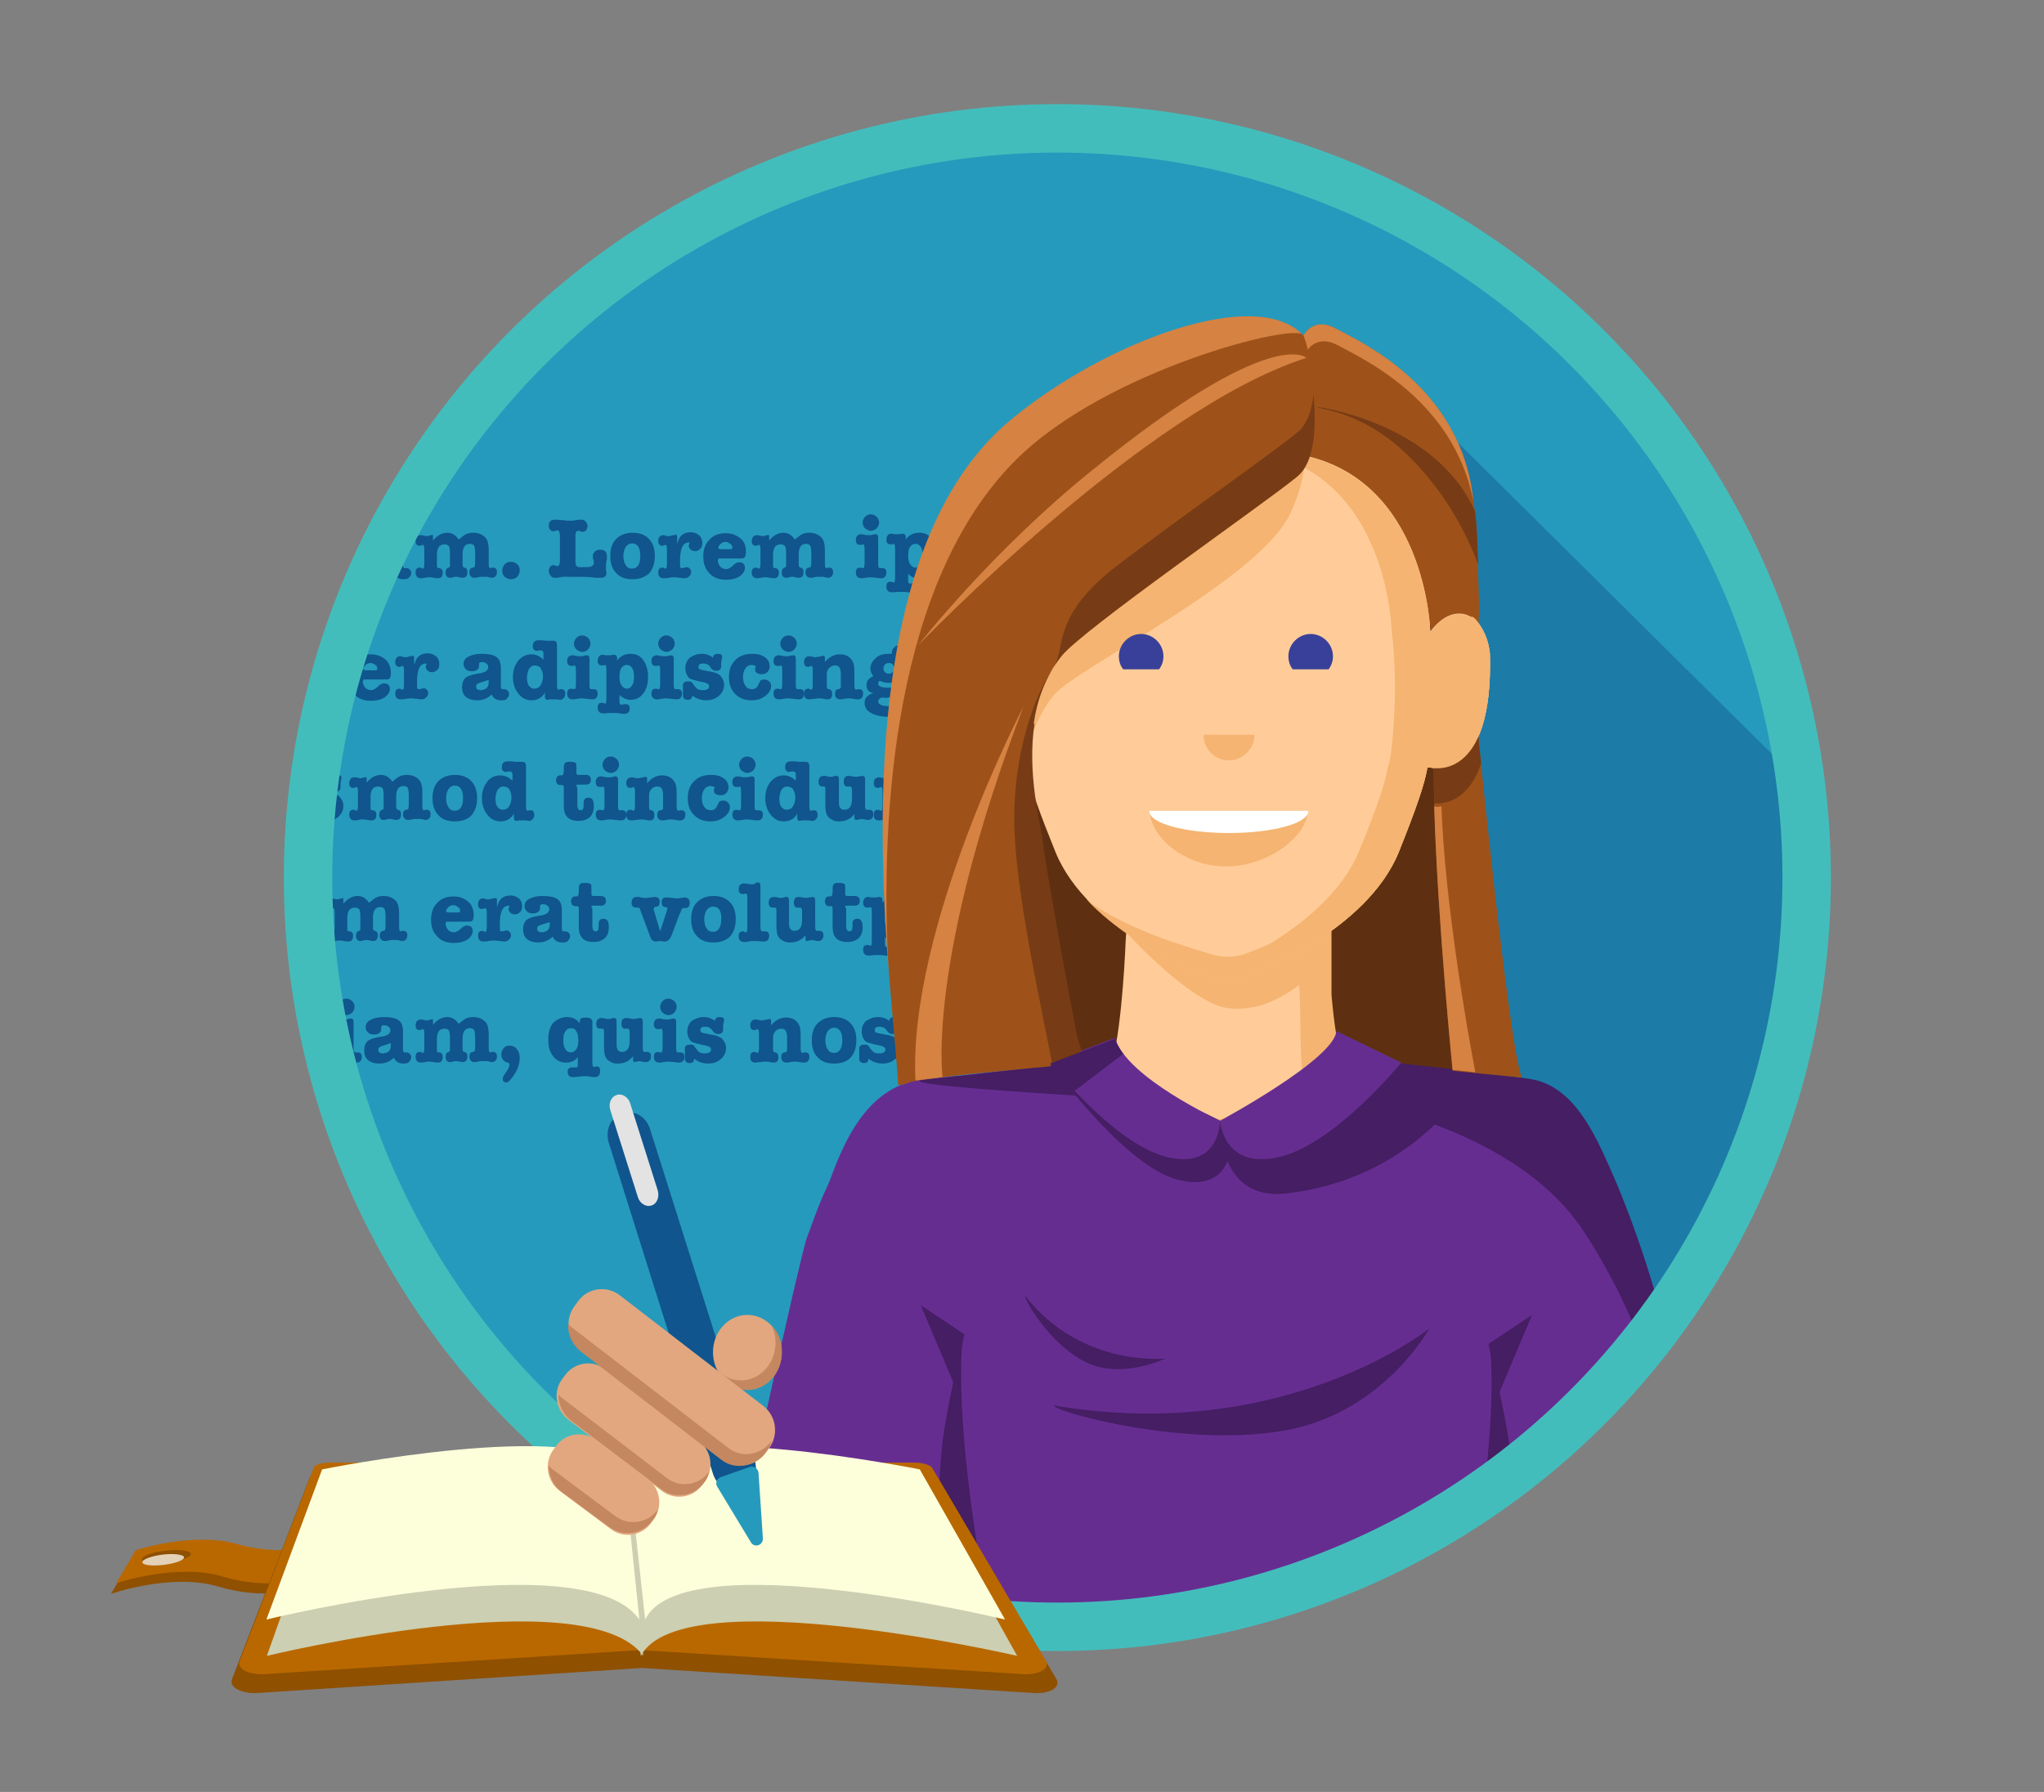 <?xml version="1.0" encoding="utf-8"?>
<!-- Generator: Adobe Illustrator 22.1.0, SVG Export Plug-In . SVG Version: 6.00 Build 0)  -->
<svg version="1.1" id="WRITER" xmlns="http://www.w3.org/2000/svg" xmlns:xlink="http://www.w3.org/1999/xlink" x="0px" y="0px"
	 viewBox="0 0 422 370" style="enable-background:new 0 0 422 370;" xml:space="preserve">
<rect x="0" y="0" width="422" height="370" fill="#808080" stroke="none"/>
<style type="text/css">
	.st0{fill:#269ABC;}
	.st1{clip-path:url(#SVGID_2_);}
	.st2{clip-path:url(#SVGID_4_);}
	.st3{fill:#10558E;}
	.st4{opacity:0.45;fill:#10558E;}
	.st5{fill:#5E3011;}
	.st6{fill:#662D91;}
	.st7{fill:#451E63;}
	.st8{fill:#FFCC99;}
	.st9{fill:#F5B471;}
	.st10{fill:#9E5219;}
	.st11{fill:#D68242;}
	.st12{fill:#773C15;}
	.st13{fill:#394099;}
	.st14{fill:#FFFFFF;}
	.st15{clip-path:url(#SVGID_2_);fill:#451E63;}
	.st16{fill:none;stroke:#43BDBC;stroke-width:10;stroke-miterlimit:10;}
	.st17{display:none;}
	.st18{display:inline;fill:#8F5000;}
	.st19{display:inline;fill:#B96800;}
	.st20{display:inline;fill:#CCCFB1;}
	.st21{display:inline;fill:#FDFFDB;}
	.st22{display:inline;fill:#E3D1B8;}
	.st23{fill:#8F5000;}
	.st24{fill:#B96800;}
	.st25{fill:#CCCFB1;}
	.st26{fill:#FDFFDB;}
	.st27{fill:#E3D1B8;}
	.st28{fill:#E3E3E3;}
	.st29{fill:#E2A77F;}
	.st30{fill:#C4875F;}
</style>
<g id="Writer_-_Marianne_copy_3">
	<circle class="st0" cx="218.3" cy="181.2" r="154.7"/>
	<g>
		<defs>
			<circle id="SVGID_1_" cx="218.3" cy="181.2" r="154.7"/>
		</defs>
		<clipPath id="SVGID_2_">
			<use xlink:href="#SVGID_1_"  style="overflow:visible;"/>
		</clipPath>
		<g id="Writer_3_" class="st1">
			<g id="Writer_4_">
				<g>
					<defs>
						<path id="SVGID_3_" d="M216.7,26.5C132,27.4,63.6,96.3,63.6,181.2S132,335.1,216.7,335.9V26.5z"/>
					</defs>
					<clipPath id="SVGID_4_">
						<use xlink:href="#SVGID_3_"  style="overflow:visible;"/>
					</clipPath>
					<g class="st2">
						<path class="st3" d="M39.1,113.3l1.2,4l1.3-4c0-0.1,0.1-0.2,0.1-0.4c0-0.1,0.1-0.2,0.1-0.3c0-0.2-0.2-0.3-0.5-0.3
							c-0.5-0.1-0.7-0.4-0.7-1c0-0.7,0.3-1,1-1c0.2,0,0.5,0,1,0.1c0.4,0,0.7,0.1,1,0.1c0.3,0,0.7,0,1-0.1c0.3,0,0.6-0.1,0.7-0.1
							c0.7,0,1.1,0.4,1.1,1.1c0,0.7-0.3,1.1-0.9,1.1c0,0-0.1,0-0.1,0c0,0-0.1,0-0.1,0c-0.1,0-0.2,0-0.2,0c-0.2,0-0.4,0.2-0.5,0.6
							c0,0.1-0.2,0.4-0.4,0.9l-1.5,4c-0.4,1-0.9,1.5-1.6,1.4l-0.8-0.1l-0.8,0.1c0,0,0,0-0.1,0c-0.6,0-1-0.4-1.2-1.1l-1.9-5.1
							c-0.1-0.4-0.2-0.6-0.3-0.7c-0.1-0.1-0.2-0.1-0.3-0.1c0,0,0,0-0.1,0c0,0-0.1,0-0.1,0c-0.1,0-0.2,0-0.3,0
							c-0.2,0-0.4-0.1-0.6-0.3c-0.2-0.2-0.2-0.4-0.2-0.7c0-0.8,0.4-1.2,1.1-1.2c0.2,0,0.5,0,0.8,0.1s0.6,0.1,0.8,0.1
							c0.3,0,0.7,0,1.3-0.1c0.4,0,0.6-0.1,0.8-0.1c0.6,0,1,0.3,1,1c0,0.6-0.2,1-0.7,1c-0.3,0-0.5,0.2-0.5,0.4
							C38.9,112.7,39,112.9,39.1,113.3z"/>
						<path class="st3" d="M55.5,114c0,0.5-0.1,0.8-0.2,1c-0.1,0.2-0.4,0.3-0.7,0.3h-4.4c-0.2,0-0.4,0-0.4,0.1s-0.1,0.1-0.1,0.3
							c0,0.5,0.2,0.9,0.5,1.3c0.3,0.3,0.7,0.5,1.2,0.5c0.5,0,1-0.3,1.5-0.8c0.4-0.4,0.8-0.6,1.2-0.6c0.4,0,0.7,0.1,0.9,0.3
							c0.2,0.2,0.3,0.5,0.3,0.8c0,0.7-0.4,1.3-1.1,1.8c-0.8,0.5-1.7,0.7-2.8,0.7c-1.4,0-2.6-0.4-3.4-1.3c-0.9-0.9-1.3-2-1.3-3.5
							c0-1.5,0.4-2.6,1.3-3.5c0.8-0.9,2-1.3,3.3-1.3c1.3,0,2.3,0.4,3.1,1.1C55.1,111.8,55.5,112.8,55.5,114z M49.7,113.1
							c0,0.1,0,0.1,0.1,0.2c0,0,0.2,0.1,0.4,0.1h2c0.2,0,0.3,0,0.3-0.1s0.1-0.1,0.1-0.2c0-0.3-0.1-0.6-0.4-0.8
							c-0.3-0.2-0.6-0.4-1-0.4c-0.5,0-0.9,0.2-1.2,0.6C49.8,112.7,49.7,112.9,49.7,113.1z"/>
						<path class="st3" d="M60.3,110.8v0.9c0.9-1.1,2-1.6,3.1-1.6c1.2,0,2.1,0.5,2.6,1.4c0.3,0.5,0.4,1.2,0.4,2.3v2.7
							c0,0.6,0.1,0.9,0.4,0.9c0.1,0,0.1,0,0.3-0.1c0.1,0,0.2,0,0.3,0c0.5,0,0.8,0.3,0.8,0.9c0,0.8-0.4,1.2-1.1,1.2
							c-0.2,0-0.5,0-0.9-0.1s-0.7-0.1-0.9-0.1c-0.3,0-0.6,0-1,0.1s-0.6,0.1-0.8,0.1c-0.7,0-1.1-0.4-1.1-1.1c0-0.6,0.2-1,0.7-1
							c0.3,0,0.5-0.2,0.5-0.5v-2.5c0-0.7-0.1-1.2-0.3-1.5c-0.2-0.3-0.5-0.4-0.9-0.4c-0.5,0-0.9,0.2-1.2,0.5
							c-0.3,0.3-0.5,0.8-0.5,1.3v1.9c0,0.5,0,0.9,0.1,1c0,0.1,0.2,0.2,0.4,0.2c0.4,0.1,0.6,0.4,0.6,1c0,0.8-0.3,1.1-1,1.1
							c-0.2,0-0.4,0-0.7-0.1c-0.4-0.1-0.8-0.1-1-0.1s-0.5,0-1,0.1c-0.4,0-0.7,0.1-1,0.1c-0.8,0-1.1-0.4-1.1-1.2c0-0.7,0.3-1,0.9-1
							c0.1,0,0.2,0,0.3,0.1s0.2,0.1,0.3,0.1c0.2,0,0.3-0.3,0.3-1v-2.9c0-0.7-0.1-1-0.3-1c0,0-0.1,0-0.3,0.1c-0.1,0-0.2,0.1-0.3,0.1
							c-0.6,0-0.9-0.3-0.9-1c0-0.4,0.1-0.7,0.3-0.9c0.2-0.2,0.5-0.3,0.8-0.3c0.1,0,0.3,0,0.6,0.1c0.2,0,0.3,0.1,0.5,0.1
							c0.1,0,0.4,0,0.7-0.1c0.3,0,0.5-0.1,0.6-0.1C60.1,110.3,60.3,110.4,60.3,110.8z"/>
						<path class="st3" d="M72.5,110.3c0.3,0,0.5,0.2,0.5,0.7v5.4c0,0.6,0.1,0.9,0.3,0.9c0,0,0.1,0,0.3,0c0.1,0,0.2,0,0.3,0
							c0.5,0,0.8,0.3,0.8,0.9c0,0.8-0.4,1.2-1.1,1.2c-0.1,0-0.5,0-1-0.1c-0.3,0-0.7-0.1-1.2-0.1c-0.2,0-0.5,0-1,0.1
							s-0.7,0.1-0.9,0.1c-0.3,0-0.6-0.1-0.8-0.3c-0.2-0.2-0.3-0.5-0.3-0.9c0-0.7,0.3-1,0.9-1l0.5,0.1c0,0,0.1,0,0.1,0
							c0.2,0,0.3-0.3,0.3-1v-2.9c0-0.7-0.1-1-0.3-1c0,0-0.1,0-0.3,0.1c-0.1,0-0.2,0-0.3,0c-0.6,0-0.9-0.3-0.9-1
							c0-0.4,0.1-0.7,0.3-0.9c0.2-0.2,0.5-0.3,0.8-0.3c0.1,0,0.3,0,0.6,0.1c0.4,0.1,0.8,0.1,1,0.1c0.2,0,0.5,0,0.8-0.1
							S72.5,110.3,72.5,110.3z M71.5,109.6c-0.4,0-0.8-0.2-1.2-0.5c-0.3-0.3-0.5-0.7-0.5-1.2c0-0.5,0.2-0.8,0.5-1.2
							c0.3-0.3,0.7-0.5,1.2-0.5s0.8,0.2,1.2,0.5c0.3,0.3,0.5,0.7,0.5,1.2s-0.2,0.8-0.5,1.2C72.3,109.4,71.9,109.6,71.5,109.6z"/>
						<path class="st3" d="M83.3,119.6c-1,0-1.6-0.4-2-1.2c-0.8,0.8-1.8,1.2-3,1.2c-0.9,0-1.7-0.2-2.3-0.7c-0.6-0.5-0.8-1.2-0.8-2
							c0-1.3,0.5-2.1,1.6-2.4c0.5-0.2,1-0.3,1.6-0.4c0.9-0.1,1.4-0.3,1.7-0.5c0.3-0.2,0.5-0.5,0.5-0.9c0-0.3-0.1-0.5-0.4-0.7
							c-0.2-0.2-0.5-0.3-0.9-0.3c-0.4,0-0.6,0.1-0.6,0.4c0,0.1,0,0.2,0,0.3v0.1c0,0.3-0.1,0.6-0.4,0.8c-0.3,0.2-0.6,0.3-1.1,0.3
							c-0.5,0-0.9-0.1-1.2-0.4c-0.3-0.3-0.5-0.6-0.5-1.1c0-0.6,0.3-1.2,1-1.5c0.7-0.4,1.6-0.6,2.8-0.6c1.3,0,2.3,0.2,2.9,0.6
							c0.7,0.4,1,1.2,1,2.4v3.7c0,0.4,0.1,0.6,0.3,0.6c0.1,0,0.2,0,0.3,0c0,0,0.1,0,0.1,0c0.3,0,0.5,0.1,0.7,0.3
							c0.2,0.2,0.3,0.4,0.3,0.7c0,0.4-0.2,0.7-0.5,1C84.3,119.5,83.8,119.6,83.3,119.6z M80.7,115.8v-0.4c-0.1,0-0.6,0.2-1.6,0.5
							c-0.7,0.2-1,0.4-1,0.8c0,0.6,0.3,0.8,1,0.8C80.2,117.4,80.7,116.9,80.7,115.8z"/>
						<path class="st3" d="M89.4,110.8v0.8c0.9-1.1,1.9-1.6,3-1.6c0.9,0,1.7,0.5,2.3,1.4c0.6-0.5,1.1-0.9,1.5-1.1
							c0.4-0.2,0.9-0.3,1.5-0.3c1.1,0,2,0.4,2.6,1.1c0.4,0.5,0.6,1.3,0.6,2.5v2.8c0,0.6,0.1,0.9,0.3,0.9c0.1,0,0.2,0,0.3-0.1
							c0.1,0,0.2,0,0.3,0c0.5,0,0.8,0.3,0.8,0.9c0,0.4-0.1,0.7-0.3,0.9c-0.2,0.2-0.4,0.3-0.8,0.3c0,0-0.2,0-0.5-0.1l-0.4-0.1
							c-0.2,0-0.4,0-0.8,0c-0.4,0-0.8,0-1.1,0.1s-0.6,0.1-0.8,0.1c-0.3,0-0.5-0.1-0.7-0.3c-0.2-0.2-0.3-0.5-0.3-0.8
							c0-0.6,0.2-0.9,0.7-1c0.2,0,0.4-0.1,0.4-0.2c0-0.1,0.1-0.4,0.1-0.8v-1.9c0-0.8-0.1-1.3-0.2-1.6c-0.2-0.3-0.5-0.4-0.9-0.4
							c-1,0-1.5,0.7-1.5,2.2v1.7c0,0.4,0,0.7,0.1,0.8c0,0.1,0.1,0.2,0.3,0.2c0.4,0.1,0.6,0.4,0.6,0.9c0,0.8-0.3,1.2-1,1.2
							c-0.1,0-0.3,0-0.6-0.1c-0.4-0.1-0.7-0.1-0.8-0.1c-0.1,0-0.4,0-0.6,0.1s-0.5,0.1-0.6,0.1c-0.6,0-0.9-0.4-0.9-1.1
							c0-0.5,0.2-0.9,0.6-1c0.2,0,0.3-0.2,0.3-0.4c0-0.3,0-0.5,0-0.6v-2c0-0.7-0.1-1.2-0.2-1.4s-0.5-0.4-0.9-0.4
							c-1.1,0-1.6,0.7-1.6,2.2v2.2c0,0.2,0,0.3,0.1,0.4c0,0.1,0.2,0.1,0.4,0.1c0.5,0.1,0.7,0.4,0.7,0.9c0,0.8-0.3,1.2-1,1.2
							c-0.2,0-0.5,0-0.9-0.1s-0.7-0.1-0.9-0.1c-0.3,0-0.6,0-0.8,0.1c-0.5,0.1-0.8,0.1-0.9,0.1c-0.3,0-0.6-0.1-0.8-0.3
							c-0.2-0.2-0.3-0.5-0.3-0.9c0-0.7,0.3-1,0.9-1c0.1,0,0.2,0,0.3,0.1s0.2,0.1,0.3,0.1c0.2,0,0.3-0.3,0.3-1v-2.9
							c0-0.7-0.1-1-0.3-1c0,0-0.1,0-0.3,0.1c-0.1,0-0.2,0.1-0.3,0.1c-0.6,0-0.9-0.3-0.9-1c0-0.3,0.1-0.6,0.3-0.9
							c0.2-0.2,0.5-0.3,0.8-0.3c0.1,0,0.3,0,0.6,0.1c0.2,0,0.4,0.1,0.5,0.1c0.1,0,0.4,0,0.6-0.1s0.5-0.1,0.6-0.1
							C89.3,110.3,89.4,110.4,89.4,110.8z"/>
						<path class="st3" d="M105.5,119.6c-0.5,0-0.9-0.2-1.3-0.5c-0.4-0.4-0.5-0.8-0.5-1.3s0.2-0.9,0.5-1.3c0.4-0.4,0.8-0.5,1.3-0.5
							s0.9,0.2,1.3,0.5c0.4,0.4,0.5,0.8,0.5,1.3s-0.2,0.9-0.5,1.3C106.5,119.4,106,119.6,105.5,119.6z"/>
						<path class="st3" d="M119.4,109.6c-0.4,0-0.6,0.3-0.6,1v5.1c0,0.5,0,0.8,0.1,0.9c0.1,0.3,0.3,0.5,0.6,0.5c0.1,0,0.2,0,0.3,0
							c0.1,0,0.2,0,0.4,0h0.9c1,0,1.5-0.3,1.5-0.9c0-0.2,0-0.4-0.1-0.6c-0.1-0.3-0.1-0.5-0.1-0.7c0-0.4,0.1-0.7,0.4-1
							s0.6-0.4,1.1-0.4c1,0,1.4,0.5,1.4,1.4c0,0.1,0,0.2,0,0.4c0,0.2,0,0.3-0.1,0.5c0,0.2,0,0.4-0.1,0.5c0,0.2,0,0.3,0,0.4
							c0,0.1,0,0.2,0,0.4c0,0.1,0,0.2,0,0.4c0,0.2,0,0.4,0.1,0.6c0,0.1,0,0.2,0,0.2c0,0.7-0.4,1-1.2,1c-0.2,0-0.5,0-0.7,0
							c-0.3,0-0.6,0-1-0.1c-1.2-0.1-2.8-0.1-5-0.1c-0.3,0-0.6,0-0.9,0c-0.3,0-0.5,0-0.7,0.1c-0.2,0-0.4,0.1-0.6,0.1
							c-0.2,0-0.4,0-0.5,0c-0.4,0-0.7-0.1-0.9-0.4c-0.2-0.3-0.4-0.6-0.4-1c0-0.3,0.1-0.6,0.3-0.9c0.2-0.2,0.4-0.3,0.7-0.3
							c0.1,0,0.2,0,0.4,0.1c0.2,0,0.3,0.1,0.4,0.1c0.3,0,0.5-0.4,0.5-1.2v-5c0-0.8-0.2-1.2-0.5-1.2c-0.1,0-0.2,0-0.4,0.1
							c-0.2,0-0.3,0.1-0.4,0.1c-0.3,0-0.5-0.1-0.7-0.3c-0.2-0.2-0.3-0.5-0.3-0.8c0-0.9,0.4-1.3,1.3-1.3c0.2,0,0.7,0,1.5,0.1
							c0.3,0,0.6,0,0.8,0.1c0.3,0,0.5,0,0.7,0c0.2,0,0.4,0,0.6,0c0.2,0,0.4,0,0.6-0.1c0.6-0.1,1-0.1,1.2-0.1c0.4,0,0.7,0.1,0.9,0.4
							c0.2,0.2,0.4,0.5,0.4,0.9c0,0.3-0.1,0.6-0.3,0.9c-0.2,0.2-0.4,0.3-0.7,0.3c-0.1,0-0.3,0-0.6-0.1
							C119.7,109.6,119.5,109.6,119.4,109.6z"/>
						<path class="st3" d="M130.6,119.6c-1.5,0-2.6-0.4-3.4-1.3c-0.8-0.8-1.2-2-1.2-3.5c0-1.5,0.4-2.7,1.2-3.5
							c0.8-0.8,1.9-1.3,3.4-1.3c1.4,0,2.6,0.4,3.4,1.3c0.8,0.8,1.2,2,1.2,3.5c0,1.5-0.4,2.7-1.2,3.6
							C133.1,119.2,132,119.6,130.6,119.6z M130.5,112.2c-0.5,0-0.9,0.2-1.3,0.7c-0.3,0.5-0.5,1.1-0.5,1.9c0,0.8,0.2,1.5,0.5,1.9
							c0.3,0.5,0.7,0.7,1.3,0.7c1.1,0,1.7-0.9,1.7-2.6C132.2,113.1,131.6,112.2,130.5,112.2z"/>
						<path class="st3" d="M139.8,110.8v1.5c0.2-0.6,0.4-1.1,0.6-1.4c0.5-0.7,1.3-1,2.2-1c0.7,0,1.2,0.2,1.7,0.6
							c0.5,0.4,0.7,1,0.7,1.6c0,0.5-0.1,0.9-0.4,1.2c-0.3,0.3-0.7,0.5-1.1,0.5c-0.3,0-0.6-0.1-0.9-0.3c-0.2-0.2-0.4-0.5-0.4-0.8
							c0-0.2,0.1-0.4,0.2-0.7h-0.1c-0.8,0-1.3,0.4-1.6,1.3c-0.2,0.7-0.3,1.5-0.3,2.4v0.7c0,0.4,0,0.7,0.1,0.8c0,0.1,0.1,0.1,0.3,0.1
							c0.1,0,0.3,0,0.5-0.1c0.2,0,0.3-0.1,0.4-0.1c0.3,0,0.5,0.1,0.7,0.3c0.2,0.2,0.3,0.4,0.3,0.7c0,0.3-0.1,0.6-0.4,0.9
							c-0.2,0.2-0.5,0.4-0.9,0.4c-0.2,0-0.5,0-1-0.1c-0.3,0-0.7-0.1-1.1-0.1s-0.9,0-1.2,0.1c-0.6,0.1-0.9,0.1-1.1,0.1
							c-0.7,0-1.1-0.4-1.1-1.2c0-0.7,0.3-1,0.9-1c0.1,0,0.2,0,0.3,0.1s0.2,0.1,0.3,0.1c0.2,0,0.3-0.3,0.3-1v-2.9c0-0.7-0.1-1-0.3-1
							c0,0-0.1,0-0.3,0.1c-0.1,0-0.2,0.1-0.3,0.1c-0.6,0-0.9-0.3-0.9-1c0-0.4,0.1-0.7,0.3-0.9c0.2-0.2,0.4-0.3,0.7-0.3
							c0.1,0,0.3,0,0.5,0.1s0.4,0.1,0.6,0.1c0.1,0,0.4,0,0.6-0.1s0.5-0.1,0.6-0.1C139.6,110.3,139.8,110.4,139.8,110.8z"/>
						<path class="st3" d="M154,114c0,0.5-0.1,0.8-0.2,1c-0.1,0.2-0.4,0.3-0.7,0.3h-4.4c-0.2,0-0.4,0-0.4,0.1s-0.1,0.1-0.1,0.3
							c0,0.5,0.2,0.9,0.5,1.3c0.3,0.3,0.7,0.5,1.2,0.5c0.5,0,1-0.3,1.5-0.8c0.4-0.4,0.8-0.6,1.2-0.6c0.4,0,0.7,0.1,0.9,0.3
							c0.2,0.2,0.3,0.5,0.3,0.8c0,0.7-0.4,1.3-1.1,1.8c-0.8,0.5-1.7,0.7-2.8,0.7c-1.4,0-2.6-0.4-3.4-1.3c-0.9-0.9-1.3-2-1.3-3.5
							c0-1.5,0.4-2.6,1.3-3.5c0.8-0.9,2-1.3,3.3-1.3c1.3,0,2.3,0.4,3.1,1.1C153.7,111.8,154,112.8,154,114z M148.3,113.1
							c0,0.1,0,0.1,0.1,0.2c0,0,0.2,0.1,0.4,0.1h2c0.2,0,0.3,0,0.3-0.1s0.1-0.1,0.1-0.2c0-0.3-0.1-0.6-0.4-0.8
							c-0.3-0.2-0.6-0.4-1-0.4c-0.5,0-0.9,0.2-1.2,0.6C148.4,112.7,148.3,112.9,148.3,113.1z"/>
						<path class="st3" d="M158.8,110.8v0.8c0.9-1.1,1.9-1.6,3-1.6c0.9,0,1.7,0.5,2.3,1.4c0.6-0.5,1.1-0.9,1.5-1.1
							c0.4-0.2,0.9-0.3,1.5-0.3c1.1,0,2,0.4,2.6,1.1c0.4,0.5,0.6,1.3,0.6,2.5v2.8c0,0.6,0.1,0.9,0.3,0.9c0.1,0,0.2,0,0.3-0.1
							c0.1,0,0.2,0,0.3,0c0.5,0,0.8,0.3,0.8,0.9c0,0.4-0.1,0.7-0.3,0.9c-0.2,0.2-0.4,0.3-0.8,0.3c0,0-0.2,0-0.5-0.1l-0.4-0.1
							c-0.2,0-0.4,0-0.8,0c-0.4,0-0.8,0-1.1,0.1s-0.6,0.1-0.8,0.1c-0.3,0-0.5-0.1-0.7-0.3c-0.2-0.2-0.3-0.5-0.3-0.8
							c0-0.6,0.2-0.9,0.7-1c0.2,0,0.4-0.1,0.4-0.2c0-0.1,0.1-0.4,0.1-0.8v-1.9c0-0.8-0.1-1.3-0.2-1.6c-0.2-0.3-0.5-0.4-0.9-0.4
							c-1,0-1.5,0.7-1.5,2.2v1.7c0,0.4,0,0.7,0.1,0.8c0,0.1,0.1,0.2,0.3,0.2c0.4,0.1,0.6,0.4,0.6,0.9c0,0.8-0.3,1.2-1,1.2
							c-0.1,0-0.3,0-0.6-0.1c-0.4-0.1-0.7-0.1-0.8-0.1c-0.1,0-0.4,0-0.6,0.1s-0.5,0.1-0.6,0.1c-0.6,0-0.9-0.4-0.9-1.1
							c0-0.5,0.2-0.9,0.6-1c0.2,0,0.3-0.2,0.3-0.4c0-0.3,0-0.5,0-0.6v-2c0-0.7-0.1-1.2-0.2-1.4s-0.5-0.4-0.9-0.4
							c-1.1,0-1.6,0.7-1.6,2.2v2.2c0,0.2,0,0.3,0.1,0.4c0,0.1,0.2,0.1,0.4,0.1c0.5,0.1,0.7,0.4,0.7,0.9c0,0.8-0.3,1.2-1,1.2
							c-0.2,0-0.5,0-0.9-0.1s-0.7-0.1-0.9-0.1c-0.3,0-0.6,0-0.8,0.1c-0.5,0.1-0.8,0.1-0.9,0.1c-0.3,0-0.6-0.1-0.8-0.3
							c-0.2-0.2-0.3-0.5-0.3-0.9c0-0.7,0.3-1,0.9-1c0.1,0,0.2,0,0.3,0.1s0.2,0.1,0.3,0.1c0.2,0,0.3-0.3,0.3-1v-2.9
							c0-0.7-0.1-1-0.3-1c0,0-0.1,0-0.3,0.1c-0.1,0-0.2,0.1-0.3,0.1c-0.6,0-0.9-0.3-0.9-1c0-0.3,0.1-0.6,0.3-0.9
							c0.2-0.2,0.5-0.3,0.8-0.3c0.1,0,0.3,0,0.6,0.1c0.2,0,0.4,0.1,0.5,0.1c0.1,0,0.4,0,0.6-0.1s0.5-0.1,0.6-0.1
							C158.7,110.3,158.8,110.4,158.8,110.8z"/>
						<path class="st3" d="M180.8,110.3c0.3,0,0.5,0.2,0.5,0.7v5.4c0,0.6,0.1,0.9,0.3,0.9c0,0,0.1,0,0.3,0c0.1,0,0.2,0,0.3,0
							c0.5,0,0.8,0.3,0.8,0.9c0,0.8-0.4,1.2-1.1,1.2c-0.1,0-0.5,0-1-0.1c-0.3,0-0.7-0.1-1.2-0.1c-0.2,0-0.5,0-1,0.1
							s-0.7,0.1-0.9,0.1c-0.3,0-0.6-0.1-0.8-0.3c-0.2-0.2-0.3-0.5-0.3-0.9c0-0.7,0.3-1,0.9-1l0.5,0.1c0,0,0.1,0,0.1,0
							c0.2,0,0.3-0.3,0.3-1v-2.9c0-0.7-0.1-1-0.3-1c0,0-0.1,0-0.3,0.1c-0.1,0-0.2,0-0.3,0c-0.6,0-0.9-0.3-0.9-1
							c0-0.4,0.1-0.7,0.3-0.9c0.2-0.2,0.5-0.3,0.8-0.3c0.1,0,0.3,0,0.6,0.1c0.4,0.1,0.8,0.1,1,0.1c0.2,0,0.5,0,0.8-0.1
							S180.8,110.3,180.8,110.3z M179.8,109.6c-0.4,0-0.8-0.2-1.2-0.5c-0.3-0.3-0.5-0.7-0.5-1.2c0-0.5,0.2-0.8,0.5-1.2
							c0.3-0.3,0.7-0.5,1.2-0.5s0.8,0.2,1.2,0.5c0.3,0.3,0.5,0.7,0.5,1.2s-0.2,0.8-0.5,1.2C180.6,109.4,180.2,109.6,179.8,109.6z"/>
						<path class="st3" d="M187,110.9v0.5c0.7-1,1.7-1.4,2.8-1.4c1.1,0,2,0.4,2.6,1.3c0.6,0.8,1,2,1,3.4c0,1.5-0.3,2.6-1,3.5
							s-1.5,1.3-2.7,1.3c-0.4,0-0.8-0.1-1.2-0.3c-0.2-0.1-0.6-0.3-1-0.7v1.4c0,0.4,0.1,0.6,0.4,0.6c0.1,0,0.3,0,0.4-0.1
							c0.2,0,0.4,0,0.5,0c0.6,0,0.8,0.3,0.8,0.9c0,0.7-0.4,1.1-1.1,1.1c-0.2,0-0.5,0-1-0.1c-0.6-0.1-1.1-0.1-1.6-0.1
							c-0.2,0-0.7,0-1.5,0.1c-0.1,0-0.3,0-0.3,0c-0.3,0-0.6-0.1-0.8-0.3c-0.2-0.2-0.3-0.5-0.3-0.9c0-0.7,0.3-1,0.9-1
							c0.1,0,0.2,0,0.3,0.1c0.2,0,0.3,0.1,0.3,0.1c0.2,0,0.3-0.3,0.3-1v-6c0-0.7-0.1-1-0.3-1c0,0-0.1,0-0.3,0.1c-0.1,0-0.2,0-0.3,0
							c-0.6,0-0.9-0.3-0.9-1c0-0.3,0.1-0.6,0.3-0.9c0.2-0.2,0.4-0.3,0.7-0.3h0.1l0.6,0.1c0.1,0,0.3,0,0.5,0c0.3,0,0.7,0,1-0.1
							c0.2,0,0.3,0,0.3,0C186.8,110.3,187,110.5,187,110.9z M189,112.3c-0.5,0-0.8,0.2-1.1,0.6c-0.3,0.4-0.4,1-0.4,1.8
							c0,0.8,0.1,1.4,0.4,1.8c0.3,0.4,0.6,0.7,1.1,0.7c0.5,0,0.8-0.2,1.1-0.7c0.3-0.4,0.4-1,0.4-1.8c0-0.7-0.1-1.3-0.4-1.8
							C189.8,112.5,189.4,112.3,189,112.3z"/>
						<path class="st3" d="M197.9,110c0.9,0,1.7,0.3,2.3,0.8c0-0.5,0.4-0.8,1-0.8c0.6,0,0.9,0.2,0.9,0.6c0,0.1,0,0.3-0.1,0.5
							c0,0.2-0.1,0.4-0.1,0.6c0,0,0,0.1,0,0.3c0,0.2,0,0.3,0,0.4v0.1c0,0.6-0.3,1-1,1c-0.5,0-0.9-0.2-1.2-0.7
							c-0.4-0.6-0.9-0.8-1.5-0.8c-0.7,0-1,0.2-1,0.7c0,0.3,0.1,0.4,0.3,0.5c0.2,0.1,0.8,0.2,1.8,0.4c0.8,0.1,1.4,0.3,1.8,0.5
							c0.4,0.2,0.7,0.4,0.9,0.8c0.3,0.4,0.5,0.9,0.5,1.5c0,0.9-0.4,1.7-1.1,2.3c-0.7,0.6-1.6,0.9-2.6,0.9s-2-0.3-2.9-1
							c0,0.6-0.3,0.9-0.9,0.9c-0.6,0-1-0.3-1-0.8c0-0.1,0-0.3,0-0.6s0-0.4,0-0.6c0-0.1,0-0.3,0-0.5c0-0.2,0-0.4,0-0.5
							c0-0.5,0.3-0.8,1-0.8c0.3,0,0.6,0,0.7,0.1c0.2,0.1,0.3,0.3,0.5,0.6c0.3,0.4,0.6,0.7,0.8,0.9c0.3,0.1,0.6,0.2,1.1,0.2
							c0.9,0,1.3-0.3,1.3-0.8c0-0.4-0.3-0.6-1-0.8l-1-0.2c-0.9-0.2-1.5-0.4-1.8-0.5c-0.4-0.2-0.6-0.5-0.8-0.9
							c-0.2-0.4-0.3-0.8-0.3-1.3c0-0.9,0.3-1.6,0.9-2.2C196.2,110.3,196.9,110,197.9,110z"/>
						<path class="st3" d="M210.5,118.8v-0.7c-0.8,1-1.8,1.5-3.2,1.5c-0.6,0-1.1-0.1-1.5-0.4c-0.5-0.2-0.8-0.6-1-1
							c-0.2-0.4-0.3-1.1-0.3-2.2v-2.8c0-0.4,0-0.7-0.1-0.7c-0.1-0.1-0.1-0.1-0.3-0.1H204c0,0-0.1,0-0.2,0c-0.5,0-0.8-0.3-0.8-1
							c0-0.8,0.4-1.2,1.1-1.2c0.1,0,0.4,0,0.7,0.1s0.5,0.1,0.7,0.1c0.1,0,0.4,0,0.6-0.1s0.5-0.1,0.6-0.1c0.4,0,0.5,0.3,0.5,0.8
							l0,4.8c0,0.9,0.4,1.4,1.1,1.4c1.1,0,1.6-0.8,1.6-2.2v-1.7c0-0.6-0.1-0.9-0.4-0.9c-0.1,0-0.2,0-0.3,0c-0.1,0-0.2,0-0.3,0
							c-0.4,0-0.7-0.3-0.7-1c0-0.8,0.3-1.2,1-1.2c0.2,0,0.4,0,0.7,0.1c0.3,0,0.6,0.1,0.7,0.1c0,0,0.3,0,0.8-0.1
							c0.3,0,0.5-0.1,0.6-0.1c0.4,0,0.6,0.2,0.6,0.6v5.5c0,0.6,0.1,0.9,0.3,0.9c0.1,0,0.2,0,0.3,0c0.1,0,0.2,0,0.3,0
							c0.5,0,0.8,0.3,0.8,0.9c0,0.8-0.4,1.2-1.1,1.2c-0.1,0-0.4,0-0.6-0.1c-0.3,0-0.5-0.1-0.6-0.1c-0.1,0-0.3,0-0.6,0.1
							c-0.3,0-0.5,0.1-0.6,0.1C210.6,119.4,210.5,119.2,210.5,118.8z"/>
						<path class="st3" d="M218.7,110.8v0.8c0.9-1.1,1.9-1.6,3-1.6c0.9,0,1.7,0.5,2.3,1.4c0.6-0.5,1.1-0.9,1.5-1.1
							c0.4-0.2,0.9-0.3,1.5-0.3c1.1,0,2,0.4,2.6,1.1c0.4,0.5,0.6,1.3,0.6,2.5v2.8c0,0.6,0.1,0.9,0.3,0.9c0.1,0,0.2,0,0.3-0.1
							c0.1,0,0.2,0,0.3,0c0.5,0,0.8,0.3,0.8,0.9c0,0.4-0.1,0.7-0.3,0.9c-0.2,0.2-0.4,0.3-0.8,0.3c0,0-0.2,0-0.5-0.1l-0.4-0.1
							c-0.2,0-0.4,0-0.8,0c-0.4,0-0.8,0-1.1,0.1s-0.6,0.1-0.8,0.1c-0.3,0-0.5-0.1-0.7-0.3c-0.2-0.2-0.3-0.5-0.3-0.8
							c0-0.6,0.2-0.9,0.7-1c0.2,0,0.4-0.1,0.4-0.2c0-0.1,0.1-0.4,0.1-0.8v-1.9c0-0.8-0.1-1.3-0.2-1.6c-0.2-0.3-0.5-0.4-0.9-0.4
							c-1,0-1.5,0.7-1.5,2.2v1.7c0,0.4,0,0.7,0.1,0.8c0,0.1,0.1,0.2,0.3,0.2c0.4,0.1,0.6,0.4,0.6,0.9c0,0.8-0.3,1.2-1,1.2
							c-0.1,0-0.3,0-0.6-0.1c-0.4-0.1-0.7-0.1-0.8-0.1c-0.1,0-0.4,0-0.6,0.1s-0.5,0.1-0.6,0.1c-0.6,0-0.9-0.4-0.9-1.1
							c0-0.5,0.2-0.9,0.6-1c0.2,0,0.3-0.2,0.3-0.4c0-0.3,0-0.5,0-0.6v-2c0-0.7-0.1-1.2-0.2-1.4s-0.5-0.4-0.9-0.4
							c-1.1,0-1.6,0.7-1.6,2.2v2.2c0,0.2,0,0.3,0.1,0.4c0,0.1,0.2,0.1,0.4,0.1c0.5,0.1,0.7,0.4,0.7,0.9c0,0.8-0.3,1.2-1,1.2
							c-0.2,0-0.5,0-0.9-0.1s-0.7-0.1-0.9-0.1c-0.3,0-0.6,0-0.8,0.1c-0.5,0.1-0.8,0.1-0.9,0.1c-0.3,0-0.6-0.1-0.8-0.3
							c-0.2-0.2-0.3-0.5-0.3-0.9c0-0.7,0.3-1,0.9-1c0.1,0,0.2,0,0.3,0.1s0.2,0.1,0.3,0.1c0.2,0,0.3-0.3,0.3-1v-2.9
							c0-0.7-0.1-1-0.3-1c0,0-0.1,0-0.3,0.1c-0.1,0-0.2,0.1-0.3,0.1c-0.6,0-0.9-0.3-0.9-1c0-0.3,0.1-0.6,0.3-0.9
							c0.2-0.2,0.5-0.3,0.8-0.3c0.1,0,0.3,0,0.6,0.1c0.2,0,0.4,0.1,0.5,0.1c0.1,0,0.4,0,0.6-0.1s0.5-0.1,0.6-0.1
							C218.6,110.3,218.7,110.4,218.7,110.8z"/>
						<path class="st3" d="M38.7,137.7v0.7l0,1.1l0,1.2c0,0.4,0,0.6,0,0.5c0,0.7,0.2,1.1,0.7,1.1c0.4,0,0.6-0.3,0.6-1
							c0-0.1,0-0.2,0-0.2c0-0.1,0-0.1,0-0.2c0-0.1,0-0.1,0-0.2c0-0.6,0.3-1,1-1c0.8,0,1.1,0.6,1.1,1.8c0,0.9-0.3,1.7-0.8,2.2
							c-0.6,0.5-1.3,0.8-2.4,0.8c-2,0-3-1-3-3.1c0-0.3,0-0.8,0-1.5c0-0.7,0-1.2,0-1.5v-0.6c0-0.3,0-0.5-0.1-0.6
							c-0.1-0.1-0.2-0.1-0.4-0.1h-0.3c-0.2,0-0.4-0.1-0.6-0.3c-0.1-0.2-0.2-0.4-0.2-0.7c0-0.3,0.1-0.5,0.2-0.7
							c0.2-0.2,0.3-0.3,0.5-0.3h0.3c0.3,0,0.5-0.1,0.5-0.3c0-0.1,0.1-0.3,0.1-0.5v-0.9c0-0.4,0.1-0.7,0.3-0.9
							c0.2-0.2,0.6-0.2,1.2-0.2c0.4,0,0.7,0.1,0.9,0.2s0.2,0.4,0.2,0.8v1c0,0.3,0,0.6,0.1,0.6c0.1,0.1,0.2,0.1,0.5,0.1h1.3
							c0.7,0,1.1,0.3,1.1,1c0,0.6-0.3,1-1,1h-1.5c-0.3,0-0.4,0-0.5,0.1S38.7,137.5,38.7,137.7z"/>
						<path class="st3" d="M51.5,139c0,0.5-0.1,0.8-0.2,1c-0.1,0.2-0.4,0.3-0.7,0.3h-4.4c-0.2,0-0.4,0-0.4,0.1s-0.1,0.1-0.1,0.3
							c0,0.5,0.2,0.9,0.5,1.3c0.3,0.3,0.7,0.5,1.2,0.5c0.5,0,1-0.3,1.5-0.8c0.4-0.4,0.8-0.6,1.2-0.6c0.4,0,0.7,0.1,0.9,0.3
							c0.2,0.2,0.3,0.5,0.3,0.8c0,0.7-0.4,1.3-1.1,1.8c-0.8,0.5-1.7,0.7-2.8,0.7c-1.4,0-2.6-0.4-3.4-1.3c-0.9-0.9-1.3-2-1.3-3.5
							c0-1.5,0.4-2.6,1.3-3.5c0.8-0.9,2-1.3,3.3-1.3c1.3,0,2.3,0.4,3.1,1.1C51.2,136.8,51.5,137.8,51.5,139z M45.8,138.1
							c0,0.1,0,0.1,0.1,0.2c0,0,0.2,0.1,0.4,0.1h2c0.2,0,0.3,0,0.3-0.1s0.1-0.1,0.1-0.2c0-0.3-0.1-0.6-0.4-0.8
							c-0.3-0.2-0.6-0.4-1-0.4c-0.5,0-0.9,0.2-1.2,0.6C45.9,137.7,45.8,137.9,45.8,138.1z"/>
						<path class="st3" d="M56.4,137.7v0.7l0,1.1l0,1.2c0,0.4,0,0.6,0,0.5c0,0.7,0.2,1.1,0.7,1.1c0.4,0,0.6-0.3,0.6-1
							c0-0.1,0-0.2,0-0.2c0-0.1,0-0.1,0-0.2c0-0.1,0-0.1,0-0.2c0-0.6,0.3-1,1-1c0.8,0,1.1,0.6,1.1,1.8c0,0.9-0.3,1.7-0.8,2.2
							c-0.6,0.5-1.3,0.8-2.4,0.8c-2,0-3-1-3-3.1c0-0.3,0-0.8,0-1.5c0-0.7,0-1.2,0-1.5v-0.6c0-0.3,0-0.5-0.1-0.6
							c-0.1-0.1-0.2-0.1-0.4-0.1h-0.3c-0.2,0-0.4-0.1-0.6-0.3c-0.1-0.2-0.2-0.4-0.2-0.7c0-0.3,0.1-0.5,0.2-0.7
							c0.2-0.2,0.3-0.3,0.5-0.3h0.3c0.3,0,0.5-0.1,0.5-0.3c0-0.1,0.1-0.3,0.1-0.5v-0.9c0-0.4,0.1-0.7,0.3-0.9
							c0.2-0.2,0.6-0.2,1.2-0.2c0.4,0,0.7,0.1,0.9,0.2s0.2,0.4,0.2,0.8v1c0,0.3,0,0.6,0.1,0.6c0.1,0.1,0.2,0.1,0.5,0.1h1.3
							c0.7,0,1.1,0.3,1.1,1c0,0.6-0.3,1-1,1h-1.5c-0.3,0-0.4,0-0.5,0.1S56.4,137.5,56.4,137.7z"/>
						<path class="st3" d="M67.4,143.8v-0.7c-0.8,1-1.8,1.5-3.2,1.5c-0.6,0-1.1-0.1-1.5-0.4c-0.5-0.2-0.8-0.6-1-1
							c-0.2-0.4-0.3-1.1-0.3-2.2v-2.8c0-0.4,0-0.7-0.1-0.7c-0.1-0.1-0.1-0.1-0.3-0.1H61c0,0-0.1,0-0.2,0c-0.5,0-0.8-0.3-0.8-1
							c0-0.8,0.4-1.2,1.1-1.2c0.1,0,0.4,0,0.7,0.1s0.5,0.1,0.7,0.1c0.1,0,0.4,0,0.6-0.1s0.5-0.1,0.6-0.1c0.4,0,0.5,0.3,0.5,0.8
							l0,4.8c0,0.9,0.4,1.4,1.1,1.4c1.1,0,1.6-0.8,1.6-2.2v-1.7c0-0.6-0.1-0.9-0.4-0.9c-0.1,0-0.2,0-0.3,0c-0.1,0-0.2,0-0.3,0
							c-0.4,0-0.7-0.3-0.7-1c0-0.8,0.3-1.2,1-1.2c0.2,0,0.4,0,0.7,0.1c0.3,0,0.6,0.1,0.7,0.1c0,0,0.3,0,0.8-0.1
							c0.3,0,0.5-0.1,0.6-0.1c0.4,0,0.6,0.2,0.6,0.6v5.5c0,0.6,0.1,0.9,0.3,0.9c0.1,0,0.2,0,0.3,0c0.1,0,0.2,0,0.3,0
							c0.5,0,0.8,0.3,0.8,0.9c0,0.8-0.4,1.2-1.1,1.2c-0.1,0-0.4,0-0.6-0.1c-0.3,0-0.5-0.1-0.6-0.1c-0.1,0-0.3,0-0.6,0.1
							c-0.3,0-0.5,0.1-0.6,0.1C67.6,144.4,67.4,144.2,67.4,143.8z"/>
						<path class="st3" d="M80.7,139c0,0.5-0.1,0.8-0.2,1c-0.1,0.2-0.4,0.3-0.7,0.3h-4.4c-0.2,0-0.4,0-0.4,0.1s-0.1,0.1-0.1,0.3
							c0,0.5,0.2,0.9,0.5,1.3c0.3,0.3,0.7,0.5,1.2,0.5c0.5,0,1-0.3,1.5-0.8c0.4-0.4,0.8-0.6,1.2-0.6c0.4,0,0.7,0.1,0.9,0.3
							c0.2,0.2,0.3,0.5,0.3,0.8c0,0.7-0.4,1.3-1.1,1.8c-0.8,0.5-1.7,0.7-2.8,0.7c-1.4,0-2.6-0.4-3.4-1.3c-0.9-0.9-1.3-2-1.3-3.5
							c0-1.5,0.4-2.6,1.3-3.5c0.8-0.9,2-1.3,3.3-1.3c1.3,0,2.3,0.4,3.1,1.1C80.3,136.8,80.7,137.8,80.7,139z M75,138.1
							c0,0.1,0,0.1,0.1,0.2c0,0,0.2,0.1,0.4,0.1h2c0.2,0,0.3,0,0.3-0.1s0.1-0.1,0.1-0.2c0-0.3-0.1-0.6-0.4-0.8
							c-0.3-0.2-0.6-0.4-1-0.4c-0.5,0-0.9,0.2-1.2,0.6C75.1,137.7,75,137.9,75,138.1z"/>
						<path class="st3" d="M85.5,135.8v1.5c0.2-0.6,0.4-1.1,0.6-1.4c0.5-0.7,1.3-1,2.2-1c0.7,0,1.2,0.2,1.7,0.6
							c0.5,0.4,0.7,1,0.7,1.6c0,0.5-0.1,0.9-0.4,1.2c-0.3,0.3-0.7,0.5-1.1,0.5c-0.3,0-0.6-0.1-0.9-0.3c-0.2-0.2-0.4-0.5-0.4-0.8
							c0-0.2,0.1-0.4,0.2-0.7H88c-0.8,0-1.3,0.4-1.6,1.3c-0.2,0.7-0.3,1.5-0.3,2.4v0.7c0,0.4,0,0.7,0.1,0.8c0,0.1,0.1,0.1,0.3,0.1
							c0.1,0,0.3,0,0.5-0.1c0.2,0,0.3-0.1,0.4-0.1c0.3,0,0.5,0.1,0.7,0.3c0.2,0.2,0.3,0.4,0.3,0.7c0,0.3-0.1,0.6-0.4,0.9
							c-0.2,0.2-0.5,0.4-0.9,0.4c-0.2,0-0.5,0-1-0.1c-0.3,0-0.7-0.1-1.1-0.1s-0.9,0-1.2,0.1c-0.6,0.1-0.9,0.1-1.1,0.1
							c-0.7,0-1.1-0.4-1.1-1.2c0-0.7,0.3-1,0.9-1c0.1,0,0.2,0,0.3,0.1s0.2,0.1,0.3,0.1c0.2,0,0.3-0.3,0.3-1v-2.9c0-0.7-0.1-1-0.3-1
							c0,0-0.1,0-0.3,0.1c-0.1,0-0.2,0.1-0.3,0.1c-0.6,0-0.9-0.3-0.9-1c0-0.4,0.1-0.7,0.3-0.9c0.2-0.2,0.4-0.3,0.7-0.3
							c0.1,0,0.3,0,0.5,0.1s0.4,0.1,0.6,0.1c0.1,0,0.4,0,0.6-0.1s0.5-0.1,0.6-0.1C85.3,135.3,85.5,135.4,85.5,135.8z"/>
						<path class="st3" d="M103.5,144.6c-1,0-1.6-0.4-2-1.2c-0.8,0.8-1.8,1.2-3,1.2c-0.9,0-1.7-0.2-2.3-0.7c-0.6-0.5-0.8-1.2-0.8-2
							c0-1.3,0.5-2.1,1.6-2.4c0.5-0.2,1-0.3,1.6-0.4c0.9-0.1,1.4-0.3,1.7-0.5c0.3-0.2,0.5-0.5,0.5-0.9c0-0.3-0.1-0.5-0.4-0.7
							c-0.2-0.2-0.5-0.3-0.9-0.3c-0.4,0-0.6,0.1-0.6,0.4c0,0.1,0,0.2,0,0.3v0.1c0,0.3-0.1,0.6-0.4,0.8c-0.3,0.2-0.6,0.3-1.1,0.3
							c-0.5,0-0.9-0.1-1.2-0.4c-0.3-0.3-0.5-0.6-0.5-1.1c0-0.6,0.3-1.2,1-1.5c0.7-0.4,1.6-0.6,2.8-0.6c1.3,0,2.3,0.2,2.9,0.6
							c0.7,0.4,1,1.2,1,2.4v3.7c0,0.4,0.1,0.6,0.3,0.6c0.1,0,0.2,0,0.3,0c0,0,0.1,0,0.1,0c0.3,0,0.5,0.1,0.7,0.3
							c0.2,0.2,0.3,0.4,0.3,0.7c0,0.4-0.2,0.7-0.5,1C104.5,144.5,104.1,144.6,103.5,144.6z M100.9,140.8v-0.4
							c-0.1,0-0.6,0.2-1.6,0.5c-0.7,0.2-1,0.4-1,0.8c0,0.6,0.3,0.8,1,0.8C100.4,142.4,100.9,141.9,100.9,140.8z"/>
						<path class="st3" d="M109.7,135.1c0.9,0,1.8,0.4,2.5,1.1v-1.3c0-0.4-0.2-0.6-0.5-0.6c-0.1,0-0.2,0-0.4,0
							c-0.2,0-0.3,0.1-0.5,0.1c-0.2,0-0.4-0.1-0.6-0.3c-0.2-0.2-0.2-0.4-0.2-0.7c0-0.8,0.4-1.2,1.2-1.2c0.3,0,0.5,0,0.6,0
							c0.5,0,0.8,0.1,1,0.1c0.2,0,0.4,0,0.7,0c0.3,0,0.5,0,0.7,0c0.3,0,0.5,0.1,0.6,0.2c0.1,0.1,0.2,0.4,0.2,0.8v8.2
							c0,0.6,0.1,0.9,0.3,0.9c0.1,0,0.2,0,0.3-0.1c0.1,0,0.2,0,0.3,0c0.5,0,0.8,0.3,0.8,0.9c0,0.4-0.1,0.7-0.3,0.9
							c-0.2,0.2-0.4,0.4-0.7,0.4h-0.1l-0.6-0.1c-0.1,0-0.3,0-0.6,0c-0.3,0-0.6,0-0.8,0c-0.3,0-0.5,0.1-0.5,0.1
							c-0.4,0-0.6-0.2-0.6-0.6V143c-0.6,1.1-1.6,1.6-2.8,1.6c-1.1,0-2-0.5-2.7-1.4c-0.7-0.9-1.1-2-1.1-3.4c0-1.4,0.4-2.5,1.1-3.4
							C107.7,135.6,108.6,135.1,109.7,135.1z M110.4,137.4c-0.4,0-0.8,0.2-1.1,0.6s-0.4,1-0.5,1.7v0.2c0,0.7,0.1,1.3,0.4,1.7
							s0.7,0.6,1.1,0.6c0.5,0,1-0.2,1.3-0.7s0.5-1.1,0.5-1.8c0-0.7-0.2-1.3-0.5-1.8C111.3,137.6,110.9,137.4,110.4,137.4z"/>
						<path class="st3" d="M121.2,135.3c0.3,0,0.5,0.2,0.5,0.7v5.4c0,0.6,0.1,0.9,0.3,0.9c0,0,0.1,0,0.3,0c0.1,0,0.2,0,0.3,0
							c0.5,0,0.8,0.3,0.8,0.9c0,0.8-0.4,1.2-1.1,1.2c-0.1,0-0.5,0-1-0.1c-0.3,0-0.7-0.1-1.2-0.1c-0.2,0-0.5,0-1,0.1
							s-0.7,0.1-0.9,0.1c-0.3,0-0.6-0.1-0.8-0.3c-0.2-0.2-0.3-0.5-0.3-0.9c0-0.7,0.3-1,0.9-1l0.5,0.1c0,0,0.1,0,0.1,0
							c0.2,0,0.3-0.3,0.3-1v-2.9c0-0.7-0.1-1-0.3-1c0,0-0.1,0-0.3,0.1c-0.1,0-0.2,0-0.3,0c-0.6,0-0.9-0.3-0.9-1
							c0-0.4,0.1-0.7,0.3-0.9c0.2-0.2,0.5-0.3,0.8-0.3c0.1,0,0.3,0,0.6,0.1c0.4,0.1,0.8,0.1,1,0.1c0.2,0,0.5,0,0.8-0.1
							S121.2,135.3,121.2,135.3z M120.2,134.6c-0.4,0-0.8-0.2-1.2-0.5c-0.3-0.3-0.5-0.7-0.5-1.2c0-0.5,0.2-0.8,0.5-1.2
							c0.3-0.3,0.7-0.5,1.2-0.5s0.8,0.2,1.2,0.5c0.3,0.3,0.5,0.7,0.5,1.2s-0.2,0.8-0.5,1.2C121.1,134.4,120.7,134.6,120.2,134.6z"/>
						<path class="st3" d="M127.4,135.9v0.5c0.7-1,1.7-1.4,2.8-1.4c1.1,0,2,0.4,2.6,1.3c0.6,0.8,1,2,1,3.4c0,1.5-0.3,2.6-1,3.5
							s-1.5,1.3-2.7,1.3c-0.4,0-0.8-0.1-1.2-0.3c-0.2-0.1-0.6-0.3-1-0.7v1.4c0,0.4,0.1,0.6,0.4,0.6c0.1,0,0.3,0,0.4-0.1
							c0.2,0,0.4,0,0.5,0c0.6,0,0.8,0.3,0.8,0.9c0,0.7-0.4,1.1-1.1,1.1c-0.2,0-0.5,0-1-0.1c-0.6-0.1-1.1-0.1-1.6-0.1
							c-0.2,0-0.7,0-1.5,0.1c-0.1,0-0.3,0-0.3,0c-0.3,0-0.6-0.1-0.8-0.3c-0.2-0.2-0.3-0.5-0.3-0.9c0-0.7,0.3-1,0.9-1
							c0.1,0,0.2,0,0.3,0.1c0.2,0,0.3,0.1,0.3,0.1c0.2,0,0.3-0.3,0.3-1v-6c0-0.7-0.1-1-0.3-1c0,0-0.1,0-0.3,0.1c-0.1,0-0.2,0-0.3,0
							c-0.6,0-0.9-0.3-0.9-1c0-0.3,0.1-0.6,0.3-0.9c0.2-0.2,0.4-0.3,0.7-0.3h0.1l0.6,0.1c0.1,0,0.3,0,0.5,0c0.3,0,0.7,0,1-0.1
							c0.2,0,0.3,0,0.3,0C127.3,135.3,127.4,135.5,127.4,135.9z M129.4,137.3c-0.5,0-0.8,0.2-1.1,0.6c-0.3,0.4-0.4,1-0.4,1.8
							c0,0.8,0.1,1.4,0.4,1.8c0.3,0.4,0.6,0.7,1.1,0.7c0.5,0,0.8-0.2,1.1-0.7c0.3-0.4,0.4-1,0.4-1.8c0-0.7-0.1-1.3-0.4-1.8
							C130.2,137.5,129.9,137.3,129.4,137.3z"/>
						<path class="st3" d="M138.6,135.3c0.3,0,0.5,0.2,0.5,0.7v5.4c0,0.6,0.1,0.9,0.3,0.9c0,0,0.1,0,0.3,0c0.1,0,0.2,0,0.3,0
							c0.5,0,0.8,0.3,0.8,0.9c0,0.8-0.4,1.2-1.1,1.2c-0.1,0-0.5,0-1-0.1c-0.3,0-0.7-0.1-1.2-0.1c-0.2,0-0.5,0-1,0.1
							s-0.7,0.1-0.9,0.1c-0.3,0-0.6-0.1-0.8-0.3c-0.2-0.2-0.3-0.5-0.3-0.9c0-0.7,0.3-1,0.9-1l0.5,0.1c0,0,0.1,0,0.1,0
							c0.2,0,0.3-0.3,0.3-1v-2.9c0-0.7-0.1-1-0.3-1c0,0-0.1,0-0.3,0.1c-0.1,0-0.2,0-0.3,0c-0.6,0-0.9-0.3-0.9-1
							c0-0.4,0.1-0.7,0.3-0.9c0.2-0.2,0.5-0.3,0.8-0.3c0.1,0,0.3,0,0.6,0.1c0.4,0.1,0.8,0.1,1,0.1c0.2,0,0.5,0,0.8-0.1
							S138.6,135.3,138.6,135.3z M137.6,134.6c-0.4,0-0.8-0.2-1.2-0.5c-0.3-0.3-0.5-0.7-0.5-1.2c0-0.5,0.2-0.8,0.5-1.2
							c0.3-0.3,0.7-0.5,1.2-0.5s0.8,0.2,1.2,0.5c0.3,0.3,0.5,0.7,0.5,1.2s-0.2,0.8-0.5,1.2C138.4,134.4,138,134.6,137.6,134.6z"/>
						<path class="st3" d="M144.9,135c0.9,0,1.7,0.3,2.3,0.8c0-0.5,0.4-0.8,1-0.8c0.6,0,0.9,0.2,0.9,0.6c0,0.1,0,0.3-0.1,0.5
							c0,0.2-0.1,0.4-0.1,0.6c0,0,0,0.1,0,0.3c0,0.2,0,0.3,0,0.4v0.1c0,0.6-0.3,1-1,1c-0.5,0-0.9-0.2-1.2-0.7
							c-0.4-0.6-0.9-0.8-1.5-0.8c-0.7,0-1,0.2-1,0.7c0,0.3,0.1,0.4,0.3,0.5c0.2,0.1,0.8,0.2,1.8,0.4c0.8,0.1,1.4,0.3,1.8,0.5
							c0.4,0.2,0.7,0.4,0.9,0.8c0.3,0.4,0.5,0.9,0.5,1.5c0,0.9-0.4,1.7-1.1,2.3c-0.7,0.6-1.6,0.9-2.6,0.9s-2-0.3-2.9-1
							c0,0.6-0.3,0.9-0.9,0.9c-0.6,0-1-0.3-1-0.8c0-0.1,0-0.3,0-0.6s0-0.4,0-0.6c0-0.1,0-0.3,0-0.5c0-0.2,0-0.4,0-0.5
							c0-0.5,0.3-0.8,1-0.8c0.3,0,0.6,0,0.7,0.1c0.2,0.1,0.3,0.3,0.5,0.6c0.3,0.4,0.6,0.7,0.8,0.9c0.3,0.1,0.6,0.2,1.1,0.2
							c0.9,0,1.3-0.3,1.3-0.8c0-0.4-0.3-0.6-1-0.8l-1-0.2c-0.9-0.2-1.5-0.4-1.8-0.5c-0.4-0.2-0.6-0.5-0.8-0.9
							c-0.2-0.4-0.3-0.8-0.3-1.3c0-0.9,0.3-1.6,0.9-2.2C143.2,135.3,143.9,135,144.9,135z"/>
						<path class="st3" d="M155.9,138.1c0-0.2,0.1-0.4,0.2-0.5c-0.3-0.2-0.6-0.3-0.9-0.3c-0.5,0-1,0.2-1.3,0.7
							c-0.3,0.4-0.5,1-0.5,1.8c0,0.8,0.2,1.4,0.5,1.8c0.3,0.5,0.8,0.7,1.4,0.7c0.6,0,1-0.3,1.3-1c0.2-0.4,0.3-0.6,0.4-0.8
							c0.2-0.1,0.4-0.2,0.8-0.2c0.4,0,0.7,0.1,1,0.4s0.4,0.6,0.4,0.9c0,0.8-0.4,1.5-1.2,2.1c-0.8,0.6-1.7,0.9-2.8,0.9
							c-1.4,0-2.5-0.4-3.4-1.3s-1.3-2-1.3-3.5c0-1.5,0.4-2.6,1.3-3.5c0.9-0.9,2-1.3,3.5-1.3c1.1,0,1.9,0.2,2.6,0.7
							c0.7,0.5,1,1.1,1,1.9c0,0.5-0.2,0.9-0.5,1.2c-0.3,0.3-0.7,0.4-1.2,0.4c-0.4,0-0.7-0.1-1-0.3S155.9,138.5,155.9,138.1z"/>
						<path class="st3" d="M163.8,135.3c0.3,0,0.5,0.2,0.5,0.7v5.4c0,0.6,0.1,0.9,0.3,0.9c0,0,0.1,0,0.3,0c0.1,0,0.2,0,0.3,0
							c0.5,0,0.8,0.3,0.8,0.9c0,0.8-0.4,1.2-1.1,1.2c-0.1,0-0.5,0-1-0.1c-0.3,0-0.7-0.1-1.2-0.1c-0.2,0-0.5,0-1,0.1
							s-0.7,0.1-0.9,0.1c-0.3,0-0.6-0.1-0.8-0.3c-0.2-0.2-0.3-0.5-0.3-0.9c0-0.7,0.3-1,0.9-1l0.5,0.1c0,0,0.1,0,0.1,0
							c0.2,0,0.3-0.3,0.3-1v-2.9c0-0.7-0.1-1-0.3-1c0,0-0.1,0-0.3,0.1c-0.1,0-0.2,0-0.3,0c-0.6,0-0.9-0.3-0.9-1
							c0-0.4,0.1-0.7,0.3-0.9c0.2-0.2,0.5-0.3,0.8-0.3c0.1,0,0.3,0,0.6,0.1c0.4,0.1,0.8,0.1,1,0.1c0.2,0,0.5,0,0.8-0.1
							S163.8,135.3,163.8,135.3z M162.8,134.6c-0.4,0-0.8-0.2-1.2-0.5c-0.3-0.3-0.5-0.7-0.5-1.2c0-0.5,0.2-0.8,0.5-1.2
							c0.3-0.3,0.7-0.5,1.2-0.5s0.8,0.2,1.2,0.5c0.3,0.3,0.5,0.7,0.5,1.2s-0.2,0.8-0.5,1.2C163.7,134.4,163.3,134.6,162.8,134.6z"/>
						<path class="st3" d="M170.3,135.8v0.9c0.9-1.1,2-1.6,3.1-1.6c1.2,0,2.1,0.5,2.6,1.4c0.3,0.5,0.4,1.2,0.4,2.3v2.7
							c0,0.6,0.1,0.9,0.4,0.9c0.1,0,0.1,0,0.3-0.1c0.1,0,0.2,0,0.3,0c0.5,0,0.8,0.3,0.8,0.9c0,0.8-0.4,1.2-1.1,1.2
							c-0.2,0-0.5,0-0.9-0.1s-0.7-0.1-0.9-0.1c-0.3,0-0.6,0-1,0.1s-0.6,0.1-0.8,0.1c-0.7,0-1.1-0.4-1.1-1.1c0-0.6,0.2-1,0.7-1
							c0.3,0,0.5-0.2,0.5-0.5v-2.5c0-0.7-0.1-1.2-0.3-1.5c-0.2-0.3-0.5-0.4-0.9-0.4c-0.5,0-0.9,0.2-1.2,0.5
							c-0.3,0.3-0.5,0.8-0.5,1.3v1.9c0,0.5,0,0.9,0.1,1c0,0.1,0.2,0.2,0.4,0.2c0.4,0.1,0.6,0.4,0.6,1c0,0.8-0.3,1.1-1,1.1
							c-0.2,0-0.4,0-0.7-0.1c-0.4-0.1-0.8-0.1-1-0.1s-0.5,0-1,0.1c-0.4,0-0.7,0.1-1,0.1c-0.8,0-1.1-0.4-1.1-1.2c0-0.7,0.3-1,0.9-1
							c0.1,0,0.2,0,0.3,0.1s0.2,0.1,0.3,0.1c0.2,0,0.3-0.3,0.3-1v-2.9c0-0.7-0.1-1-0.3-1c0,0-0.1,0-0.3,0.1c-0.1,0-0.2,0.1-0.3,0.1
							c-0.6,0-0.9-0.3-0.9-1c0-0.4,0.1-0.7,0.3-0.9c0.2-0.2,0.5-0.3,0.8-0.3c0.1,0,0.3,0,0.6,0.1c0.2,0,0.3,0.1,0.5,0.1
							c0.1,0,0.4,0,0.7-0.1c0.3,0,0.5-0.1,0.6-0.1C170.1,135.3,170.3,135.4,170.3,135.8z"/>
						<path class="st3" d="M183.4,135l0.7,0c0-0.6,0.2-1.1,0.6-1.4c0.4-0.3,0.9-0.5,1.6-0.5c0.6,0,1,0.1,1.4,0.4s0.6,0.7,0.6,1.1
							c0,0.3-0.1,0.6-0.3,0.8c-0.2,0.2-0.4,0.3-0.7,0.3c-0.3,0-0.6-0.1-0.7-0.4l-0.2-0.3c0-0.1-0.1-0.1-0.2-0.1
							c-0.3,0-0.4,0.2-0.4,0.5c0,0.1,0,0.1,0,0.2c1.2,0.4,1.7,1.2,1.7,2.4c0,0.9-0.4,1.7-1.1,2.2c-0.7,0.6-1.7,0.8-2.8,0.8
							c-0.6,0-1.3-0.1-1.9-0.4l-0.1,0c-0.2,0.1-0.3,0.3-0.3,0.5c0,0.4,0.3,0.7,0.9,0.8c0.2,0,0.6,0.1,1.3,0.1h0.2l1.2,0
							c1.2,0,2,0.2,2.7,0.7s0.9,1.1,0.9,1.9c0,1.1-0.5,1.9-1.4,2.5c-0.9,0.6-2.2,0.9-3.8,0.9c-1.4,0-2.6-0.3-3.5-0.8
							s-1.3-1.2-1.3-2.1c0-1,0.6-1.6,1.8-2c-1-0.2-1.4-0.7-1.4-1.6c0-0.5,0.1-0.8,0.3-1.1c0.2-0.3,0.6-0.5,1.1-0.8
							c-0.4-0.5-0.6-1-0.6-1.6c0-0.8,0.4-1.5,1.1-2.1C181.4,135.3,182.3,135,183.4,135z M183.2,144.1c-0.3,0-0.6,0-1.1-0.1
							c-0.5,0.2-0.8,0.5-0.8,0.8c0,0.6,0.7,1,2.1,1c1.4,0,2.1-0.3,2.1-1c0-0.5-0.5-0.8-1.4-0.8c0,0-0.2,0-0.5,0H183.2z M183.5,136.9
							c-0.3,0-0.6,0.1-0.8,0.3s-0.3,0.5-0.3,0.8s0.1,0.6,0.3,0.8c0.2,0.2,0.5,0.3,0.8,0.3s0.6-0.1,0.8-0.3c0.2-0.2,0.3-0.5,0.3-0.8
							c0-0.3-0.1-0.6-0.3-0.8C184.2,137,183.9,136.9,183.5,136.9z"/>
						<path class="st3" d="M202.1,139c0,0.5-0.1,0.8-0.2,1c-0.1,0.2-0.4,0.3-0.7,0.3h-4.4c-0.2,0-0.4,0-0.4,0.1s-0.1,0.1-0.1,0.3
							c0,0.5,0.2,0.9,0.5,1.3c0.3,0.3,0.7,0.5,1.2,0.5c0.5,0,1-0.3,1.5-0.8c0.4-0.4,0.8-0.6,1.2-0.6c0.4,0,0.7,0.1,0.9,0.3
							c0.2,0.2,0.3,0.5,0.3,0.8c0,0.7-0.4,1.3-1.1,1.8c-0.8,0.5-1.7,0.7-2.8,0.7c-1.4,0-2.6-0.4-3.4-1.3c-0.9-0.9-1.3-2-1.3-3.5
							c0-1.5,0.4-2.6,1.3-3.5c0.8-0.9,2-1.3,3.3-1.3c1.3,0,2.3,0.4,3.1,1.1C201.7,136.8,202.1,137.8,202.1,139z M196.4,138.1
							c0,0.1,0,0.1,0.1,0.2c0,0,0.2,0.1,0.4,0.1h2c0.2,0,0.3,0,0.3-0.1s0.1-0.1,0.1-0.2c0-0.3-0.1-0.6-0.4-0.8
							c-0.3-0.2-0.6-0.4-1-0.4c-0.5,0-0.9,0.2-1.2,0.6C196.5,137.7,196.4,137.9,196.4,138.1z"/>
						<path class="st3" d="M206.8,132.2c0.3,0,0.5,0.2,0.5,0.7v8.5c0,0.6,0.1,0.9,0.4,0.9c0.1,0,0.2,0,0.3,0c0.1,0,0.2,0,0.3,0
							c0.5,0,0.8,0.3,0.8,0.9c0,0.8-0.4,1.2-1.1,1.2c0,0-0.5,0-1.4-0.1c-0.3,0-0.6,0-0.9,0c-0.3,0-0.5,0-0.8,0.1
							c-0.5,0.1-0.8,0.1-1,0.1c-0.3,0-0.6-0.1-0.8-0.3c-0.2-0.2-0.3-0.5-0.3-0.9c0-0.7,0.3-1,0.9-1c0.1,0,0.2,0,0.3,0.1
							s0.2,0.1,0.3,0.1c0.2,0,0.3-0.3,0.3-1v-6c0-0.7-0.1-1-0.3-1c-0.1,0-0.2,0-0.3,0.1c-0.1,0-0.2,0-0.3,0c-0.6,0-0.9-0.3-0.9-1
							c0-0.4,0.1-0.7,0.3-0.9s0.5-0.3,0.8-0.3c0.1,0,0.3,0,0.6,0.1c0.4,0,0.7,0.1,0.9,0.1c0.3,0,0.5,0,0.7-0.1
							C206.5,132.2,206.7,132.2,206.8,132.2z"/>
						<path class="st3" d="M213.6,135.3c0.3,0,0.5,0.2,0.5,0.7v5.4c0,0.6,0.1,0.9,0.3,0.9c0,0,0.1,0,0.3,0c0.1,0,0.2,0,0.3,0
							c0.5,0,0.8,0.3,0.8,0.9c0,0.8-0.4,1.2-1.1,1.2c-0.1,0-0.5,0-1-0.1c-0.3,0-0.7-0.1-1.2-0.1c-0.2,0-0.5,0-1,0.1
							s-0.7,0.1-0.9,0.1c-0.3,0-0.6-0.1-0.8-0.3c-0.2-0.2-0.3-0.5-0.3-0.9c0-0.7,0.3-1,0.9-1l0.5,0.1c0,0,0.1,0,0.1,0
							c0.2,0,0.3-0.3,0.3-1v-2.9c0-0.7-0.1-1-0.3-1c0,0-0.1,0-0.3,0.1c-0.1,0-0.2,0-0.3,0c-0.6,0-0.9-0.3-0.9-1
							c0-0.4,0.1-0.7,0.3-0.9c0.2-0.2,0.5-0.3,0.8-0.3c0.1,0,0.3,0,0.6,0.1c0.4,0.1,0.8,0.1,1,0.1c0.2,0,0.5,0,0.8-0.1
							S213.5,135.3,213.6,135.3z M212.5,134.6c-0.4,0-0.8-0.2-1.2-0.5c-0.3-0.3-0.5-0.7-0.5-1.2c0-0.5,0.2-0.8,0.5-1.2
							c0.3-0.3,0.7-0.5,1.2-0.5s0.8,0.2,1.2,0.5c0.3,0.3,0.5,0.7,0.5,1.2s-0.2,0.8-0.5,1.2C213.4,134.4,213,134.6,212.5,134.6z"/>
						<path class="st3" d="M220.1,137.7v0.7l0,1.1l0,1.2c0,0.4,0,0.6,0,0.5c0,0.7,0.2,1.1,0.7,1.1c0.4,0,0.6-0.3,0.6-1
							c0-0.1,0-0.2,0-0.2c0-0.1,0-0.1,0-0.2c0-0.1,0-0.1,0-0.2c0-0.6,0.3-1,1-1c0.8,0,1.1,0.6,1.1,1.8c0,0.9-0.3,1.7-0.8,2.2
							c-0.6,0.5-1.3,0.8-2.4,0.8c-2,0-3-1-3-3.1c0-0.3,0-0.8,0-1.5c0-0.7,0-1.2,0-1.5v-0.6c0-0.3,0-0.5-0.1-0.6
							c-0.1-0.1-0.2-0.1-0.4-0.1h-0.3c-0.2,0-0.4-0.1-0.6-0.3c-0.1-0.2-0.2-0.4-0.2-0.7c0-0.3,0.1-0.5,0.2-0.7
							c0.2-0.2,0.3-0.3,0.5-0.3h0.3c0.3,0,0.5-0.1,0.5-0.3c0-0.1,0.1-0.3,0.1-0.5v-0.9c0-0.4,0.1-0.7,0.3-0.9
							c0.2-0.2,0.6-0.2,1.2-0.2c0.4,0,0.7,0.1,0.9,0.2s0.2,0.4,0.2,0.8v1c0,0.3,0,0.6,0.1,0.6c0.1,0.1,0.2,0.1,0.5,0.1h1.3
							c0.7,0,1.1,0.3,1.1,1c0,0.6-0.3,1-1,1h-1.5c-0.3,0-0.4,0-0.5,0.1S220.1,137.5,220.1,137.7z"/>
						<path class="st3" d="M224.6,142.7c0-0.5,0.2-0.9,0.5-1.3s0.7-0.5,1.2-0.5c0.6,0,1.1,0.2,1.5,0.7s0.6,1.1,0.6,1.8
							c0,1.5-0.6,3-1.9,4.5c-0.3,0.4-0.6,0.6-0.9,0.6c-0.4,0-0.7-0.2-0.7-0.7c0-0.3,0.1-0.6,0.4-1c0.7-1,1-1.6,1-2
							c0-0.2-0.1-0.3-0.4-0.4C225.1,144.2,224.6,143.6,224.6,142.7z"/>
						<path class="st3" d="M43.7,164c0,0.5-0.1,0.8-0.2,1c-0.1,0.2-0.4,0.3-0.7,0.3h-4.4c-0.2,0-0.4,0-0.4,0.1s-0.1,0.1-0.1,0.3
							c0,0.5,0.2,0.9,0.5,1.3c0.3,0.3,0.7,0.5,1.2,0.5c0.5,0,1-0.3,1.5-0.8c0.4-0.4,0.8-0.6,1.2-0.6c0.4,0,0.7,0.1,0.9,0.3
							c0.2,0.2,0.3,0.5,0.3,0.8c0,0.7-0.4,1.3-1.1,1.8c-0.8,0.5-1.7,0.7-2.8,0.7c-1.4,0-2.6-0.4-3.4-1.3c-0.9-0.9-1.3-2-1.3-3.5
							c0-1.5,0.4-2.6,1.3-3.5c0.8-0.9,2-1.3,3.3-1.3c1.3,0,2.3,0.4,3.1,1.1C43.3,161.8,43.7,162.8,43.7,164z M38,163.1
							c0,0.1,0,0.1,0.1,0.2c0,0,0.2,0.1,0.4,0.1h2c0.2,0,0.3,0,0.3-0.1s0.1-0.1,0.1-0.2c0-0.3-0.1-0.6-0.4-0.8
							c-0.3-0.2-0.6-0.4-1-0.4c-0.5,0-0.9,0.2-1.2,0.6C38,162.7,38,162.9,38,163.1z"/>
						<path class="st3" d="M51.7,168.8v-0.7c-0.8,1-1.8,1.5-3.2,1.5c-0.6,0-1.1-0.1-1.5-0.4c-0.5-0.2-0.8-0.6-1-1
							c-0.2-0.4-0.3-1.1-0.3-2.2v-2.8c0-0.4,0-0.7-0.1-0.7c-0.1-0.1-0.1-0.1-0.3-0.1h-0.2c0,0-0.1,0-0.2,0c-0.5,0-0.8-0.3-0.8-1
							c0-0.8,0.4-1.2,1.1-1.2c0.1,0,0.4,0,0.7,0.1s0.5,0.1,0.7,0.1c0.1,0,0.4,0,0.6-0.1s0.5-0.1,0.6-0.1c0.4,0,0.5,0.3,0.5,0.8
							l0,4.8c0,0.9,0.4,1.4,1.1,1.4c1.1,0,1.6-0.8,1.6-2.2v-1.7c0-0.6-0.1-0.9-0.4-0.9c-0.1,0-0.2,0-0.3,0c-0.1,0-0.2,0-0.3,0
							c-0.4,0-0.7-0.3-0.7-1c0-0.8,0.3-1.2,1-1.2c0.2,0,0.4,0,0.7,0.1c0.3,0,0.6,0.1,0.7,0.1c0,0,0.3,0,0.8-0.1
							c0.3,0,0.5-0.1,0.6-0.1c0.4,0,0.6,0.2,0.6,0.6v5.5c0,0.6,0.1,0.9,0.3,0.9c0.1,0,0.2,0,0.3,0c0.1,0,0.2,0,0.3,0
							c0.5,0,0.8,0.3,0.8,0.9c0,0.8-0.4,1.2-1.1,1.2c-0.1,0-0.4,0-0.6-0.1c-0.3,0-0.5-0.1-0.6-0.1c-0.1,0-0.3,0-0.6,0.1
							c-0.3,0-0.5,0.1-0.6,0.1C51.9,169.4,51.7,169.2,51.7,168.8z"/>
						<path class="st3" d="M60,160.3c0.3,0,0.5,0.2,0.5,0.7v5.4c0,0.6,0.1,0.9,0.3,0.9c0,0,0.1,0,0.3,0c0.1,0,0.2,0,0.3,0
							c0.5,0,0.8,0.3,0.8,0.9c0,0.8-0.4,1.2-1.1,1.2c-0.1,0-0.5,0-1-0.1c-0.3,0-0.7-0.1-1.2-0.1c-0.2,0-0.5,0-1,0.1
							s-0.7,0.1-0.9,0.1c-0.3,0-0.6-0.1-0.8-0.3c-0.2-0.2-0.3-0.5-0.3-0.9c0-0.7,0.3-1,0.9-1l0.5,0.1c0,0,0.1,0,0.1,0
							c0.2,0,0.3-0.3,0.3-1v-2.9c0-0.7-0.1-1-0.3-1c0,0-0.1,0-0.3,0.1c-0.1,0-0.2,0-0.3,0c-0.6,0-0.9-0.3-0.9-1
							c0-0.4,0.1-0.7,0.3-0.9c0.2-0.2,0.5-0.3,0.8-0.3c0.1,0,0.3,0,0.6,0.1c0.4,0.1,0.8,0.1,1,0.1c0.2,0,0.5,0,0.8-0.1
							S60,160.3,60,160.3z M59,159.6c-0.4,0-0.8-0.2-1.2-0.5c-0.3-0.3-0.5-0.7-0.5-1.2c0-0.5,0.2-0.8,0.5-1.2
							c0.3-0.3,0.7-0.5,1.2-0.5s0.8,0.2,1.2,0.5c0.3,0.3,0.5,0.7,0.5,1.2s-0.2,0.8-0.5,1.2C59.9,159.4,59.5,159.6,59,159.6z"/>
						<path class="st3" d="M66.3,160c0.9,0,1.7,0.3,2.3,0.8c0-0.5,0.4-0.8,1-0.8c0.6,0,0.9,0.2,0.9,0.6c0,0.1,0,0.3-0.1,0.5
							c0,0.2-0.1,0.4-0.1,0.6c0,0,0,0.1,0,0.3c0,0.2,0,0.3,0,0.4v0.1c0,0.6-0.3,1-1,1c-0.5,0-0.9-0.2-1.2-0.7
							c-0.4-0.6-0.9-0.8-1.5-0.8c-0.7,0-1,0.2-1,0.7c0,0.3,0.1,0.4,0.3,0.5c0.2,0.1,0.8,0.2,1.8,0.4c0.8,0.1,1.4,0.3,1.8,0.5
							c0.4,0.2,0.7,0.4,0.9,0.8c0.3,0.4,0.5,0.9,0.5,1.5c0,0.9-0.4,1.7-1.1,2.3c-0.7,0.6-1.6,0.9-2.6,0.9s-2-0.3-2.9-1
							c0,0.6-0.3,0.9-0.9,0.9c-0.6,0-1-0.3-1-0.8c0-0.1,0-0.3,0-0.6s0-0.4,0-0.6c0-0.1,0-0.3,0-0.5c0-0.2,0-0.4,0-0.5
							c0-0.5,0.3-0.8,1-0.8c0.3,0,0.6,0,0.7,0.1c0.2,0.1,0.3,0.3,0.5,0.6c0.3,0.4,0.6,0.7,0.8,0.9c0.3,0.1,0.6,0.2,1.1,0.2
							c0.9,0,1.3-0.3,1.3-0.8c0-0.4-0.3-0.6-1-0.8l-1-0.2c-0.9-0.2-1.5-0.4-1.8-0.5c-0.4-0.2-0.6-0.5-0.8-0.9
							c-0.2-0.4-0.3-0.8-0.3-1.3c0-0.9,0.3-1.6,0.9-2.2C64.6,160.3,65.4,160,66.3,160z"/>
						<path class="st3" d="M75.7,160.8v0.8c0.9-1.1,1.9-1.6,3-1.6c0.9,0,1.7,0.5,2.3,1.4c0.6-0.5,1.1-0.9,1.5-1.1
							c0.4-0.2,0.9-0.3,1.5-0.3c1.1,0,2,0.4,2.6,1.1c0.4,0.5,0.6,1.3,0.6,2.5v2.8c0,0.6,0.1,0.9,0.3,0.9c0.1,0,0.2,0,0.3-0.1
							c0.1,0,0.2,0,0.3,0c0.5,0,0.8,0.3,0.8,0.9c0,0.4-0.1,0.7-0.3,0.9c-0.2,0.2-0.4,0.3-0.8,0.3c0,0-0.2,0-0.5-0.1l-0.4-0.1
							c-0.2,0-0.4,0-0.8,0c-0.4,0-0.8,0-1.1,0.1s-0.6,0.1-0.8,0.1c-0.3,0-0.5-0.1-0.7-0.3c-0.2-0.2-0.3-0.5-0.3-0.8
							c0-0.6,0.2-0.9,0.7-1c0.2,0,0.4-0.1,0.4-0.2c0-0.1,0.1-0.4,0.1-0.8v-1.9c0-0.8-0.1-1.3-0.2-1.6c-0.2-0.3-0.5-0.4-0.9-0.4
							c-1,0-1.5,0.7-1.5,2.2v1.7c0,0.4,0,0.7,0.1,0.8c0,0.1,0.1,0.2,0.3,0.2c0.4,0.1,0.6,0.4,0.6,0.9c0,0.8-0.3,1.2-1,1.2
							c-0.1,0-0.3,0-0.6-0.1c-0.4-0.1-0.7-0.1-0.8-0.1c-0.1,0-0.4,0-0.6,0.1s-0.5,0.1-0.6,0.1c-0.6,0-0.9-0.4-0.9-1.1
							c0-0.5,0.2-0.9,0.6-1c0.2,0,0.3-0.2,0.3-0.4c0-0.3,0-0.5,0-0.6v-2c0-0.7-0.1-1.2-0.2-1.4s-0.5-0.4-0.9-0.4
							c-1.1,0-1.6,0.7-1.6,2.2v2.2c0,0.2,0,0.3,0.1,0.4c0,0.1,0.2,0.1,0.4,0.1c0.5,0.1,0.7,0.4,0.7,0.9c0,0.8-0.3,1.2-1,1.2
							c-0.2,0-0.5,0-0.9-0.1s-0.7-0.1-0.9-0.1c-0.3,0-0.6,0-0.8,0.1c-0.5,0.1-0.8,0.1-0.9,0.1c-0.3,0-0.6-0.1-0.8-0.3
							c-0.2-0.2-0.3-0.5-0.3-0.9c0-0.7,0.3-1,0.9-1c0.1,0,0.2,0,0.3,0.1s0.2,0.1,0.3,0.1c0.2,0,0.3-0.3,0.3-1v-2.9
							c0-0.7-0.1-1-0.3-1c0,0-0.1,0-0.3,0.1c-0.1,0-0.2,0.1-0.3,0.1c-0.6,0-0.9-0.3-0.9-1c0-0.3,0.1-0.6,0.3-0.9
							c0.2-0.2,0.5-0.3,0.8-0.3c0.1,0,0.3,0,0.6,0.1c0.2,0,0.4,0.1,0.5,0.1c0.1,0,0.4,0,0.6-0.1s0.5-0.1,0.6-0.1
							C75.5,160.3,75.7,160.4,75.7,160.8z"/>
						<path class="st3" d="M93.9,169.6c-1.5,0-2.6-0.4-3.4-1.3c-0.8-0.8-1.2-2-1.2-3.5c0-1.5,0.4-2.7,1.2-3.5
							c0.8-0.8,1.9-1.3,3.4-1.3c1.4,0,2.6,0.4,3.4,1.3c0.8,0.8,1.2,2,1.2,3.5c0,1.5-0.4,2.7-1.2,3.6
							C96.5,169.2,95.4,169.6,93.9,169.6z M93.9,162.2c-0.5,0-0.9,0.2-1.3,0.7c-0.3,0.5-0.5,1.1-0.5,1.9c0,0.8,0.2,1.5,0.5,1.9
							c0.3,0.5,0.7,0.7,1.3,0.7c1.1,0,1.7-0.9,1.7-2.6C95.6,163.1,95,162.2,93.9,162.2z"/>
						<path class="st3" d="M103.3,160.1c0.9,0,1.8,0.4,2.5,1.1v-1.3c0-0.4-0.2-0.6-0.5-0.6c-0.1,0-0.2,0-0.4,0
							c-0.2,0-0.3,0.1-0.5,0.1c-0.2,0-0.4-0.1-0.6-0.3c-0.2-0.2-0.2-0.4-0.2-0.7c0-0.8,0.4-1.2,1.2-1.2c0.3,0,0.5,0,0.6,0
							c0.5,0,0.8,0.1,1,0.1c0.2,0,0.4,0,0.7,0c0.3,0,0.5,0,0.7,0c0.3,0,0.5,0.1,0.6,0.2c0.1,0.1,0.2,0.4,0.2,0.8v8.2
							c0,0.6,0.1,0.9,0.3,0.9c0.1,0,0.2,0,0.3-0.1c0.1,0,0.2,0,0.3,0c0.5,0,0.8,0.3,0.8,0.9c0,0.4-0.1,0.7-0.3,0.9
							c-0.2,0.2-0.4,0.4-0.7,0.4h-0.1l-0.6-0.1c-0.1,0-0.3,0-0.6,0c-0.3,0-0.6,0-0.8,0c-0.3,0-0.5,0.1-0.5,0.1
							c-0.4,0-0.6-0.2-0.6-0.6V168c-0.6,1.1-1.6,1.6-2.8,1.6c-1.1,0-2-0.5-2.7-1.4c-0.7-0.9-1.1-2-1.1-3.4c0-1.4,0.4-2.5,1.1-3.4
							C101.2,160.6,102.1,160.1,103.3,160.1z M103.9,162.4c-0.4,0-0.8,0.2-1.1,0.6s-0.4,1-0.5,1.7v0.2c0,0.7,0.1,1.3,0.4,1.7
							s0.7,0.6,1.1,0.6c0.5,0,1-0.2,1.3-0.7s0.5-1.1,0.5-1.8c0-0.7-0.2-1.3-0.5-1.8C104.9,162.6,104.4,162.4,103.9,162.4z"/>
						<path class="st3" d="M119.2,162.7v0.7l0,1.1l0,1.2c0,0.4,0,0.6,0,0.5c0,0.7,0.2,1.1,0.7,1.1c0.4,0,0.6-0.3,0.6-1
							c0-0.1,0-0.2,0-0.2c0-0.1,0-0.1,0-0.2c0-0.1,0-0.1,0-0.2c0-0.6,0.3-1,1-1c0.8,0,1.1,0.6,1.1,1.8c0,0.9-0.3,1.7-0.8,2.2
							c-0.6,0.5-1.3,0.8-2.4,0.8c-2,0-3-1-3-3.1c0-0.3,0-0.8,0-1.5c0-0.7,0-1.2,0-1.5v-0.6c0-0.3,0-0.5-0.1-0.6
							c-0.1-0.1-0.2-0.1-0.4-0.1h-0.3c-0.2,0-0.4-0.1-0.6-0.3c-0.1-0.2-0.2-0.4-0.2-0.7c0-0.3,0.1-0.5,0.2-0.7
							c0.2-0.2,0.3-0.3,0.5-0.3h0.3c0.3,0,0.5-0.1,0.5-0.3c0-0.1,0.1-0.3,0.1-0.5v-0.9c0-0.4,0.1-0.7,0.3-0.9
							c0.2-0.2,0.6-0.2,1.2-0.2c0.4,0,0.7,0.1,0.9,0.2s0.2,0.4,0.2,0.8v1c0,0.3,0,0.6,0.1,0.6c0.1,0.1,0.2,0.1,0.5,0.1h1.3
							c0.7,0,1.1,0.3,1.1,1c0,0.6-0.3,1-1,1h-1.5c-0.3,0-0.4,0-0.5,0.1S119.2,162.5,119.2,162.7z"/>
						<path class="st3" d="M127.1,160.3c0.3,0,0.5,0.2,0.5,0.7v5.4c0,0.6,0.1,0.9,0.3,0.9c0,0,0.1,0,0.3,0c0.1,0,0.2,0,0.3,0
							c0.5,0,0.8,0.3,0.8,0.9c0,0.8-0.4,1.2-1.1,1.2c-0.1,0-0.5,0-1-0.1c-0.3,0-0.7-0.1-1.2-0.1c-0.2,0-0.5,0-1,0.1
							s-0.7,0.1-0.9,0.1c-0.3,0-0.6-0.1-0.8-0.3c-0.2-0.2-0.3-0.5-0.3-0.9c0-0.7,0.3-1,0.9-1l0.5,0.1c0,0,0.1,0,0.1,0
							c0.2,0,0.3-0.3,0.3-1v-2.9c0-0.7-0.1-1-0.3-1c0,0-0.1,0-0.3,0.1c-0.1,0-0.2,0-0.3,0c-0.6,0-0.9-0.3-0.9-1
							c0-0.4,0.1-0.7,0.3-0.9c0.2-0.2,0.5-0.3,0.8-0.3c0.1,0,0.3,0,0.6,0.1c0.4,0.1,0.8,0.1,1,0.1c0.2,0,0.5,0,0.8-0.1
							S127.1,160.3,127.1,160.3z M126.1,159.6c-0.4,0-0.8-0.2-1.2-0.5c-0.3-0.3-0.5-0.7-0.5-1.2c0-0.5,0.2-0.8,0.5-1.2
							c0.3-0.3,0.7-0.5,1.2-0.5s0.8,0.2,1.2,0.5c0.3,0.3,0.5,0.7,0.5,1.2s-0.2,0.8-0.5,1.2C126.9,159.4,126.6,159.6,126.1,159.6z"/>
						<path class="st3" d="M133.6,160.8v0.9c0.9-1.1,2-1.6,3.1-1.6c1.2,0,2.1,0.5,2.6,1.4c0.3,0.5,0.4,1.2,0.4,2.3v2.7
							c0,0.6,0.1,0.9,0.4,0.9c0.1,0,0.1,0,0.3-0.1c0.1,0,0.2,0,0.3,0c0.5,0,0.8,0.3,0.8,0.9c0,0.8-0.4,1.2-1.1,1.2
							c-0.2,0-0.5,0-0.9-0.1s-0.7-0.1-0.9-0.1c-0.3,0-0.6,0-1,0.1s-0.6,0.1-0.8,0.1c-0.7,0-1.1-0.4-1.1-1.1c0-0.6,0.2-1,0.7-1
							c0.3,0,0.5-0.2,0.5-0.5v-2.5c0-0.7-0.1-1.2-0.3-1.5c-0.2-0.3-0.5-0.4-0.9-0.4c-0.5,0-0.9,0.2-1.2,0.5
							c-0.3,0.3-0.5,0.8-0.5,1.3v1.9c0,0.5,0,0.9,0.1,1c0,0.1,0.2,0.2,0.4,0.2c0.4,0.1,0.6,0.4,0.6,1c0,0.8-0.3,1.1-1,1.1
							c-0.2,0-0.4,0-0.7-0.1c-0.4-0.1-0.8-0.1-1-0.1s-0.5,0-1,0.1c-0.4,0-0.7,0.1-1,0.1c-0.8,0-1.1-0.4-1.1-1.2c0-0.7,0.3-1,0.9-1
							c0.1,0,0.2,0,0.3,0.1s0.2,0.1,0.3,0.1c0.2,0,0.3-0.3,0.3-1v-2.9c0-0.7-0.1-1-0.3-1c0,0-0.1,0-0.3,0.1c-0.1,0-0.2,0.1-0.3,0.1
							c-0.6,0-0.9-0.3-0.9-1c0-0.4,0.1-0.7,0.3-0.9c0.2-0.2,0.5-0.3,0.8-0.3c0.1,0,0.3,0,0.6,0.1c0.2,0,0.3,0.1,0.5,0.1
							c0.1,0,0.4,0,0.7-0.1c0.3,0,0.5-0.1,0.6-0.1C133.4,160.3,133.6,160.4,133.6,160.8z"/>
						<path class="st3" d="M147.4,163.1c0-0.2,0.1-0.4,0.2-0.5c-0.3-0.2-0.6-0.3-0.9-0.3c-0.5,0-1,0.2-1.3,0.7
							c-0.3,0.4-0.5,1-0.5,1.8c0,0.8,0.2,1.4,0.5,1.8c0.3,0.5,0.8,0.7,1.4,0.7c0.6,0,1-0.3,1.3-1c0.2-0.4,0.3-0.6,0.4-0.8
							c0.2-0.1,0.4-0.2,0.8-0.2c0.4,0,0.7,0.1,1,0.4s0.4,0.6,0.4,0.9c0,0.8-0.4,1.5-1.2,2.1c-0.8,0.6-1.7,0.9-2.8,0.9
							c-1.4,0-2.5-0.4-3.4-1.3s-1.3-2-1.3-3.5c0-1.5,0.4-2.6,1.3-3.5c0.9-0.9,2-1.3,3.5-1.3c1.1,0,1.9,0.2,2.6,0.7
							c0.7,0.5,1,1.1,1,1.9c0,0.5-0.2,0.9-0.5,1.2c-0.3,0.3-0.7,0.4-1.2,0.4c-0.4,0-0.7-0.1-1-0.3S147.4,163.5,147.4,163.1z"/>
						<path class="st3" d="M155.3,160.3c0.3,0,0.5,0.2,0.5,0.7v5.4c0,0.6,0.1,0.9,0.3,0.9c0,0,0.1,0,0.3,0c0.1,0,0.2,0,0.3,0
							c0.5,0,0.8,0.3,0.8,0.9c0,0.8-0.4,1.2-1.1,1.2c-0.1,0-0.5,0-1-0.1c-0.3,0-0.7-0.1-1.2-0.1c-0.2,0-0.5,0-1,0.1
							s-0.7,0.1-0.9,0.1c-0.3,0-0.6-0.1-0.8-0.3c-0.2-0.2-0.3-0.5-0.3-0.9c0-0.7,0.3-1,0.9-1l0.5,0.1c0,0,0.1,0,0.1,0
							c0.2,0,0.3-0.3,0.3-1v-2.9c0-0.7-0.1-1-0.3-1c0,0-0.1,0-0.3,0.1c-0.1,0-0.2,0-0.3,0c-0.6,0-0.9-0.3-0.9-1
							c0-0.4,0.1-0.7,0.3-0.9c0.2-0.2,0.5-0.3,0.8-0.3c0.1,0,0.3,0,0.6,0.1c0.4,0.1,0.8,0.1,1,0.1c0.2,0,0.5,0,0.8-0.1
							S155.3,160.3,155.3,160.3z M154.3,159.6c-0.4,0-0.8-0.2-1.2-0.5c-0.3-0.3-0.5-0.7-0.5-1.2c0-0.5,0.2-0.8,0.5-1.2
							c0.3-0.3,0.7-0.5,1.2-0.5s0.8,0.2,1.2,0.5c0.3,0.3,0.5,0.7,0.5,1.2s-0.2,0.8-0.5,1.2C155.1,159.4,154.7,159.6,154.3,159.6z"/>
						<path class="st3" d="M161.8,160.1c0.9,0,1.8,0.4,2.5,1.1v-1.3c0-0.4-0.2-0.6-0.5-0.6c-0.1,0-0.2,0-0.4,0
							c-0.2,0-0.3,0.1-0.5,0.1c-0.2,0-0.4-0.1-0.6-0.3c-0.2-0.2-0.2-0.4-0.2-0.7c0-0.8,0.4-1.2,1.2-1.2c0.3,0,0.5,0,0.6,0
							c0.5,0,0.8,0.1,1,0.1c0.2,0,0.4,0,0.7,0c0.3,0,0.5,0,0.7,0c0.3,0,0.5,0.1,0.6,0.2c0.1,0.1,0.2,0.4,0.2,0.8v8.2
							c0,0.6,0.1,0.9,0.3,0.9c0.1,0,0.2,0,0.3-0.1c0.1,0,0.2,0,0.3,0c0.5,0,0.8,0.3,0.8,0.9c0,0.4-0.1,0.7-0.3,0.9
							c-0.2,0.2-0.4,0.4-0.7,0.4h-0.1l-0.6-0.1c-0.1,0-0.3,0-0.6,0c-0.3,0-0.6,0-0.8,0c-0.3,0-0.5,0.1-0.5,0.1
							c-0.4,0-0.6-0.2-0.6-0.6V168c-0.6,1.1-1.6,1.6-2.8,1.6c-1.1,0-2-0.5-2.7-1.4c-0.7-0.9-1.1-2-1.1-3.4c0-1.4,0.4-2.5,1.1-3.4
							C159.8,160.6,160.7,160.1,161.8,160.1z M162.5,162.4c-0.4,0-0.8,0.2-1.1,0.6s-0.4,1-0.5,1.7v0.2c0,0.7,0.1,1.3,0.4,1.7
							s0.7,0.6,1.1,0.6c0.5,0,1-0.2,1.3-0.7s0.5-1.1,0.5-1.8c0-0.7-0.2-1.3-0.5-1.8C163.4,162.6,163,162.4,162.5,162.4z"/>
						<path class="st3" d="M176.4,168.8v-0.7c-0.8,1-1.8,1.5-3.2,1.5c-0.6,0-1.1-0.1-1.5-0.4c-0.5-0.2-0.8-0.6-1-1
							c-0.2-0.4-0.3-1.1-0.3-2.2v-2.8c0-0.4,0-0.7-0.1-0.7c-0.1-0.1-0.1-0.1-0.3-0.1H170c0,0-0.1,0-0.2,0c-0.5,0-0.8-0.3-0.8-1
							c0-0.8,0.4-1.2,1.1-1.2c0.1,0,0.4,0,0.7,0.1s0.5,0.1,0.7,0.1c0.1,0,0.4,0,0.6-0.1s0.5-0.1,0.6-0.1c0.4,0,0.5,0.3,0.5,0.8
							l0,4.8c0,0.9,0.4,1.4,1.1,1.4c1.1,0,1.6-0.8,1.6-2.2v-1.7c0-0.6-0.1-0.9-0.4-0.9c-0.1,0-0.2,0-0.3,0c-0.1,0-0.2,0-0.3,0
							c-0.4,0-0.7-0.3-0.7-1c0-0.8,0.3-1.2,1-1.2c0.2,0,0.4,0,0.7,0.1c0.3,0,0.6,0.1,0.7,0.1c0,0,0.3,0,0.8-0.1
							c0.3,0,0.5-0.1,0.6-0.1c0.4,0,0.6,0.2,0.6,0.6v5.5c0,0.6,0.1,0.9,0.3,0.9c0.1,0,0.2,0,0.3,0c0.1,0,0.2,0,0.3,0
							c0.5,0,0.8,0.3,0.8,0.9c0,0.8-0.4,1.2-1.1,1.2c-0.1,0-0.4,0-0.6-0.1c-0.3,0-0.5-0.1-0.6-0.1c-0.1,0-0.3,0-0.6,0.1
							c-0.3,0-0.5,0.1-0.6,0.1C176.6,169.4,176.4,169.2,176.4,168.8z"/>
						<path class="st3" d="M184.7,160.8v0.9c0.9-1.1,2-1.6,3.1-1.6c1.2,0,2.1,0.5,2.6,1.4c0.3,0.5,0.4,1.2,0.4,2.3v2.7
							c0,0.6,0.1,0.9,0.4,0.9c0.1,0,0.1,0,0.3-0.1c0.1,0,0.2,0,0.3,0c0.5,0,0.8,0.3,0.8,0.9c0,0.8-0.4,1.2-1.1,1.2
							c-0.2,0-0.5,0-0.9-0.1s-0.7-0.1-0.9-0.1c-0.3,0-0.6,0-1,0.1s-0.6,0.1-0.8,0.1c-0.7,0-1.1-0.4-1.1-1.1c0-0.6,0.2-1,0.7-1
							c0.3,0,0.5-0.2,0.5-0.5v-2.5c0-0.7-0.1-1.2-0.3-1.5c-0.2-0.3-0.5-0.4-0.9-0.4c-0.5,0-0.9,0.2-1.2,0.5
							c-0.3,0.3-0.5,0.8-0.5,1.3v1.9c0,0.5,0,0.9,0.1,1c0,0.1,0.2,0.2,0.4,0.2c0.4,0.1,0.6,0.4,0.6,1c0,0.8-0.3,1.1-1,1.1
							c-0.2,0-0.4,0-0.7-0.1c-0.4-0.1-0.8-0.1-1-0.1s-0.5,0-1,0.1c-0.4,0-0.7,0.1-1,0.1c-0.8,0-1.1-0.4-1.1-1.2c0-0.7,0.3-1,0.9-1
							c0.1,0,0.2,0,0.3,0.1s0.2,0.1,0.3,0.1c0.2,0,0.3-0.3,0.3-1v-2.9c0-0.7-0.1-1-0.3-1c0,0-0.1,0-0.3,0.1c-0.1,0-0.2,0.1-0.3,0.1
							c-0.6,0-0.9-0.3-0.9-1c0-0.4,0.1-0.7,0.3-0.9c0.2-0.2,0.5-0.3,0.8-0.3c0.1,0,0.3,0,0.6,0.1c0.2,0,0.3,0.1,0.5,0.1
							c0.1,0,0.4,0,0.7-0.1c0.3,0,0.5-0.1,0.6-0.1C184.5,160.3,184.7,160.4,184.7,160.8z"/>
						<path class="st3" d="M196.9,162.7v0.7l0,1.1l0,1.2c0,0.4,0,0.6,0,0.5c0,0.7,0.2,1.1,0.7,1.1c0.4,0,0.6-0.3,0.6-1
							c0-0.1,0-0.2,0-0.2c0-0.1,0-0.1,0-0.2c0-0.1,0-0.1,0-0.2c0-0.6,0.3-1,1-1c0.8,0,1.1,0.6,1.1,1.8c0,0.9-0.3,1.7-0.8,2.2
							c-0.6,0.5-1.3,0.8-2.4,0.8c-2,0-3-1-3-3.1c0-0.3,0-0.8,0-1.5c0-0.7,0-1.2,0-1.5v-0.6c0-0.3,0-0.5-0.1-0.6
							c-0.1-0.1-0.2-0.1-0.4-0.1h-0.3c-0.2,0-0.4-0.1-0.6-0.3c-0.1-0.2-0.2-0.4-0.2-0.7c0-0.3,0.1-0.5,0.2-0.7
							c0.2-0.2,0.3-0.3,0.5-0.3h0.3c0.3,0,0.5-0.1,0.5-0.3c0-0.1,0.1-0.3,0.1-0.5v-0.9c0-0.4,0.1-0.7,0.3-0.9
							c0.2-0.2,0.6-0.2,1.2-0.2c0.4,0,0.7,0.1,0.9,0.2s0.2,0.4,0.2,0.8v1c0,0.3,0,0.6,0.1,0.6c0.1,0.1,0.2,0.1,0.5,0.1h1.3
							c0.7,0,1.1,0.3,1.1,1c0,0.6-0.3,1-1,1h-1.5c-0.3,0-0.4,0-0.5,0.1S196.9,162.5,196.9,162.7z"/>
						<path class="st3" d="M212.4,168.8v-0.7c-0.8,1-1.8,1.5-3.2,1.5c-0.6,0-1.1-0.1-1.5-0.4c-0.5-0.2-0.8-0.6-1-1
							c-0.2-0.4-0.3-1.1-0.3-2.2v-2.8c0-0.4,0-0.7-0.1-0.7c-0.1-0.1-0.1-0.1-0.3-0.1h-0.2c0,0-0.1,0-0.2,0c-0.5,0-0.8-0.3-0.8-1
							c0-0.8,0.4-1.2,1.1-1.2c0.1,0,0.4,0,0.7,0.1s0.5,0.1,0.7,0.1c0.1,0,0.4,0,0.6-0.1s0.5-0.1,0.6-0.1c0.4,0,0.5,0.3,0.5,0.8
							l0,4.8c0,0.9,0.4,1.4,1.1,1.4c1.1,0,1.6-0.8,1.6-2.2v-1.7c0-0.6-0.1-0.9-0.4-0.9c-0.1,0-0.2,0-0.3,0c-0.1,0-0.2,0-0.3,0
							c-0.4,0-0.7-0.3-0.7-1c0-0.8,0.3-1.2,1-1.2c0.2,0,0.4,0,0.7,0.1c0.3,0,0.6,0.1,0.7,0.1c0,0,0.3,0,0.8-0.1
							c0.3,0,0.5-0.1,0.6-0.1c0.4,0,0.6,0.2,0.6,0.6v5.5c0,0.6,0.1,0.9,0.3,0.9c0.1,0,0.2,0,0.3,0c0.1,0,0.2,0,0.3,0
							c0.5,0,0.8,0.3,0.8,0.9c0,0.8-0.4,1.2-1.1,1.2c-0.1,0-0.4,0-0.6-0.1c-0.3,0-0.5-0.1-0.6-0.1c-0.1,0-0.3,0-0.6,0.1
							c-0.3,0-0.5,0.1-0.6,0.1C212.6,169.4,212.4,169.2,212.4,168.8z"/>
						<path class="st3" d="M220.7,162.7v0.7l0,1.1l0,1.2c0,0.4,0,0.6,0,0.5c0,0.7,0.2,1.1,0.7,1.1c0.4,0,0.6-0.3,0.6-1
							c0-0.1,0-0.2,0-0.2c0-0.1,0-0.1,0-0.2c0-0.1,0-0.1,0-0.2c0-0.6,0.3-1,1-1c0.8,0,1.1,0.6,1.1,1.8c0,0.9-0.3,1.7-0.8,2.2
							c-0.6,0.5-1.3,0.8-2.4,0.8c-2,0-3-1-3-3.1c0-0.3,0-0.8,0-1.5c0-0.7,0-1.2,0-1.5v-0.6c0-0.3,0-0.5-0.1-0.6
							c-0.1-0.1-0.2-0.1-0.4-0.1h-0.3c-0.2,0-0.4-0.1-0.6-0.3c-0.1-0.2-0.2-0.4-0.2-0.7c0-0.3,0.1-0.5,0.2-0.7
							c0.2-0.2,0.3-0.3,0.5-0.3h0.3c0.3,0,0.5-0.1,0.5-0.3c0-0.1,0.1-0.3,0.1-0.5v-0.9c0-0.4,0.1-0.7,0.3-0.9
							c0.2-0.2,0.6-0.2,1.2-0.2c0.4,0,0.7,0.1,0.9,0.2s0.2,0.4,0.2,0.8v1c0,0.3,0,0.6,0.1,0.6c0.1,0.1,0.2,0.1,0.5,0.1h1.3
							c0.7,0,1.1,0.3,1.1,1c0,0.6-0.3,1-1,1h-1.5c-0.3,0-0.4,0-0.5,0.1S220.7,162.5,220.7,162.7z"/>
						<path class="st3" d="M232.9,157.2c0.3,0,0.5,0.2,0.5,0.7v8.5c0,0.6,0.1,0.9,0.4,0.9c0.1,0,0.2,0,0.3,0c0.1,0,0.2,0,0.3,0
							c0.5,0,0.8,0.3,0.8,0.9c0,0.8-0.4,1.2-1.1,1.2c0,0-0.5,0-1.4-0.1c-0.3,0-0.6,0-0.9,0c-0.3,0-0.5,0-0.8,0.1
							c-0.5,0.1-0.8,0.1-1,0.1c-0.3,0-0.6-0.1-0.8-0.3c-0.2-0.2-0.3-0.5-0.3-0.9c0-0.7,0.3-1,0.9-1c0.1,0,0.2,0,0.3,0.1
							s0.2,0.1,0.3,0.1c0.2,0,0.3-0.3,0.3-1v-6c0-0.7-0.1-1-0.3-1c-0.1,0-0.2,0-0.3,0.1c-0.1,0-0.2,0-0.3,0c-0.6,0-0.9-0.3-0.9-1
							c0-0.4,0.1-0.7,0.3-0.9s0.5-0.3,0.8-0.3c0.1,0,0.3,0,0.6,0.1c0.4,0,0.7,0.1,0.9,0.1c0.3,0,0.5,0,0.7-0.1
							C232.6,157.2,232.8,157.2,232.9,157.2z"/>
						<path class="st3" d="M38.5,185c1.1,0,1.9,0.4,2.6,1.3v-0.5c0-0.5,0.4-0.7,1.2-0.7c0.9,0,1.4,0.3,1.4,0.9v8.5
							c0,0.6,0.1,0.8,0.4,0.8c0.1,0,0.2,0,0.3-0.1c0,0,0.1,0,0.2,0c0.5,0,0.7,0.3,0.7,0.9c0,0.9-0.4,1.3-1.1,1.3c-0.2,0-0.6,0-1-0.1
							c-0.5-0.1-0.8-0.1-1-0.1c-0.3,0-0.7,0-1.3,0.1c-0.6,0.1-1,0.1-1.3,0.1c-0.6,0-1-0.4-1-1.1c0-0.6,0.3-0.9,0.9-0.9
							c0.1,0,0.2,0,0.4,0c0.2,0,0.3,0,0.4,0c0.2,0,0.3-0.1,0.4-0.2c0-0.1,0-0.2,0-0.5v-1.4c-0.6,0.7-1.4,1.1-2.4,1.1
							c-1.1,0-2-0.4-2.7-1.3c-0.7-0.9-1-2-1-3.4c0-1.5,0.3-2.6,1-3.5C36.5,185.4,37.4,185,38.5,185z M39.4,187.3
							c-0.5,0-0.9,0.2-1.2,0.7c-0.3,0.4-0.4,1-0.4,1.8c0,0.7,0.1,1.3,0.4,1.8s0.7,0.7,1.1,0.7c0.5,0,0.9-0.2,1.2-0.7
							c0.3-0.4,0.4-1,0.4-1.8c0-0.8-0.1-1.4-0.4-1.8C40.2,187.5,39.9,187.3,39.4,187.3z"/>
						<path class="st3" d="M52.1,193.8v-0.7c-0.8,1-1.8,1.5-3.2,1.5c-0.6,0-1.1-0.1-1.5-0.4c-0.5-0.2-0.8-0.6-1-1
							c-0.2-0.4-0.3-1.1-0.3-2.2v-2.8c0-0.4,0-0.7-0.1-0.7c-0.1-0.1-0.1-0.1-0.3-0.1h-0.2c0,0-0.1,0-0.2,0c-0.5,0-0.8-0.3-0.8-1
							c0-0.8,0.4-1.2,1.1-1.2c0.1,0,0.4,0,0.7,0.1s0.5,0.1,0.7,0.1c0.1,0,0.4,0,0.6-0.1s0.5-0.1,0.6-0.1c0.4,0,0.5,0.3,0.5,0.8
							l0,4.8c0,0.9,0.4,1.4,1.1,1.4c1.1,0,1.6-0.8,1.6-2.2v-1.7c0-0.6-0.1-0.9-0.4-0.9c-0.1,0-0.2,0-0.3,0c-0.1,0-0.2,0-0.3,0
							c-0.4,0-0.7-0.3-0.7-1c0-0.8,0.3-1.2,1-1.2c0.2,0,0.4,0,0.7,0.1c0.3,0,0.6,0.1,0.7,0.1c0,0,0.3,0,0.8-0.1
							c0.3,0,0.5-0.1,0.6-0.1c0.4,0,0.6,0.2,0.6,0.6v5.5c0,0.6,0.1,0.9,0.3,0.9c0.1,0,0.2,0,0.3,0c0.1,0,0.2,0,0.3,0
							c0.5,0,0.8,0.3,0.8,0.9c0,0.8-0.4,1.2-1.1,1.2c-0.1,0-0.4,0-0.6-0.1c-0.3,0-0.5-0.1-0.6-0.1c-0.1,0-0.3,0-0.6,0.1
							c-0.3,0-0.5,0.1-0.6,0.1C52.3,194.4,52.1,194.2,52.1,193.8z"/>
						<path class="st3" d="M64.7,194.6c-1,0-1.6-0.4-2-1.2c-0.8,0.8-1.8,1.2-3,1.2c-0.9,0-1.7-0.2-2.3-0.7c-0.6-0.5-0.8-1.2-0.8-2
							c0-1.3,0.5-2.1,1.6-2.4c0.5-0.2,1-0.3,1.6-0.4c0.9-0.1,1.4-0.3,1.7-0.5c0.3-0.2,0.5-0.5,0.5-0.9c0-0.3-0.1-0.5-0.4-0.7
							c-0.2-0.2-0.5-0.3-0.9-0.3c-0.4,0-0.6,0.1-0.6,0.4c0,0.1,0,0.2,0,0.3v0.1c0,0.3-0.1,0.6-0.4,0.8c-0.3,0.2-0.6,0.3-1.1,0.3
							c-0.5,0-0.9-0.1-1.2-0.4c-0.3-0.3-0.5-0.6-0.5-1.1c0-0.6,0.3-1.2,1-1.5c0.7-0.4,1.6-0.6,2.8-0.6c1.3,0,2.3,0.2,2.9,0.6
							c0.7,0.4,1,1.2,1,2.4v3.7c0,0.4,0.1,0.6,0.3,0.6c0.1,0,0.2,0,0.3,0c0,0,0.1,0,0.1,0c0.3,0,0.5,0.1,0.7,0.3
							c0.2,0.2,0.3,0.4,0.3,0.7c0,0.4-0.2,0.7-0.5,1C65.7,194.5,65.3,194.6,64.7,194.6z M62.1,190.8v-0.4c-0.1,0-0.6,0.2-1.6,0.5
							c-0.7,0.2-1,0.4-1,0.8c0,0.6,0.3,0.8,1,0.8C61.6,192.4,62.1,191.9,62.1,190.8z"/>
						<path class="st3" d="M70.9,185.8v0.8c0.9-1.1,1.9-1.6,3-1.6c0.9,0,1.7,0.5,2.3,1.4c0.6-0.5,1.1-0.9,1.5-1.1
							c0.4-0.2,0.9-0.3,1.5-0.3c1.1,0,2,0.4,2.6,1.1c0.4,0.5,0.6,1.3,0.6,2.5v2.8c0,0.6,0.1,0.9,0.3,0.9c0.1,0,0.2,0,0.3-0.1
							c0.1,0,0.2,0,0.3,0c0.5,0,0.8,0.3,0.8,0.9c0,0.4-0.1,0.7-0.3,0.9c-0.2,0.2-0.4,0.3-0.8,0.3c0,0-0.2,0-0.5-0.1l-0.4-0.1
							c-0.2,0-0.4,0-0.8,0c-0.4,0-0.8,0-1.1,0.1s-0.6,0.1-0.8,0.1c-0.3,0-0.5-0.1-0.7-0.3c-0.2-0.2-0.3-0.5-0.3-0.8
							c0-0.6,0.2-0.9,0.7-1c0.2,0,0.4-0.1,0.4-0.2c0-0.1,0.1-0.4,0.1-0.8v-1.9c0-0.8-0.1-1.3-0.2-1.6c-0.2-0.3-0.5-0.4-0.9-0.4
							c-1,0-1.5,0.7-1.5,2.2v1.7c0,0.4,0,0.7,0.1,0.8c0,0.1,0.1,0.2,0.3,0.2c0.4,0.1,0.6,0.4,0.6,0.9c0,0.8-0.3,1.2-1,1.2
							c-0.1,0-0.3,0-0.6-0.1c-0.4-0.1-0.7-0.1-0.8-0.1c-0.1,0-0.4,0-0.6,0.1s-0.5,0.1-0.6,0.1c-0.6,0-0.9-0.4-0.9-1.1
							c0-0.5,0.2-0.9,0.6-1c0.2,0,0.3-0.2,0.3-0.4c0-0.3,0-0.5,0-0.6v-2c0-0.7-0.1-1.2-0.2-1.4s-0.5-0.4-0.9-0.4
							c-1.1,0-1.6,0.7-1.6,2.2v2.2c0,0.2,0,0.3,0.1,0.4c0,0.1,0.2,0.1,0.4,0.1c0.5,0.1,0.7,0.4,0.7,0.9c0,0.8-0.3,1.2-1,1.2
							c-0.2,0-0.5,0-0.9-0.1s-0.7-0.1-0.9-0.1c-0.3,0-0.6,0-0.8,0.1c-0.5,0.1-0.8,0.1-0.9,0.1c-0.3,0-0.6-0.1-0.8-0.3
							c-0.2-0.2-0.3-0.5-0.3-0.9c0-0.7,0.3-1,0.9-1c0.1,0,0.2,0,0.3,0.1s0.2,0.1,0.3,0.1c0.2,0,0.3-0.3,0.3-1v-2.9
							c0-0.7-0.1-1-0.3-1c0,0-0.1,0-0.3,0.1c-0.1,0-0.2,0.1-0.3,0.1c-0.6,0-0.9-0.3-0.9-1c0-0.3,0.1-0.6,0.3-0.9
							c0.2-0.2,0.5-0.3,0.8-0.3c0.1,0,0.3,0,0.6,0.1c0.2,0,0.4,0.1,0.5,0.1c0.1,0,0.4,0,0.6-0.1s0.5-0.1,0.6-0.1
							C70.7,185.3,70.9,185.4,70.9,185.8z"/>
						<path class="st3" d="M97.8,189c0,0.5-0.1,0.8-0.2,1c-0.1,0.2-0.4,0.3-0.7,0.3h-4.4c-0.2,0-0.4,0-0.4,0.1s-0.1,0.1-0.1,0.3
							c0,0.5,0.2,0.9,0.5,1.3c0.3,0.3,0.7,0.5,1.2,0.5c0.5,0,1-0.3,1.5-0.8c0.4-0.4,0.8-0.6,1.2-0.6c0.4,0,0.7,0.1,0.9,0.3
							c0.2,0.2,0.3,0.5,0.3,0.8c0,0.7-0.4,1.3-1.1,1.8c-0.8,0.5-1.7,0.7-2.8,0.7c-1.4,0-2.6-0.4-3.4-1.3c-0.9-0.9-1.3-2-1.3-3.5
							c0-1.5,0.4-2.6,1.3-3.5c0.8-0.9,2-1.3,3.3-1.3c1.3,0,2.3,0.4,3.1,1.1C97.4,186.8,97.8,187.8,97.8,189z M92.1,188.1
							c0,0.1,0,0.1,0.1,0.2c0,0,0.2,0.1,0.4,0.1h2c0.2,0,0.3,0,0.3-0.1s0.1-0.1,0.1-0.2c0-0.3-0.1-0.6-0.4-0.8
							c-0.3-0.2-0.6-0.4-1-0.4c-0.5,0-0.9,0.2-1.2,0.6C92.2,187.7,92.1,187.9,92.1,188.1z"/>
						<path class="st3" d="M102.6,185.8v1.5c0.2-0.6,0.4-1.1,0.6-1.4c0.5-0.7,1.3-1,2.2-1c0.7,0,1.2,0.2,1.7,0.6
							c0.5,0.4,0.7,1,0.7,1.6c0,0.5-0.1,0.9-0.4,1.2c-0.3,0.3-0.7,0.5-1.1,0.5c-0.3,0-0.6-0.1-0.9-0.3c-0.2-0.2-0.4-0.5-0.4-0.8
							c0-0.2,0.1-0.4,0.2-0.7h-0.1c-0.8,0-1.3,0.4-1.6,1.3c-0.2,0.7-0.3,1.5-0.3,2.4v0.7c0,0.4,0,0.7,0.1,0.8c0,0.1,0.1,0.1,0.3,0.1
							c0.1,0,0.3,0,0.5-0.1c0.2,0,0.3-0.1,0.4-0.1c0.3,0,0.5,0.1,0.7,0.3c0.2,0.2,0.3,0.4,0.3,0.7c0,0.3-0.1,0.6-0.4,0.9
							c-0.2,0.2-0.5,0.4-0.9,0.4c-0.2,0-0.5,0-1-0.1c-0.3,0-0.7-0.1-1.1-0.1s-0.9,0-1.2,0.1c-0.6,0.1-0.9,0.1-1.1,0.1
							c-0.7,0-1.1-0.4-1.1-1.2c0-0.7,0.3-1,0.9-1c0.1,0,0.2,0,0.3,0.1s0.2,0.1,0.3,0.1c0.2,0,0.3-0.3,0.3-1v-2.9c0-0.7-0.1-1-0.3-1
							c0,0-0.1,0-0.3,0.1c-0.1,0-0.2,0.1-0.3,0.1c-0.6,0-0.9-0.3-0.9-1c0-0.4,0.1-0.7,0.3-0.9c0.2-0.2,0.4-0.3,0.7-0.3
							c0.1,0,0.3,0,0.5,0.1s0.4,0.1,0.6,0.1c0.1,0,0.4,0,0.6-0.1s0.5-0.1,0.6-0.1C102.4,185.3,102.6,185.4,102.6,185.8z"/>
						<path class="st3" d="M116.1,194.6c-1,0-1.6-0.4-2-1.2c-0.8,0.8-1.8,1.2-3,1.2c-0.9,0-1.7-0.2-2.3-0.7c-0.6-0.5-0.8-1.2-0.8-2
							c0-1.3,0.5-2.1,1.6-2.4c0.5-0.2,1-0.3,1.6-0.4c0.9-0.1,1.4-0.3,1.7-0.5c0.3-0.2,0.5-0.5,0.5-0.9c0-0.3-0.1-0.5-0.4-0.7
							c-0.2-0.2-0.5-0.3-0.9-0.3c-0.4,0-0.6,0.1-0.6,0.4c0,0.1,0,0.2,0,0.3v0.1c0,0.3-0.1,0.6-0.4,0.8c-0.3,0.2-0.6,0.3-1.1,0.3
							c-0.5,0-0.9-0.1-1.2-0.4c-0.3-0.3-0.5-0.6-0.5-1.1c0-0.6,0.3-1.2,1-1.5c0.7-0.4,1.6-0.6,2.8-0.6c1.3,0,2.3,0.2,2.9,0.6
							c0.7,0.4,1,1.2,1,2.4v3.7c0,0.4,0.1,0.6,0.3,0.6c0.1,0,0.2,0,0.3,0c0,0,0.1,0,0.1,0c0.3,0,0.5,0.1,0.7,0.3
							c0.2,0.2,0.3,0.4,0.3,0.7c0,0.4-0.2,0.7-0.5,1C117.1,194.5,116.7,194.6,116.1,194.6z M113.5,190.8v-0.4
							c-0.1,0-0.6,0.2-1.6,0.5c-0.7,0.2-1,0.4-1,0.8c0,0.6,0.3,0.8,1,0.8C113,192.4,113.5,191.9,113.5,190.8z"/>
						<path class="st3" d="M122.3,187.7v0.7l0,1.1l0,1.2c0,0.4,0,0.6,0,0.5c0,0.7,0.2,1.1,0.7,1.1c0.4,0,0.6-0.3,0.6-1
							c0-0.1,0-0.2,0-0.2c0-0.1,0-0.1,0-0.2c0-0.1,0-0.1,0-0.2c0-0.6,0.3-1,1-1c0.8,0,1.1,0.6,1.1,1.8c0,0.9-0.3,1.7-0.8,2.2
							c-0.6,0.5-1.3,0.8-2.4,0.8c-2,0-3-1-3-3.1c0-0.3,0-0.8,0-1.5c0-0.7,0-1.2,0-1.5v-0.6c0-0.3,0-0.5-0.1-0.6
							c-0.1-0.1-0.2-0.1-0.4-0.1h-0.3c-0.2,0-0.4-0.1-0.6-0.3c-0.1-0.2-0.2-0.4-0.2-0.7c0-0.3,0.1-0.5,0.2-0.7
							c0.2-0.2,0.3-0.3,0.5-0.3h0.3c0.3,0,0.5-0.1,0.5-0.3c0-0.1,0.1-0.3,0.1-0.5v-0.9c0-0.4,0.1-0.7,0.3-0.9
							c0.2-0.2,0.6-0.2,1.2-0.2c0.4,0,0.7,0.1,0.9,0.2s0.2,0.4,0.2,0.8v1c0,0.3,0,0.6,0.1,0.6c0.1,0.1,0.2,0.1,0.5,0.1h1.3
							c0.7,0,1.1,0.3,1.1,1c0,0.6-0.3,1-1,1h-1.5c-0.3,0-0.4,0-0.5,0.1S122.3,187.5,122.3,187.7z"/>
						<path class="st3" d="M135.1,188.3l1.2,4l1.3-4c0-0.1,0.1-0.2,0.1-0.4c0-0.1,0.1-0.2,0.1-0.3c0-0.2-0.2-0.3-0.5-0.3
							c-0.5-0.1-0.7-0.4-0.7-1c0-0.7,0.3-1,1-1c0.2,0,0.5,0,1,0.1c0.4,0,0.7,0.1,1,0.1c0.3,0,0.7,0,1-0.1c0.3,0,0.6-0.1,0.7-0.1
							c0.7,0,1.1,0.4,1.1,1.1c0,0.7-0.3,1.1-0.9,1.1c0,0-0.1,0-0.1,0c0,0-0.1,0-0.1,0c-0.1,0-0.2,0-0.2,0c-0.2,0-0.4,0.2-0.5,0.6
							c0,0.1-0.2,0.4-0.4,0.9l-1.5,4c-0.4,1-0.9,1.5-1.6,1.4l-0.8-0.1l-0.8,0.1c0,0,0,0-0.1,0c-0.6,0-1-0.4-1.2-1.1l-1.9-5.1
							c-0.1-0.4-0.2-0.6-0.3-0.7c-0.1-0.1-0.2-0.1-0.3-0.1c0,0,0,0-0.1,0c0,0-0.1,0-0.1,0c-0.1,0-0.2,0-0.3,0
							c-0.2,0-0.4-0.1-0.6-0.3c-0.2-0.2-0.2-0.4-0.2-0.7c0-0.8,0.4-1.2,1.1-1.2c0.2,0,0.5,0,0.8,0.1s0.6,0.1,0.8,0.1
							c0.3,0,0.7,0,1.3-0.1c0.4,0,0.6-0.1,0.8-0.1c0.6,0,1,0.3,1,1c0,0.6-0.2,1-0.7,1c-0.3,0-0.5,0.2-0.5,0.4
							C134.9,187.7,134.9,187.9,135.1,188.3z"/>
						<path class="st3" d="M147.3,194.6c-1.5,0-2.6-0.4-3.4-1.3c-0.8-0.8-1.2-2-1.2-3.5c0-1.5,0.4-2.7,1.2-3.5
							c0.8-0.8,1.9-1.3,3.4-1.3c1.4,0,2.6,0.4,3.4,1.3c0.8,0.8,1.2,2,1.2,3.5c0,1.5-0.4,2.7-1.2,3.6
							C149.9,194.2,148.7,194.6,147.3,194.6z M147.2,187.2c-0.5,0-0.9,0.2-1.3,0.7c-0.3,0.5-0.5,1.1-0.5,1.9c0,0.8,0.2,1.5,0.5,1.9
							c0.3,0.5,0.7,0.7,1.3,0.7c1.1,0,1.7-0.9,1.7-2.6C149,188.1,148.4,187.2,147.2,187.2z"/>
						<path class="st3" d="M156.5,182.2c0.3,0,0.5,0.2,0.5,0.7v8.5c0,0.6,0.1,0.9,0.4,0.9c0.1,0,0.2,0,0.3,0c0.1,0,0.2,0,0.3,0
							c0.5,0,0.8,0.3,0.8,0.9c0,0.8-0.4,1.2-1.1,1.2c0,0-0.5,0-1.4-0.1c-0.3,0-0.6,0-0.9,0c-0.3,0-0.5,0-0.8,0.1
							c-0.5,0.1-0.8,0.1-1,0.1c-0.3,0-0.6-0.1-0.8-0.3c-0.2-0.2-0.3-0.5-0.3-0.9c0-0.7,0.3-1,0.9-1c0.1,0,0.2,0,0.3,0.1
							s0.2,0.1,0.3,0.1c0.2,0,0.3-0.3,0.3-1v-6c0-0.7-0.1-1-0.3-1c-0.1,0-0.2,0-0.3,0.1c-0.1,0-0.2,0-0.3,0c-0.6,0-0.9-0.3-0.9-1
							c0-0.4,0.1-0.7,0.3-0.9s0.5-0.3,0.8-0.3c0.1,0,0.3,0,0.6,0.1c0.4,0,0.7,0.1,0.9,0.1c0.3,0,0.5,0,0.7-0.1
							C156.1,182.2,156.3,182.2,156.5,182.2z"/>
						<path class="st3" d="M166.3,193.8v-0.7c-0.8,1-1.8,1.5-3.2,1.5c-0.6,0-1.1-0.1-1.5-0.4c-0.5-0.2-0.8-0.6-1-1
							c-0.2-0.4-0.3-1.1-0.3-2.2v-2.8c0-0.4,0-0.7-0.1-0.7c-0.1-0.1-0.1-0.1-0.3-0.1h-0.2c0,0-0.1,0-0.2,0c-0.5,0-0.8-0.3-0.8-1
							c0-0.8,0.4-1.2,1.1-1.2c0.1,0,0.4,0,0.7,0.1s0.5,0.1,0.7,0.1c0.1,0,0.4,0,0.6-0.1s0.5-0.1,0.6-0.1c0.4,0,0.5,0.3,0.5,0.8
							l0,4.8c0,0.9,0.4,1.4,1.1,1.4c1.1,0,1.6-0.8,1.6-2.2v-1.7c0-0.6-0.1-0.9-0.4-0.9c-0.1,0-0.2,0-0.3,0c-0.1,0-0.2,0-0.3,0
							c-0.4,0-0.7-0.3-0.7-1c0-0.8,0.3-1.2,1-1.2c0.2,0,0.4,0,0.7,0.1c0.3,0,0.6,0.1,0.7,0.1c0,0,0.3,0,0.8-0.1
							c0.3,0,0.5-0.1,0.6-0.1c0.4,0,0.6,0.2,0.6,0.6v5.5c0,0.6,0.1,0.9,0.3,0.9c0.1,0,0.2,0,0.3,0c0.1,0,0.2,0,0.3,0
							c0.5,0,0.8,0.3,0.8,0.9c0,0.8-0.4,1.2-1.1,1.2c-0.1,0-0.4,0-0.6-0.1c-0.3,0-0.5-0.1-0.6-0.1c-0.1,0-0.3,0-0.6,0.1
							c-0.3,0-0.5,0.1-0.6,0.1C166.5,194.4,166.3,194.2,166.3,193.8z"/>
						<path class="st3" d="M174.7,187.7v0.7l0,1.1l0,1.2c0,0.4,0,0.6,0,0.5c0,0.7,0.2,1.1,0.7,1.1c0.4,0,0.6-0.3,0.6-1
							c0-0.1,0-0.2,0-0.2c0-0.1,0-0.1,0-0.2c0-0.1,0-0.1,0-0.2c0-0.6,0.3-1,1-1c0.8,0,1.1,0.6,1.1,1.8c0,0.9-0.3,1.7-0.8,2.2
							c-0.6,0.5-1.3,0.8-2.4,0.8c-2,0-3-1-3-3.1c0-0.3,0-0.8,0-1.5c0-0.7,0-1.2,0-1.5v-0.6c0-0.3,0-0.5-0.1-0.6
							c-0.1-0.1-0.2-0.1-0.4-0.1h-0.3c-0.2,0-0.4-0.1-0.6-0.3c-0.1-0.2-0.2-0.4-0.2-0.7c0-0.3,0.1-0.5,0.2-0.7
							c0.2-0.2,0.3-0.3,0.5-0.3h0.3c0.3,0,0.5-0.1,0.5-0.3c0-0.1,0.1-0.3,0.1-0.5v-0.9c0-0.4,0.1-0.7,0.3-0.9
							c0.2-0.2,0.6-0.2,1.2-0.2c0.4,0,0.7,0.1,0.9,0.2s0.2,0.4,0.2,0.8v1c0,0.3,0,0.6,0.1,0.6c0.1,0.1,0.2,0.1,0.5,0.1h1.3
							c0.7,0,1.1,0.3,1.1,1c0,0.6-0.3,1-1,1h-1.5c-0.3,0-0.4,0-0.5,0.1S174.7,187.5,174.7,187.7z"/>
						<path class="st3" d="M182.2,185.9v0.5c0.7-1,1.7-1.4,2.8-1.4c1.1,0,2,0.4,2.6,1.3c0.6,0.8,1,2,1,3.4c0,1.5-0.3,2.6-1,3.5
							s-1.5,1.3-2.7,1.3c-0.4,0-0.8-0.1-1.2-0.3c-0.2-0.1-0.6-0.3-1-0.7v1.4c0,0.4,0.1,0.6,0.4,0.6c0.1,0,0.3,0,0.4-0.1
							c0.2,0,0.4,0,0.5,0c0.6,0,0.8,0.3,0.8,0.9c0,0.7-0.4,1.1-1.1,1.1c-0.2,0-0.5,0-1-0.1c-0.6-0.1-1.1-0.1-1.6-0.1
							c-0.2,0-0.7,0-1.5,0.1c-0.1,0-0.3,0-0.3,0c-0.3,0-0.6-0.1-0.8-0.3c-0.2-0.2-0.3-0.5-0.3-0.9c0-0.7,0.3-1,0.9-1
							c0.1,0,0.2,0,0.3,0.1c0.2,0,0.3,0.1,0.3,0.1c0.2,0,0.3-0.3,0.3-1v-6c0-0.7-0.1-1-0.3-1c0,0-0.1,0-0.3,0.1c-0.1,0-0.2,0-0.3,0
							c-0.6,0-0.9-0.3-0.9-1c0-0.3,0.1-0.6,0.3-0.9c0.2-0.2,0.4-0.3,0.7-0.3h0.1l0.6,0.1c0.1,0,0.3,0,0.5,0c0.3,0,0.7,0,1-0.1
							c0.2,0,0.3,0,0.3,0C182,185.3,182.2,185.5,182.2,185.9z M184.2,187.3c-0.5,0-0.8,0.2-1.1,0.6c-0.3,0.4-0.4,1-0.4,1.8
							c0,0.8,0.1,1.4,0.4,1.8c0.3,0.4,0.6,0.7,1.1,0.7c0.5,0,0.8-0.2,1.1-0.7c0.3-0.4,0.4-1,0.4-1.8c0-0.7-0.1-1.3-0.4-1.8
							C185,187.5,184.6,187.3,184.2,187.3z"/>
						<path class="st3" d="M197.6,194.6c-1,0-1.6-0.4-2-1.2c-0.8,0.8-1.8,1.2-3,1.2c-0.9,0-1.7-0.2-2.3-0.7c-0.6-0.5-0.8-1.2-0.8-2
							c0-1.3,0.5-2.1,1.6-2.4c0.5-0.2,1-0.3,1.6-0.4c0.9-0.1,1.4-0.3,1.7-0.5c0.3-0.2,0.5-0.5,0.5-0.9c0-0.3-0.1-0.5-0.4-0.7
							c-0.2-0.2-0.5-0.3-0.9-0.3c-0.4,0-0.6,0.1-0.6,0.4c0,0.1,0,0.2,0,0.3v0.1c0,0.3-0.1,0.6-0.4,0.8c-0.3,0.2-0.6,0.3-1.1,0.3
							c-0.5,0-0.9-0.1-1.2-0.4c-0.3-0.3-0.5-0.6-0.5-1.1c0-0.6,0.3-1.2,1-1.5c0.7-0.4,1.6-0.6,2.8-0.6c1.3,0,2.3,0.2,2.9,0.6
							c0.7,0.4,1,1.2,1,2.4v3.7c0,0.4,0.1,0.6,0.3,0.6c0.1,0,0.2,0,0.3,0c0,0,0.1,0,0.1,0c0.3,0,0.5,0.1,0.7,0.3
							c0.2,0.2,0.3,0.4,0.3,0.7c0,0.4-0.2,0.7-0.5,1C198.6,194.5,198.2,194.6,197.6,194.6z M195,190.8v-0.4c-0.1,0-0.6,0.2-1.6,0.5
							c-0.7,0.2-1,0.4-1,0.8c0,0.6,0.3,0.8,1,0.8C194.5,192.4,195,191.9,195,190.8z"/>
						<path class="st3" d="M203.8,187.7v0.7l0,1.1l0,1.2c0,0.4,0,0.6,0,0.5c0,0.7,0.2,1.1,0.7,1.1c0.4,0,0.6-0.3,0.6-1
							c0-0.1,0-0.2,0-0.2c0-0.1,0-0.1,0-0.2c0-0.1,0-0.1,0-0.2c0-0.6,0.3-1,1-1c0.8,0,1.1,0.6,1.1,1.8c0,0.9-0.3,1.7-0.8,2.2
							c-0.6,0.5-1.3,0.8-2.4,0.8c-2,0-3-1-3-3.1c0-0.3,0-0.8,0-1.5c0-0.7,0-1.2,0-1.5v-0.6c0-0.3,0-0.5-0.1-0.6
							c-0.1-0.1-0.2-0.1-0.4-0.1h-0.3c-0.2,0-0.4-0.1-0.6-0.3c-0.1-0.2-0.2-0.4-0.2-0.7c0-0.3,0.1-0.5,0.2-0.7
							c0.2-0.2,0.3-0.3,0.5-0.3h0.3c0.3,0,0.5-0.1,0.5-0.3c0-0.1,0.1-0.3,0.1-0.5v-0.9c0-0.4,0.1-0.7,0.3-0.9
							c0.2-0.2,0.6-0.2,1.2-0.2c0.4,0,0.7,0.1,0.9,0.2s0.2,0.4,0.2,0.8v1c0,0.3,0,0.6,0.1,0.6c0.1,0.1,0.2,0.1,0.5,0.1h1.3
							c0.7,0,1.1,0.3,1.1,1c0,0.6-0.3,1-1,1h-1.5c-0.3,0-0.4,0-0.5,0.1S203.8,187.5,203.8,187.7z"/>
						<path class="st3" d="M210.3,194.6c-0.5,0-0.9-0.2-1.3-0.5c-0.4-0.4-0.5-0.8-0.5-1.3s0.2-0.9,0.5-1.3c0.4-0.4,0.8-0.5,1.3-0.5
							s0.9,0.2,1.3,0.5c0.4,0.4,0.5,0.8,0.5,1.3s-0.2,0.9-0.5,1.3C211.3,194.4,210.8,194.6,210.3,194.6z"/>
						<path class="st3" d="M230.4,185.6v0.8l0,1.6v0.6c0,1.3,0,2.1-0.1,2.4c-0.1,0.9-0.4,1.6-0.9,2.1c-0.9,1-2.4,1.5-4.3,1.5
							c-2,0-3.4-0.5-4.2-1.6c-0.5-0.6-0.8-1.6-0.8-2.8c0-0.1,0-0.8,0.1-2c0-0.8,0-1.5,0-2v-0.7c0-0.6-0.2-1-0.5-1
							c-0.1,0-0.2,0-0.4,0.1c-0.2,0-0.3,0.1-0.4,0.1c-0.3,0-0.5-0.1-0.7-0.3c-0.2-0.2-0.3-0.5-0.3-0.8c0-0.4,0.1-0.7,0.4-1
							c0.3-0.2,0.6-0.4,1-0.4c0.3,0,0.7,0,1.2,0.1c0.5,0.1,0.9,0.1,1.2,0.1c0.2,0,0.6,0,1-0.1c0.5-0.1,0.8-0.1,1-0.1
							c0.4,0,0.6,0.1,0.9,0.4c0.2,0.2,0.3,0.6,0.3,1c0,0.7-0.2,1.1-0.7,1.1h-0.2c-0.1,0-0.1,0-0.2,0c-0.2,0-0.3,0.1-0.4,0.4
							c0,0,0,0.2,0,0.6v4.1c0,0.8,0.1,1.4,0.4,1.8c0.3,0.3,0.8,0.5,1.4,0.5s1.2-0.2,1.5-0.5c0.3-0.4,0.5-0.9,0.5-1.7v-4.1
							c0-0.4,0-0.7-0.1-0.8c0-0.1-0.2-0.2-0.3-0.2c-0.1,0-0.2,0-0.2,0h-0.2c-0.5,0-0.7-0.4-0.7-1.1c0-0.4,0.1-0.7,0.3-1
							c0.2-0.2,0.5-0.4,0.9-0.4c0.2,0,0.6,0,1,0.1c0.5,0.1,0.8,0.1,1,0.1c0.3,0,0.7,0,1.2-0.1c0.5-0.1,0.9-0.1,1.2-0.1
							c0.4,0,0.7,0.1,1,0.4c0.2,0.2,0.4,0.6,0.4,1c0,0.3-0.1,0.6-0.3,0.8c-0.2,0.2-0.4,0.3-0.7,0.3c-0.1,0-0.2,0-0.4-0.1
							c-0.2,0-0.3-0.1-0.4-0.1C230.6,184.6,230.4,184.9,230.4,185.6z"/>
						<path class="st3" d="M39.1,213.3l1.2,4l1.3-4c0-0.1,0.1-0.2,0.1-0.4c0-0.1,0.1-0.2,0.1-0.3c0-0.2-0.2-0.3-0.5-0.3
							c-0.5-0.1-0.7-0.4-0.7-1c0-0.7,0.3-1,1-1c0.2,0,0.5,0,1,0.1c0.4,0,0.7,0.1,1,0.1c0.3,0,0.7,0,1-0.1c0.3,0,0.6-0.1,0.7-0.1
							c0.7,0,1.1,0.4,1.1,1.1c0,0.7-0.3,1.1-0.9,1.1c0,0-0.1,0-0.1,0c0,0-0.1,0-0.1,0c-0.1,0-0.2,0-0.2,0c-0.2,0-0.4,0.2-0.5,0.6
							c0,0.1-0.2,0.4-0.4,0.9l-1.5,4c-0.4,1-0.9,1.5-1.6,1.4l-0.8-0.1l-0.8,0.1c0,0,0,0-0.1,0c-0.6,0-1-0.4-1.2-1.1l-1.9-5.1
							c-0.1-0.4-0.2-0.6-0.3-0.7c-0.1-0.1-0.2-0.1-0.3-0.1c0,0,0,0-0.1,0c0,0-0.1,0-0.1,0c-0.1,0-0.2,0-0.3,0
							c-0.2,0-0.4-0.1-0.6-0.3c-0.2-0.2-0.2-0.4-0.2-0.7c0-0.8,0.4-1.2,1.1-1.2c0.2,0,0.5,0,0.8,0.1s0.6,0.1,0.8,0.1
							c0.3,0,0.7,0,1.3-0.1c0.4,0,0.6-0.1,0.8-0.1c0.6,0,1,0.3,1,1c0,0.6-0.2,1-0.7,1c-0.3,0-0.5,0.2-0.5,0.4
							C38.9,212.7,39,212.9,39.1,213.3z"/>
						<path class="st3" d="M55.5,214c0,0.5-0.1,0.8-0.2,1c-0.1,0.2-0.4,0.3-0.7,0.3h-4.4c-0.2,0-0.4,0-0.4,0.1s-0.1,0.1-0.1,0.3
							c0,0.5,0.2,0.9,0.5,1.3c0.3,0.3,0.7,0.5,1.2,0.5c0.5,0,1-0.3,1.5-0.8c0.4-0.4,0.8-0.6,1.2-0.6c0.4,0,0.7,0.1,0.9,0.3
							c0.2,0.2,0.3,0.5,0.3,0.8c0,0.7-0.4,1.3-1.1,1.8c-0.8,0.5-1.7,0.7-2.8,0.7c-1.4,0-2.6-0.4-3.4-1.3c-0.9-0.9-1.3-2-1.3-3.5
							c0-1.5,0.4-2.6,1.3-3.5c0.8-0.9,2-1.3,3.3-1.3c1.3,0,2.3,0.4,3.1,1.1C55.1,211.8,55.5,212.8,55.5,214z M49.7,213.1
							c0,0.1,0,0.1,0.1,0.2c0,0,0.2,0.1,0.4,0.1h2c0.2,0,0.3,0,0.3-0.1s0.1-0.1,0.1-0.2c0-0.3-0.1-0.6-0.4-0.8
							c-0.3-0.2-0.6-0.4-1-0.4c-0.5,0-0.9,0.2-1.2,0.6C49.8,212.7,49.7,212.9,49.7,213.1z"/>
						<path class="st3" d="M60.3,210.8v0.9c0.9-1.1,2-1.6,3.1-1.6c1.2,0,2.1,0.5,2.6,1.4c0.3,0.5,0.4,1.2,0.4,2.3v2.7
							c0,0.6,0.1,0.9,0.4,0.9c0.1,0,0.1,0,0.3-0.1c0.1,0,0.2,0,0.3,0c0.5,0,0.8,0.3,0.8,0.9c0,0.8-0.4,1.2-1.1,1.2
							c-0.2,0-0.5,0-0.9-0.1s-0.7-0.1-0.9-0.1c-0.3,0-0.6,0-1,0.1s-0.6,0.1-0.8,0.1c-0.7,0-1.1-0.4-1.1-1.1c0-0.6,0.2-1,0.7-1
							c0.3,0,0.5-0.2,0.5-0.5v-2.5c0-0.7-0.1-1.2-0.3-1.5c-0.2-0.3-0.5-0.4-0.9-0.4c-0.5,0-0.9,0.2-1.2,0.5
							c-0.3,0.3-0.5,0.8-0.5,1.3v1.9c0,0.5,0,0.9,0.1,1c0,0.1,0.2,0.2,0.4,0.2c0.4,0.1,0.6,0.4,0.6,1c0,0.8-0.3,1.1-1,1.1
							c-0.2,0-0.4,0-0.7-0.1c-0.4-0.1-0.8-0.1-1-0.1s-0.5,0-1,0.1c-0.4,0-0.7,0.1-1,0.1c-0.8,0-1.1-0.4-1.1-1.2c0-0.7,0.3-1,0.9-1
							c0.1,0,0.2,0,0.3,0.1s0.2,0.1,0.3,0.1c0.2,0,0.3-0.3,0.3-1v-2.9c0-0.7-0.1-1-0.3-1c0,0-0.1,0-0.3,0.1c-0.1,0-0.2,0.1-0.3,0.1
							c-0.6,0-0.9-0.3-0.9-1c0-0.4,0.1-0.7,0.3-0.9c0.2-0.2,0.5-0.3,0.8-0.3c0.1,0,0.3,0,0.6,0.1c0.2,0,0.3,0.1,0.5,0.1
							c0.1,0,0.4,0,0.7-0.1c0.3,0,0.5-0.1,0.6-0.1C60.1,210.3,60.3,210.4,60.3,210.8z"/>
						<path class="st3" d="M72.5,210.3c0.3,0,0.5,0.2,0.5,0.7v5.4c0,0.6,0.1,0.9,0.3,0.9c0,0,0.1,0,0.3,0c0.1,0,0.2,0,0.3,0
							c0.5,0,0.8,0.3,0.8,0.9c0,0.8-0.4,1.2-1.1,1.2c-0.1,0-0.5,0-1-0.1c-0.3,0-0.7-0.1-1.2-0.1c-0.2,0-0.5,0-1,0.1
							s-0.7,0.1-0.9,0.1c-0.3,0-0.6-0.1-0.8-0.3c-0.2-0.2-0.3-0.5-0.3-0.9c0-0.7,0.3-1,0.9-1l0.5,0.1c0,0,0.1,0,0.1,0
							c0.2,0,0.3-0.3,0.3-1v-2.9c0-0.7-0.1-1-0.3-1c0,0-0.1,0-0.3,0.1c-0.1,0-0.2,0-0.3,0c-0.6,0-0.9-0.3-0.9-1
							c0-0.4,0.1-0.7,0.3-0.9c0.2-0.2,0.5-0.3,0.8-0.3c0.1,0,0.3,0,0.6,0.1c0.4,0.1,0.8,0.1,1,0.1c0.2,0,0.5,0,0.8-0.1
							S72.5,210.3,72.5,210.3z M71.5,209.6c-0.4,0-0.8-0.2-1.2-0.5c-0.3-0.3-0.5-0.7-0.5-1.2c0-0.5,0.2-0.8,0.5-1.2
							c0.3-0.3,0.7-0.5,1.2-0.5s0.8,0.2,1.2,0.5c0.3,0.3,0.5,0.7,0.5,1.2s-0.2,0.8-0.5,1.2C72.3,209.4,71.9,209.6,71.5,209.6z"/>
						<path class="st3" d="M83.3,219.6c-1,0-1.6-0.4-2-1.2c-0.8,0.8-1.8,1.2-3,1.2c-0.9,0-1.7-0.2-2.3-0.7c-0.6-0.5-0.8-1.2-0.8-2
							c0-1.3,0.5-2.1,1.6-2.4c0.5-0.2,1-0.3,1.6-0.4c0.9-0.1,1.4-0.3,1.7-0.5c0.3-0.2,0.5-0.5,0.5-0.9c0-0.3-0.1-0.5-0.4-0.7
							c-0.2-0.2-0.5-0.3-0.9-0.3c-0.4,0-0.6,0.1-0.6,0.4c0,0.1,0,0.2,0,0.3v0.1c0,0.3-0.1,0.6-0.4,0.8c-0.3,0.2-0.6,0.3-1.1,0.3
							c-0.5,0-0.9-0.1-1.2-0.4c-0.3-0.3-0.5-0.6-0.5-1.1c0-0.6,0.3-1.2,1-1.5c0.7-0.4,1.6-0.6,2.8-0.6c1.3,0,2.3,0.2,2.9,0.6
							c0.7,0.4,1,1.2,1,2.4v3.7c0,0.4,0.1,0.6,0.3,0.6c0.1,0,0.2,0,0.3,0c0,0,0.1,0,0.1,0c0.3,0,0.5,0.1,0.7,0.3
							c0.2,0.2,0.3,0.4,0.3,0.7c0,0.4-0.2,0.7-0.5,1C84.3,219.5,83.8,219.6,83.3,219.6z M80.7,215.8v-0.4c-0.1,0-0.6,0.2-1.6,0.5
							c-0.7,0.2-1,0.4-1,0.8c0,0.6,0.3,0.8,1,0.8C80.2,217.4,80.7,216.9,80.7,215.8z"/>
						<path class="st3" d="M89.4,210.8v0.8c0.9-1.1,1.9-1.6,3-1.6c0.9,0,1.7,0.5,2.3,1.4c0.6-0.5,1.1-0.9,1.5-1.1
							c0.4-0.2,0.9-0.3,1.5-0.3c1.1,0,2,0.4,2.6,1.1c0.4,0.5,0.6,1.3,0.6,2.5v2.8c0,0.6,0.1,0.9,0.3,0.9c0.1,0,0.2,0,0.3-0.1
							c0.1,0,0.2,0,0.3,0c0.5,0,0.8,0.3,0.8,0.9c0,0.4-0.1,0.7-0.3,0.9c-0.2,0.2-0.4,0.3-0.8,0.3c0,0-0.2,0-0.5-0.1l-0.4-0.1
							c-0.2,0-0.4,0-0.8,0c-0.4,0-0.8,0-1.1,0.1s-0.6,0.1-0.8,0.1c-0.3,0-0.5-0.1-0.7-0.3c-0.2-0.2-0.3-0.5-0.3-0.8
							c0-0.6,0.2-0.9,0.7-1c0.2,0,0.4-0.1,0.4-0.2c0-0.1,0.1-0.4,0.1-0.8v-1.9c0-0.8-0.1-1.3-0.2-1.6c-0.2-0.3-0.5-0.4-0.9-0.4
							c-1,0-1.5,0.7-1.5,2.2v1.7c0,0.4,0,0.7,0.1,0.8c0,0.1,0.1,0.2,0.3,0.2c0.4,0.1,0.6,0.4,0.6,0.9c0,0.8-0.3,1.2-1,1.2
							c-0.1,0-0.3,0-0.6-0.1c-0.4-0.1-0.7-0.1-0.8-0.1c-0.1,0-0.4,0-0.6,0.1s-0.5,0.1-0.6,0.1c-0.6,0-0.9-0.4-0.9-1.1
							c0-0.5,0.2-0.9,0.6-1c0.2,0,0.3-0.2,0.3-0.4c0-0.3,0-0.5,0-0.6v-2c0-0.7-0.1-1.2-0.2-1.4s-0.5-0.4-0.9-0.4
							c-1.1,0-1.6,0.7-1.6,2.2v2.2c0,0.2,0,0.3,0.1,0.4c0,0.1,0.2,0.1,0.4,0.1c0.5,0.1,0.7,0.4,0.7,0.9c0,0.8-0.3,1.2-1,1.2
							c-0.2,0-0.5,0-0.9-0.1s-0.7-0.1-0.9-0.1c-0.3,0-0.6,0-0.8,0.1c-0.5,0.1-0.8,0.1-0.9,0.1c-0.3,0-0.6-0.1-0.8-0.3
							c-0.2-0.2-0.3-0.5-0.3-0.9c0-0.7,0.3-1,0.9-1c0.1,0,0.2,0,0.3,0.1s0.2,0.1,0.3,0.1c0.2,0,0.3-0.3,0.3-1v-2.9
							c0-0.7-0.1-1-0.3-1c0,0-0.1,0-0.3,0.1c-0.1,0-0.2,0.1-0.3,0.1c-0.6,0-0.9-0.3-0.9-1c0-0.3,0.1-0.6,0.3-0.9
							c0.2-0.2,0.5-0.3,0.8-0.3c0.1,0,0.3,0,0.6,0.1c0.2,0,0.4,0.1,0.5,0.1c0.1,0,0.4,0,0.6-0.1s0.5-0.1,0.6-0.1
							C89.3,210.3,89.4,210.4,89.4,210.8z"/>
						<path class="st3" d="M103.5,217.7c0-0.5,0.2-0.9,0.5-1.3s0.7-0.5,1.2-0.5c0.6,0,1.1,0.2,1.5,0.7s0.6,1.1,0.6,1.8
							c0,1.5-0.6,3-1.9,4.5c-0.3,0.4-0.6,0.6-0.9,0.6c-0.4,0-0.7-0.2-0.7-0.7c0-0.3,0.1-0.6,0.4-1c0.7-1,1-1.6,1-2
							c0-0.2-0.1-0.3-0.4-0.4C104,219.2,103.5,218.6,103.5,217.7z"/>
						<path class="st3" d="M117.1,210c1.1,0,1.9,0.4,2.6,1.3v-0.5c0-0.5,0.4-0.7,1.2-0.7c0.9,0,1.4,0.3,1.4,0.9v8.5
							c0,0.6,0.1,0.8,0.4,0.8c0.1,0,0.2,0,0.3-0.1c0,0,0.1,0,0.2,0c0.5,0,0.7,0.3,0.7,0.9c0,0.9-0.4,1.3-1.1,1.3c-0.2,0-0.6,0-1-0.1
							c-0.5-0.1-0.8-0.1-1-0.1c-0.3,0-0.7,0-1.3,0.1c-0.6,0.1-1,0.1-1.3,0.1c-0.6,0-1-0.4-1-1.1c0-0.6,0.3-0.9,0.9-0.9
							c0.1,0,0.2,0,0.4,0c0.2,0,0.3,0,0.4,0c0.2,0,0.3-0.1,0.4-0.2c0-0.1,0-0.2,0-0.5v-1.4c-0.6,0.7-1.4,1.1-2.4,1.1
							c-1.1,0-2-0.4-2.7-1.3c-0.7-0.9-1-2-1-3.4c0-1.5,0.3-2.6,1-3.5C115.1,210.4,116,210,117.1,210z M117.9,212.3
							c-0.5,0-0.9,0.2-1.2,0.7c-0.3,0.4-0.4,1-0.4,1.8c0,0.7,0.1,1.3,0.4,1.8s0.7,0.7,1.1,0.7c0.5,0,0.9-0.2,1.2-0.7
							c0.3-0.4,0.4-1,0.4-1.8c0-0.8-0.1-1.4-0.4-1.8C118.8,212.5,118.4,212.3,117.9,212.3z"/>
						<path class="st3" d="M130.7,218.8v-0.7c-0.8,1-1.8,1.5-3.2,1.5c-0.6,0-1.1-0.1-1.5-0.4c-0.5-0.2-0.8-0.6-1-1
							c-0.2-0.4-0.3-1.1-0.3-2.2v-2.8c0-0.4,0-0.7-0.1-0.7c-0.1-0.1-0.1-0.1-0.3-0.1h-0.2c0,0-0.1,0-0.2,0c-0.5,0-0.8-0.3-0.8-1
							c0-0.8,0.4-1.2,1.1-1.2c0.1,0,0.4,0,0.7,0.1s0.5,0.1,0.7,0.1c0.1,0,0.4,0,0.6-0.1s0.5-0.1,0.6-0.1c0.4,0,0.5,0.3,0.5,0.8
							l0,4.8c0,0.9,0.4,1.4,1.1,1.4c1.1,0,1.6-0.8,1.6-2.2v-1.7c0-0.6-0.1-0.9-0.4-0.9c-0.1,0-0.2,0-0.3,0c-0.1,0-0.2,0-0.3,0
							c-0.4,0-0.7-0.3-0.7-1c0-0.8,0.3-1.2,1-1.2c0.2,0,0.4,0,0.7,0.1c0.3,0,0.6,0.1,0.7,0.1c0,0,0.3,0,0.8-0.1
							c0.3,0,0.5-0.1,0.6-0.1c0.4,0,0.6,0.2,0.6,0.6v5.5c0,0.6,0.1,0.9,0.3,0.9c0.1,0,0.2,0,0.3,0c0.1,0,0.2,0,0.3,0
							c0.5,0,0.8,0.3,0.8,0.9c0,0.8-0.4,1.2-1.1,1.2c-0.1,0-0.4,0-0.6-0.1c-0.3,0-0.5-0.1-0.6-0.1c-0.1,0-0.3,0-0.6,0.1
							c-0.3,0-0.5,0.1-0.6,0.1C130.9,219.4,130.7,219.2,130.7,218.8z"/>
						<path class="st3" d="M139.1,210.3c0.3,0,0.5,0.2,0.5,0.7v5.4c0,0.6,0.1,0.9,0.3,0.9c0,0,0.1,0,0.3,0c0.1,0,0.2,0,0.3,0
							c0.5,0,0.8,0.3,0.8,0.9c0,0.8-0.4,1.2-1.1,1.2c-0.1,0-0.5,0-1-0.1c-0.3,0-0.7-0.1-1.2-0.1c-0.2,0-0.5,0-1,0.1
							s-0.7,0.1-0.9,0.1c-0.3,0-0.6-0.1-0.8-0.3c-0.2-0.2-0.3-0.5-0.3-0.9c0-0.7,0.3-1,0.9-1l0.5,0.1c0,0,0.1,0,0.1,0
							c0.2,0,0.3-0.3,0.3-1v-2.9c0-0.7-0.1-1-0.3-1c0,0-0.1,0-0.3,0.1c-0.1,0-0.2,0-0.3,0c-0.6,0-0.9-0.3-0.9-1
							c0-0.4,0.1-0.7,0.3-0.9c0.2-0.2,0.5-0.3,0.8-0.3c0.1,0,0.3,0,0.6,0.1c0.4,0.1,0.8,0.1,1,0.1c0.2,0,0.5,0,0.8-0.1
							S139,210.3,139.1,210.3z M138,209.6c-0.4,0-0.8-0.2-1.2-0.5c-0.3-0.3-0.5-0.7-0.5-1.2c0-0.5,0.2-0.8,0.5-1.2
							c0.3-0.3,0.7-0.5,1.2-0.5s0.8,0.2,1.2,0.5c0.3,0.3,0.5,0.7,0.5,1.2s-0.2,0.8-0.5,1.2C138.9,209.4,138.5,209.6,138,209.6z"/>
						<path class="st3" d="M145.3,210c0.9,0,1.7,0.3,2.3,0.8c0-0.5,0.4-0.8,1-0.8c0.6,0,0.9,0.2,0.9,0.6c0,0.1,0,0.3-0.1,0.5
							c0,0.2-0.1,0.4-0.1,0.6c0,0,0,0.1,0,0.3c0,0.2,0,0.3,0,0.4v0.1c0,0.6-0.3,1-1,1c-0.5,0-0.9-0.2-1.2-0.7
							c-0.4-0.6-0.9-0.8-1.5-0.8c-0.7,0-1,0.2-1,0.7c0,0.3,0.1,0.4,0.3,0.5c0.2,0.1,0.8,0.2,1.8,0.4c0.8,0.1,1.4,0.3,1.8,0.5
							c0.4,0.2,0.7,0.4,0.9,0.8c0.3,0.4,0.5,0.9,0.5,1.5c0,0.9-0.4,1.7-1.1,2.3c-0.7,0.6-1.6,0.9-2.6,0.9s-2-0.3-2.9-1
							c0,0.6-0.3,0.9-0.9,0.9c-0.6,0-1-0.3-1-0.8c0-0.1,0-0.3,0-0.6s0-0.4,0-0.6c0-0.1,0-0.3,0-0.5c0-0.2,0-0.4,0-0.5
							c0-0.5,0.3-0.8,1-0.8c0.3,0,0.6,0,0.7,0.1c0.2,0.1,0.3,0.3,0.5,0.6c0.3,0.4,0.6,0.7,0.8,0.9c0.3,0.1,0.6,0.2,1.1,0.2
							c0.9,0,1.3-0.3,1.3-0.8c0-0.4-0.3-0.6-1-0.8l-1-0.2c-0.9-0.2-1.5-0.4-1.8-0.5c-0.4-0.2-0.6-0.5-0.8-0.9
							c-0.2-0.4-0.3-0.8-0.3-1.3c0-0.9,0.3-1.6,0.9-2.2C143.6,210.3,144.4,210,145.3,210z"/>
						<path class="st3" d="M159.2,210.8v0.9c0.9-1.1,2-1.6,3.1-1.6c1.2,0,2.1,0.5,2.6,1.4c0.3,0.5,0.4,1.2,0.4,2.3v2.7
							c0,0.6,0.1,0.9,0.4,0.9c0.1,0,0.1,0,0.3-0.1c0.1,0,0.2,0,0.3,0c0.5,0,0.8,0.3,0.8,0.9c0,0.8-0.4,1.2-1.1,1.2
							c-0.2,0-0.5,0-0.9-0.1s-0.7-0.1-0.9-0.1c-0.3,0-0.6,0-1,0.1s-0.6,0.1-0.8,0.1c-0.7,0-1.1-0.4-1.1-1.1c0-0.6,0.2-1,0.7-1
							c0.3,0,0.5-0.2,0.5-0.5v-2.5c0-0.7-0.1-1.2-0.3-1.5c-0.2-0.3-0.5-0.4-0.9-0.4c-0.5,0-0.9,0.2-1.2,0.5
							c-0.3,0.3-0.5,0.8-0.5,1.3v1.9c0,0.5,0,0.9,0.1,1c0,0.1,0.2,0.2,0.4,0.2c0.4,0.1,0.6,0.4,0.6,1c0,0.8-0.3,1.1-1,1.1
							c-0.2,0-0.4,0-0.7-0.1c-0.4-0.1-0.8-0.1-1-0.1s-0.5,0-1,0.1c-0.4,0-0.7,0.1-1,0.1c-0.8,0-1.1-0.4-1.1-1.2c0-0.7,0.3-1,0.9-1
							c0.1,0,0.2,0,0.3,0.1s0.2,0.1,0.3,0.1c0.2,0,0.3-0.3,0.3-1v-2.9c0-0.7-0.1-1-0.3-1c0,0-0.1,0-0.3,0.1c-0.1,0-0.2,0.1-0.3,0.1
							c-0.6,0-0.9-0.3-0.9-1c0-0.4,0.1-0.7,0.3-0.9c0.2-0.2,0.5-0.3,0.8-0.3c0.1,0,0.3,0,0.6,0.1c0.2,0,0.3,0.1,0.5,0.1
							c0.1,0,0.4,0,0.7-0.1c0.3,0,0.5-0.1,0.6-0.1C159,210.3,159.2,210.4,159.2,210.8z"/>
						<path class="st3" d="M172.2,219.6c-1.5,0-2.6-0.4-3.4-1.3c-0.8-0.8-1.2-2-1.2-3.5c0-1.5,0.4-2.7,1.2-3.5
							c0.8-0.8,1.9-1.3,3.4-1.3c1.4,0,2.6,0.4,3.4,1.3c0.8,0.8,1.2,2,1.2,3.5c0,1.5-0.4,2.7-1.2,3.6
							C174.8,219.2,173.7,219.6,172.2,219.6z M172.2,212.2c-0.5,0-0.9,0.2-1.3,0.7c-0.3,0.5-0.5,1.1-0.5,1.9c0,0.8,0.2,1.5,0.5,1.9
							c0.3,0.5,0.7,0.7,1.3,0.7c1.1,0,1.7-0.9,1.7-2.6C173.9,213.1,173.3,212.2,172.2,212.2z"/>
						<path class="st3" d="M181.3,210c0.9,0,1.7,0.3,2.3,0.8c0-0.5,0.4-0.8,1-0.8c0.6,0,0.9,0.2,0.9,0.6c0,0.1,0,0.3-0.1,0.5
							c0,0.2-0.1,0.4-0.1,0.6c0,0,0,0.1,0,0.3c0,0.2,0,0.3,0,0.4v0.1c0,0.6-0.3,1-1,1c-0.5,0-0.9-0.2-1.2-0.7
							c-0.4-0.6-0.9-0.8-1.5-0.8c-0.7,0-1,0.2-1,0.7c0,0.3,0.1,0.4,0.3,0.5c0.2,0.1,0.8,0.2,1.8,0.4c0.8,0.1,1.4,0.3,1.8,0.5
							c0.4,0.2,0.7,0.4,0.9,0.8c0.3,0.4,0.5,0.9,0.5,1.5c0,0.9-0.4,1.7-1.1,2.3c-0.7,0.6-1.6,0.9-2.6,0.9s-2-0.3-2.9-1
							c0,0.6-0.3,0.9-0.9,0.9c-0.6,0-1-0.3-1-0.8c0-0.1,0-0.3,0-0.6s0-0.4,0-0.6c0-0.1,0-0.3,0-0.5c0-0.2,0-0.4,0-0.5
							c0-0.5,0.3-0.8,1-0.8c0.3,0,0.6,0,0.7,0.1c0.2,0.1,0.3,0.3,0.5,0.6c0.3,0.4,0.6,0.7,0.8,0.9c0.3,0.1,0.6,0.2,1.1,0.2
							c0.9,0,1.3-0.3,1.3-0.8c0-0.4-0.3-0.6-1-0.8l-1-0.2c-0.9-0.2-1.5-0.4-1.8-0.5c-0.4-0.2-0.6-0.5-0.8-0.9
							c-0.2-0.4-0.3-0.8-0.3-1.3c0-0.9,0.3-1.6,0.9-2.2C179.6,210.3,180.3,210,181.3,210z"/>
						<path class="st3" d="M190.7,212.7v0.7l0,1.1l0,1.2c0,0.4,0,0.6,0,0.5c0,0.7,0.2,1.1,0.7,1.1c0.4,0,0.6-0.3,0.6-1
							c0-0.1,0-0.2,0-0.2c0-0.1,0-0.1,0-0.2c0-0.1,0-0.1,0-0.2c0-0.6,0.3-1,1-1c0.8,0,1.1,0.6,1.1,1.8c0,0.9-0.3,1.7-0.8,2.2
							c-0.6,0.5-1.3,0.8-2.4,0.8c-2,0-3-1-3-3.1c0-0.3,0-0.8,0-1.5c0-0.7,0-1.2,0-1.5v-0.6c0-0.3,0-0.5-0.1-0.6
							c-0.1-0.1-0.2-0.1-0.4-0.1h-0.3c-0.2,0-0.4-0.1-0.6-0.3c-0.1-0.2-0.2-0.4-0.2-0.7c0-0.3,0.1-0.5,0.2-0.7
							c0.2-0.2,0.3-0.3,0.5-0.3h0.3c0.3,0,0.5-0.1,0.5-0.3c0-0.1,0.1-0.3,0.1-0.5v-0.9c0-0.4,0.1-0.7,0.3-0.9
							c0.2-0.2,0.6-0.2,1.2-0.2c0.4,0,0.7,0.1,0.9,0.2s0.2,0.4,0.2,0.8v1c0,0.3,0,0.6,0.1,0.6c0.1,0.1,0.2,0.1,0.5,0.1h1.3
							c0.7,0,1.1,0.3,1.1,1c0,0.6-0.3,1-1,1h-1.5c-0.3,0-0.4,0-0.5,0.1S190.7,212.5,190.7,212.7z"/>
						<path class="st3" d="M198.5,210.8v1.5c0.2-0.6,0.4-1.1,0.6-1.4c0.5-0.7,1.3-1,2.2-1c0.7,0,1.2,0.2,1.7,0.6
							c0.5,0.4,0.7,1,0.7,1.6c0,0.5-0.1,0.9-0.4,1.2c-0.3,0.3-0.7,0.5-1.1,0.5c-0.3,0-0.6-0.1-0.9-0.3c-0.2-0.2-0.4-0.5-0.4-0.8
							c0-0.2,0.1-0.4,0.2-0.7H201c-0.8,0-1.3,0.4-1.6,1.3c-0.2,0.7-0.3,1.5-0.3,2.4v0.7c0,0.4,0,0.7,0.1,0.8c0,0.1,0.1,0.1,0.3,0.1
							c0.1,0,0.3,0,0.5-0.1c0.2,0,0.3-0.1,0.4-0.1c0.3,0,0.5,0.1,0.7,0.3c0.2,0.2,0.3,0.4,0.3,0.7c0,0.3-0.1,0.6-0.4,0.9
							c-0.2,0.2-0.5,0.4-0.9,0.4c-0.2,0-0.5,0-1-0.1c-0.3,0-0.7-0.1-1.1-0.1s-0.9,0-1.2,0.1c-0.6,0.1-0.9,0.1-1.1,0.1
							c-0.7,0-1.1-0.4-1.1-1.2c0-0.7,0.3-1,0.9-1c0.1,0,0.2,0,0.3,0.1s0.2,0.1,0.3,0.1c0.2,0,0.3-0.3,0.3-1v-2.9c0-0.7-0.1-1-0.3-1
							c0,0-0.1,0-0.3,0.1c-0.1,0-0.2,0.1-0.3,0.1c-0.6,0-0.9-0.3-0.9-1c0-0.4,0.1-0.7,0.3-0.9c0.2-0.2,0.4-0.3,0.7-0.3
							c0.1,0,0.3,0,0.5,0.1s0.4,0.1,0.6,0.1c0.1,0,0.4,0,0.6-0.1s0.5-0.1,0.6-0.1C198.3,210.3,198.5,210.4,198.5,210.8z"/>
						<path class="st3" d="M211.4,218.8v-0.7c-0.8,1-1.8,1.5-3.2,1.5c-0.6,0-1.1-0.1-1.5-0.4c-0.5-0.2-0.8-0.6-1-1
							c-0.2-0.4-0.3-1.1-0.3-2.2v-2.8c0-0.4,0-0.7-0.1-0.7c-0.1-0.1-0.1-0.1-0.3-0.1h-0.2c0,0-0.1,0-0.2,0c-0.5,0-0.8-0.3-0.8-1
							c0-0.8,0.4-1.2,1.1-1.2c0.1,0,0.4,0,0.7,0.1s0.5,0.1,0.7,0.1c0.1,0,0.4,0,0.6-0.1s0.5-0.1,0.6-0.1c0.4,0,0.5,0.3,0.5,0.8
							l0,4.8c0,0.9,0.4,1.4,1.1,1.4c1.1,0,1.6-0.8,1.6-2.2v-1.7c0-0.6-0.1-0.9-0.4-0.9c-0.1,0-0.2,0-0.3,0c-0.1,0-0.2,0-0.3,0
							c-0.4,0-0.7-0.3-0.7-1c0-0.8,0.3-1.2,1-1.2c0.2,0,0.4,0,0.7,0.1c0.3,0,0.6,0.1,0.7,0.1c0,0,0.3,0,0.8-0.1
							c0.3,0,0.5-0.1,0.6-0.1c0.4,0,0.6,0.2,0.6,0.6v5.5c0,0.6,0.1,0.9,0.3,0.9c0.1,0,0.2,0,0.3,0c0.1,0,0.2,0,0.3,0
							c0.5,0,0.8,0.3,0.8,0.9c0,0.8-0.4,1.2-1.1,1.2c-0.1,0-0.4,0-0.6-0.1c-0.3,0-0.5-0.1-0.6-0.1c-0.1,0-0.3,0-0.6,0.1
							c-0.3,0-0.5,0.1-0.6,0.1C211.6,219.4,211.4,219.2,211.4,218.8z"/>
						<path class="st3" d="M219.7,210.1c0.9,0,1.8,0.4,2.5,1.1v-1.3c0-0.4-0.2-0.6-0.5-0.6c-0.1,0-0.2,0-0.4,0
							c-0.2,0-0.3,0.1-0.5,0.1c-0.2,0-0.4-0.1-0.6-0.3c-0.2-0.2-0.2-0.4-0.2-0.7c0-0.8,0.4-1.2,1.2-1.2c0.3,0,0.5,0,0.6,0
							c0.5,0,0.8,0.1,1,0.1c0.2,0,0.4,0,0.7,0c0.3,0,0.5,0,0.7,0c0.3,0,0.5,0.1,0.6,0.2c0.1,0.1,0.2,0.4,0.2,0.8v8.2
							c0,0.6,0.1,0.9,0.3,0.9c0.1,0,0.2,0,0.3-0.1c0.1,0,0.2,0,0.3,0c0.5,0,0.8,0.3,0.8,0.9c0,0.4-0.1,0.7-0.3,0.9
							c-0.2,0.2-0.4,0.4-0.7,0.4h-0.1l-0.6-0.1c-0.1,0-0.3,0-0.6,0c-0.3,0-0.6,0-0.8,0c-0.3,0-0.5,0.1-0.5,0.1
							c-0.4,0-0.6-0.2-0.6-0.6V218c-0.6,1.1-1.6,1.6-2.8,1.6c-1.1,0-2-0.5-2.7-1.4c-0.7-0.9-1.1-2-1.1-3.4c0-1.4,0.4-2.5,1.1-3.4
							C217.6,210.6,218.6,210.1,219.7,210.1z M220.3,212.4c-0.4,0-0.8,0.2-1.1,0.6s-0.4,1-0.5,1.7v0.2c0,0.7,0.1,1.3,0.4,1.7
							s0.7,0.6,1.1,0.6c0.5,0,1-0.2,1.3-0.7s0.5-1.1,0.5-1.8c0-0.7-0.2-1.3-0.5-1.8C221.3,212.6,220.9,212.4,220.3,212.4z"/>
					</g>
				</g>
				<polygon class="st4" points="288.2,78.7 384.7,174.4 407,272.3 259,296.3 				"/>
				<path class="st5" d="M204.2,128.7c0,0,59.1-45.5,71.3-32.3s28.5,14.6,26.5,71.7s12.2,55.7-4.8,56.4s-74.7,8.2-82.2,0
					S174.3,157.9,204.2,128.7z"/>
				<path class="st6" d="M229.7,218.4c0,0-29.7,3.6-38.6,4.4c-14.1,1.2-18.4,17.7-21.1,24.5c-1.2,3-16.2,70.4-16.5,74.5
					c-0.3,4.1,62.3,17.5,79.2,18.2l19-3.7h3.2l14.3-0.7c24.1-1.1,74.1-54.9,74.1-58.3c0-3.3-5.5-22.4-11.8-36.3
					c-3-6.7-7.4-16.8-16.3-18.2c-8.8-1.4-38.6-4.4-38.6-4.4H229.7z"/>
				<path class="st6" d="M226.3,226.6c0,0-29.7,3.6-38.6,4.4c-14.1,1.2-18.4,17.7-21.1,24.5c-1.2,3-16.2,70.4-16.5,74.5
					c-0.3,4.1,62.3,17.5,79.2,18.2l19-3.7h3.2l14.3-0.7c24.1-1.1,74.1-54.9,74.1-58.3c0-3.3-5.5-22.4-11.8-36.3
					c-3-6.7-7.4-16.8-16.3-18.2c-8.8-1.4-38.6-4.4-38.6-4.4H226.3z"/>
				<g>
					<path class="st7" d="M227,226.5h46.9c0,0,37.9,4.5,53.1,27.8c7,10.7,11.8,21.7,13.2,28.4c2.4-2.9,3.9-4.9,3.9-5.4
						c0-3.3-5.5-22.4-11.8-36.3c-3-6.7-7.4-16.8-16.3-18.2s-38.6-4.4-38.6-4.4h-46.9c0,0-29.7,3.6-38.6,4.4
						C179.5,223.8,227,226.5,227,226.5z"/>
				</g>
				<path class="st7" d="M198.6,278l0.5-2.5l-9-6l6.7,15.9c-1,4.7-2.2,10.8-2.5,15.2c-1.7,23.1-1,31.8-1,31.8l10.7-0.7
					C203.9,331.8,197.3,298.6,198.6,278z"/>
				<path class="st7" d="M307.8,280l-0.5-2.5l9-6l-6.7,15.9c1,4.7,2.2,10.8,2.5,15.2c1.7,23.1,1,31.8,1,31.8l-10.7-0.7
					C302.4,333.8,309,300.6,307.8,280z"/>
				<path class="st7" d="M252.5,236.6c0,0,23-12.7,23.3-18.5l28.9,3.2c0,0-10.8,21.8-39,25.1C253.9,247.9,252.5,236.6,252.5,236.6z"
					/>
				<path class="st8" d="M277.2,220.8c-2.7-5.4-3.5-28.2-3.5-28.2c-3.8-7.2-18.2,2.5-20.6,4.2c-2.4-1.7-16.8-11.3-20.6-4.2
					c0,0,0,0.6-0.1,1.7c-0.2,5.3-1.2,22-3.4,26.5c-2.7,5.3,14.1,10.6,23.8,11.5v0.1c0.1,0,0.2,0,0.3,0c0.1,0,0.2,0,0.3,0v-0.1
					C263.1,231.4,279.9,226.1,277.2,220.8z"/>
				<path class="st9" d="M277.5,220c-1.2-2.5-2.1-8.7-2.6-14.6c0,0,0,0,0,0v-16.2l-17-3.1l-26.8,1.3l1.5,5.2
					c0,0,13.5,14.9,21.2,15.6c4.6,0.4,9-0.8,14.4-4.8c0.5,4.8,0,17.1,1,19.1c2.5,4.9-8.4,7.3-18.2,8.7c0.8,0.1,1.5,0.2,2.2,0.3v0.1
					c0.1,0,0.2,0,0.3,0c0.1,0,0.2,0,0.3,0v-0.1C263.4,230.6,280.2,225.3,277.5,220z"/>
				<path class="st10" d="M269.1,69.3c0,0,2-4.1,6.8-1.4c4.8,2.7,28.5,12.9,28.5,40.1c0,4.8,1.4,21.1-0.7,19.7
					c-4.1-2.7-8.2,2.7-8.2,2.7s0-12.9-13.6-24.5c-5.6-4.7-12.1-5.9-12.2-10.6C269.7,95.3,270.4,78.6,269.1,69.3z"/>
				<path class="st10" d="M269.6,72.8c0,0,2-4.1,6.8-1.4c4.8,2.7,28.5,12.9,28.5,40.1c0,4.8,1.4,21.1-0.7,19.7
					c-4.1-2.7-8.2,2.7-8.2,2.7s0-12.9-13.6-24.5c-5.6-4.7-11.1-5.8-11.2-10.5C271.3,99,273,81,269.6,72.8z"/>
				<path class="st11" d="M276.4,71.4c4.3,2.4,23.7,10.9,27.8,32.1c-2.4-23.9-23.8-33.1-28.3-35.6c-4.8-2.7-6.8,1.4-6.8,1.4
					c0.4,0.9,0.7,1.9,0.9,2.9C270.8,71.1,272.8,69.4,276.4,71.4z"/>
				<path class="st10" d="M304.7,147.1c0,0,6.8,69.3,9.5,75.4l-14.3-1.4c0,0-4.6-45.9-3.8-68.6"/>
				<path class="st8" d="M307.6,134.9c-0.2-2-0.8-3.7-1.6-5.1c-2.1-3.7-6.6-4.8-10.7,0.6c0,0-0.8-32.3-27.8-36.7l-3.6-0.6
					c-6.1-1-12.3-1.1-18.4-0.3c-3.1,0.4-5.9,0.8-6.4,0.9c-27,4.4-27.8,36.7-27.8,36.7c-5.1-6.8-11-3.4-11.7,2.7
					c-0.7,21.7,11.7,19,11.7,19c0.7,6.8,0,7.5,6.6,23.8c6.6,16.3,30.1,25.2,31.8,25.9c2.6,1,5.4,0.9,8-0.2
					c1.4-0.6,24.5-9.4,31.1-25.7c4-10,5.3-14.1,5.9-17.4c0.4,0,0.7,0,0.7,0S308.4,161.9,307.6,134.9z"/>
				<path class="st9" d="M307.6,135c-0.2-2-0.8-3.7-1.6-5.1c-2.1-3.7-6.6-4.8-10.7,0.6c0,0-0.8-32.3-27.8-36.7l-3.6-0.6
					c-3.4-0.5-6.8-0.8-10.2-0.8c0.7,0.1,1.5,0.2,2.2,0.3l3.6,0.6c27,4.4,27.8,36.7,27.8,36.7c1.7,13.1-0.2,28.1-0.7,28.1
					c-0.6,3.3-1.8,7.4-5.9,17.4c-6.6,16.3-29.7,25.1-31.1,25.7c-0.3,0.1-0.6,0.2-0.8,0.3c0.4,0.2,0.8,0.3,0.9,0.3
					c2.6,1,5.4,0.9,8-0.2c1.4-0.6,24.5-9.4,31.1-25.7c4-10,5.3-14.1,5.9-17.4c0.4,0,0.7,0,0.7,0S308.3,162,307.6,135z"/>
				<path class="st11" d="M296.1,166.5c0.7,23.6,3.8,54.4,3.8,54.4l4.7,0.5c-1.5-7.7-6.3-34.8-7-54.9
					C297.1,166.6,296.5,166.6,296.1,166.5z"/>
				<path class="st12" d="M305.8,157.6c-0.3-2.4-0.5-4.6-0.6-6.3c-2.9,6.6-7.5,6.8-9.2,6.6c0,2.5,0.1,5.2,0.1,8
					C298.1,166,303.1,165.6,305.8,157.6z"/>
				<path class="st9" d="M266.1,96.3c-7.5,6.1-44.2,31.5-48.6,37c-6.2,7.8-6.8,17.8-6,25.8c0.6-5.3,2.3-10.8,6-15.5
					c4.4-5.5,41.4-23.3,48.6-37c2.3-4.5,4.1-11,3.4-17.7C269.1,92.1,268,94.8,266.1,96.3z"/>
				<path class="st9" d="M307.6,134.9c-0.2-2-0.8-3.7-1.6-5.1c-1.1-2-2.4-3.1-2.3-2.1c-8.5,25.2-9,30.2-9.4,30.2
					c-0.6,3.3-4.9,10.9-10,18.9c-9,14.1-25.1,19.3-26.6,19.9c-2.5,1.1-5.4,1.1-8,0.2c-1.1-0.4-16.7-4.4-25.4-11.2
					c9.5,10.1,24.1,15.6,25.4,16.1c2.6,1,5.4,0.9,8-0.2c1.4-0.6,24.5-9.4,31.1-25.7c4-10,5.3-14.1,5.9-17.4c0.4,0,0.7,0,0.7,0
					S308.4,161.9,307.6,134.9z"/>
				<path class="st7" d="M254.2,236.2c0,0,0.5-3.3-2.3-4.8c-7.5-3.9-23.8-9.6-25.5-15.6l-9.6,3.7l0,0c0,0,15.4,21.4,26.4,24.1
					C254.2,246.4,254.2,236.2,254.2,236.2z"/>
				<path class="st6" d="M251.9,231.4c0,0-19.4-8.9-21.7-17.1l-13.4,5.1c0,0,2.3,3,5.8,6.6c4.8,5,11.9,11.3,18.3,12.9
					C251.9,241.6,251.9,231.4,251.9,231.4z"/>
				<path class="st6" d="M251.9,231.4c0,0,23.6-12.7,24-18.5l13.4,6.5c0,0-13.6,16.8-25.2,19.5C252.5,241.6,251.9,231.4,251.9,231.4
					z"/>
				<path class="st10" d="M185.4,223.8c-0.9-19.9-14.5-106,23.6-137.2c19.7-16.2,50.6-27.5,60.1-17.3c0,0,6.1,23.1-1.4,29.2
					c-7.5,6.1-44.2,31.5-48.6,37c-10.5,13.2-4.8,32.6-4.1,38c0.7,5.4,5.1,30.2,7.1,40.4l1,3.1l-6.5,3.2c0,0-26.2,2.3-28.9,3.3
					C185.2,224.5,185.4,223.8,185.4,223.8z"/>
				<path class="st11" d="M269.7,73.9c-33.3,10.6-80.1,59.3-80.1,59.3s15-19.3,36-36.2C262.8,66.8,269.7,73.9,269.7,73.9z"/>
				<path class="st11" d="M211.3,145.9c0,0-23.8,45.6-22.3,77.2l5.6-0.7C194.6,222.5,191.2,198.3,211.3,145.9z"/>
				<path class="st12" d="M304.5,105.5c-8.3-18.4-32.6-21.5-32.6-21.5c0.3,0.6,8.7,0.7,17.9,9.2c9.2,8.6,13.5,18.4,15.4,23.4
					c-0.1-2-0.2-3.7-0.2-4.8C304.9,109.6,304.8,107.5,304.5,105.5z"/>
				<path class="st11" d="M209.5,95.2c18.7-18.9,58.4-28.7,59.5-26c-9.5-10.2-40.4,1.1-60.1,17.3c-29.4,24.1-28,80.9-25.4,114.7
					C181.5,167,184.9,120,209.5,95.2z"/>
				<path class="st12" d="M271.2,81.5c-0.4,3.4-1.4,6.3-3.5,7.9c-5.1,4.2-24,17.4-36.7,27.1c0,0,0,0,0,0
					c-14.2,10.8-10.8,17.2-13.5,21.3c-4.3,6.4-8.1,18-8.1,31.2c0,14.5,5.7,39.2,7.9,51l6.1-2.8l-1-3.1c-2-10.2-6.5-35-7.1-40.4
					c-0.5-3.7-3.3-14-1.7-24.4c-0.1,0.1-0.1,0.2-0.2,0.2c0.7-4.9,2.4-9.8,5.8-14.1c4.4-5.5,41.1-30.9,48.6-37
					C271.5,95.4,271.8,88.1,271.2,81.5z"/>
				<g>
					<path id="nose_4_" class="st9" d="M253.7,157c2.9,0,5.3-2.4,5.3-5.3l-10.5,0C248.4,154.6,250.8,157,253.7,157z"/>
					<path id="lips_4_" class="st9" d="M270,167.4h-32.6c0,0,0,0.1,0,0.1c0,4.9,6.7,11.4,15.7,11.4C262.1,178.9,270,172.4,270,167.4
						C270,167.5,270,167.4,270,167.4z"/>
					<g id="right_eye_4_">
						<path class="st13" d="M270.6,130.9c-2.5,0-4.6,2.1-4.6,4.6c0,1,0.3,2,0.9,2.7h7.4c0.6-0.8,0.9-1.7,0.9-2.7
							C275.2,133,273.1,130.9,270.6,130.9z"/>
					</g>
					<g id="left_eye_4_">
						<path class="st13" d="M235.6,130.9c-2.5,0-4.6,2.1-4.6,4.6c0,1,0.3,2,0.9,2.7h7.4c0.6-0.8,0.9-1.7,0.9-2.7
							C240.2,133,238.1,130.9,235.6,130.9z"/>
					</g>
					<path id="teeth_4_" class="st14" d="M237.3,167.4c0,0,0,0.1,0,0.1c0,2.5,7.3,4.5,16.4,4.5s16.4-2,16.4-4.5c0,0,0-0.1,0-0.1
						H237.3z"/>
				</g>
			</g>
		</g>
		<path class="st15" d="M217.6,290.2c-0.4,1.2,28.2,9.2,49,4.9c19.4-4.1,28.5-20.8,28.5-20.8S265.3,298.3,217.6,290.2z"/>
		<path class="st15" d="M211.7,267.6c-0.5,0.4,5.3,10.5,13,13.9c7.3,3.2,15.9-1,15.9-1S223.2,282.4,211.7,267.6z"/>
	</g>
	<circle class="st16" cx="218.3" cy="181.2" r="154.7"/>
	<g class="st17">
		<path class="st18" d="M87.6,405.2l-65.9-7.5l-65.4,7.5c-2.6,0-4.8-1.8-4.8-4.1v-79c0-1.5,1.4-2.7,3.2-2.7H89.2
			c1.8,0,3.2,1.2,3.2,2.7v79C92.4,403.3,90.3,405.2,87.6,405.2z"/>
		<path class="st19" d="M87.7,399.5L21.8,392l-65.4,7.5c-2.6,0-4.8-1.8-4.8-4.1v-79c0-1.5,1.4-2.7,3.2-2.7H89.3
			c1.8,0,3.2,1.2,3.2,2.7v79C92.4,397.7,90.3,399.5,87.7,399.5z"/>
		<path class="st20" d="M-43.9,393.9c0,0,56.7-27.2,66.2,0v-67.7c-9.5-27.2-66.2,0-66.2,0V393.9z"/>
		<path class="st20" d="M88,393.9c0,0-56.7-27.2-66.2,0v-67.7c9.5-27.2,66.2,0,66.2,0V393.9z"/>
		<path class="st21" d="M89.4,381.8c0,0-56.7-30.1-66.2,0v-64.5c9.5-30.1,66.2,0,66.2,0V381.8z"/>
		<path class="st21" d="M-46.4,381.8c0,0,59.2-30.1,68.6,0v-64.5c-9.5-30.1-68.6,0-68.6,0V381.8z"/>
	</g>
	<g>
		<path class="st23" d="M66.8,326.1c0,0-8.5,5.4-21.7,1.5c-9.6-2.9-22.2,1.5-22.2,1.5l4.1-6.9c0,0,11.9-4,21.2-1.4
			c12.7,3.6,20.8-1.3,20.8-1.3"/>
		<path class="st24" d="M67.4,324.1c0,0-8.4,5.3-21.5,1.4c-9.5-2.8-21.9,1.4-21.9,1.4l4-6.8c0,0,11.7-3.9,20.9-1.3
			c12.6,3.5,20.5-1.3,20.5-1.3"/>
		<path class="st23" d="M213.9,349.6l-81.4-5.2l-79.8,5.2c-3.2,0-5.4-1.3-4.8-2.9l16-41.5c0.2-0.6,1.7-1.1,3.3-1.1h122.9
			c1.6,0,3.2,0.5,3.6,1.1l24.4,41.5C219,348.3,217.1,349.6,213.9,349.6z"/>
		<path class="st24" d="M211.7,345.7l-79.5-5l-78,5c-3.2,0-5.3-1.2-4.7-2.7L64.8,303c0.2-0.6,1.7-1,3.3-1h120.8c1.6,0,3.1,0.5,3.5,1
			l23.5,39.9C216.8,344.4,214.9,345.7,211.7,345.7z"/>
		<path class="st25" d="M55.1,341.9c0,0,66-16,77.7,0l-3.6-35c-9.2-10.3-61.7,0-61.7,0L55.1,341.9z"/>
		<path class="st25" d="M210,341.9c0,0-69.2-16-77.7,0l-3.5-35c7.1-10.3,61.7,0,61.7,0L210,341.9z"/>
		<path class="st26" d="M207.5,334.4c0,0-66.5-16.1-74.3,0l-3.4-31c6.7-10.8,60.1,0,60.1,0L207.5,334.4z"/>
		<path class="st26" d="M55,334.4c0,0,65.8-16.1,77,0l-3.2-31c-9-10.8-62.3,0-62.3,0L55,334.4z"/>
		<path class="st23" d="M39.4,320.8c0.2,0.7-2,1.5-4.8,1.8c-2.8,0.3-5.2,0.1-5.3-0.6c-0.1-0.7,2.1-1.5,4.8-1.8
			C36.9,319.9,39.2,320.1,39.4,320.8z"/>
		<path class="st27" d="M38,321.5c0.1,0.6-1.7,1.3-4.1,1.6c-2.4,0.3-4.4,0.1-4.5-0.5c-0.1-0.6,1.8-1.3,4.1-1.6
			C35.9,320.7,37.9,321,38,321.5z"/>
	</g>
	<g>
		<g>
			<path class="st3" d="M153.4,307.2l-1,0.3c-2.1,0.7-4.4-0.7-5.2-3.2L125.7,236c-0.8-2.5,0.3-5.1,2.3-5.8l1-0.3
				c2.1-0.7,4.4,0.7,5.2,3.2l21.6,68.4C156.6,303.9,155.5,306.5,153.4,307.2z"/>
			<path class="st28" d="M134.5,248.9L134.5,248.9c-1.1,0.4-2.4-0.4-2.8-1.7l-5.7-18c-0.4-1.3,0.1-2.7,1.3-3.1h0
				c1.1-0.4,2.4,0.4,2.8,1.7l5.7,18C136.2,247.2,135.6,248.6,134.5,248.9z"/>
			<path class="st0" d="M157.5,317.6l-0.9-13.5c-0.1-0.9-1-1.5-1.8-1.2l-6,2.1c-0.8,0.3-1.2,1.3-0.7,2l6.9,11.4
				C155.7,319.7,157.6,319.1,157.5,317.6z"/>
		</g>
		<g>
			<ellipse class="st29" cx="154.3" cy="279.2" rx="7.1" ry="7.7"/>
			<g>
				<path class="st30" d="M159.3,273.7c0.6,1.2,0.9,2.6,0.8,4.1c-0.3,4.3-3.7,7.5-7.6,7.2c-1.8-0.1-3.3-1-4.5-2.2
					c1.1,2.3,3.2,4,5.8,4.2c3.9,0.3,7.3-2.9,7.6-7.2C161.6,277.4,160.8,275.2,159.3,273.7z"/>
			</g>
		</g>
		<g>
			<path class="st29" d="M136.7,307.9l-19.4-14.8c-2.6-2-3.2-5.8-1.2-8.4l0.6-0.8c1.9-2.6,5.6-3.2,8.2-1.2l19.4,14.8
				c2.6,2,3.2,5.8,1.2,8.4l-0.6,0.8C143,309.3,139.3,309.8,136.7,307.9z"/>
			<path class="st30" d="M146.4,303.9C146.4,303.9,146.4,304,146.4,303.9c-2.1,2.8-6,3.4-8.7,1.3l-21.6-16.5
				c-0.3-0.2-0.5-0.5-0.8-0.7c0,2,0.9,4,2.6,5.3l18.5,14.1c2.8,2.2,6.9,1.6,9-1.3C145.9,305.5,146.2,304.7,146.4,303.9z"/>
		</g>
		<g>
			<path class="st29" d="M126.2,315.8l-10.7-8c-2.6-2-3.2-5.7-1.3-8.4l0.6-0.8c1.9-2.7,5.6-3.2,8.2-1.3l10.7,8
				c2.6,2,3.2,5.7,1.3,8.4l-0.6,0.8C132.5,317.1,128.8,317.7,126.2,315.8z"/>
			<path class="st30" d="M135.8,311.7C135.8,311.7,135.8,311.8,135.8,311.7c-2,2.8-5.9,3.4-8.7,1.4l-13-9.7
				c-0.3-0.2-0.5-0.5-0.8-0.7c0,2,0.9,4,2.6,5.3l9.9,7.3c2.9,2.1,6.9,1.5,8.9-1.4C135.3,313.3,135.6,312.5,135.8,311.7z"/>
		</g>
		<g>
			<path class="st29" d="M149.5,301.3l-29.7-22.9c-2.7-2.1-3.2-6-1.2-8.7l0.8-1.1c2-2.7,5.8-3.2,8.5-1.2l29.7,22.9
				c2.7,2.1,3.2,6,1.2,8.7l-0.8,1.1C156,302.8,152.2,303.3,149.5,301.3z"/>
			<g>
				<path class="st30" d="M159.3,297.5C159.3,297.6,159.3,297.6,159.3,297.5c-2.2,3-6.2,3.6-8.9,1.5l-32.3-24.9
					c-0.3-0.2-0.5-0.5-0.8-0.7c-0.1,2.1,0.8,4.1,2.4,5.5l29.2,22.5c2.8,2.2,6.9,1.5,9.2-1.5C158.7,299.2,159.1,298.4,159.3,297.5z"
					/>
			</g>
		</g>
	</g>
	<g>
		<path class="st7" d="M230.2,214.5l-13.4,5.1c0,0,1.9,2.5,5,5.7l10.1-7.7C231.1,216.5,230.5,215.5,230.2,214.5z"/>
	</g>
</g>
</svg>

